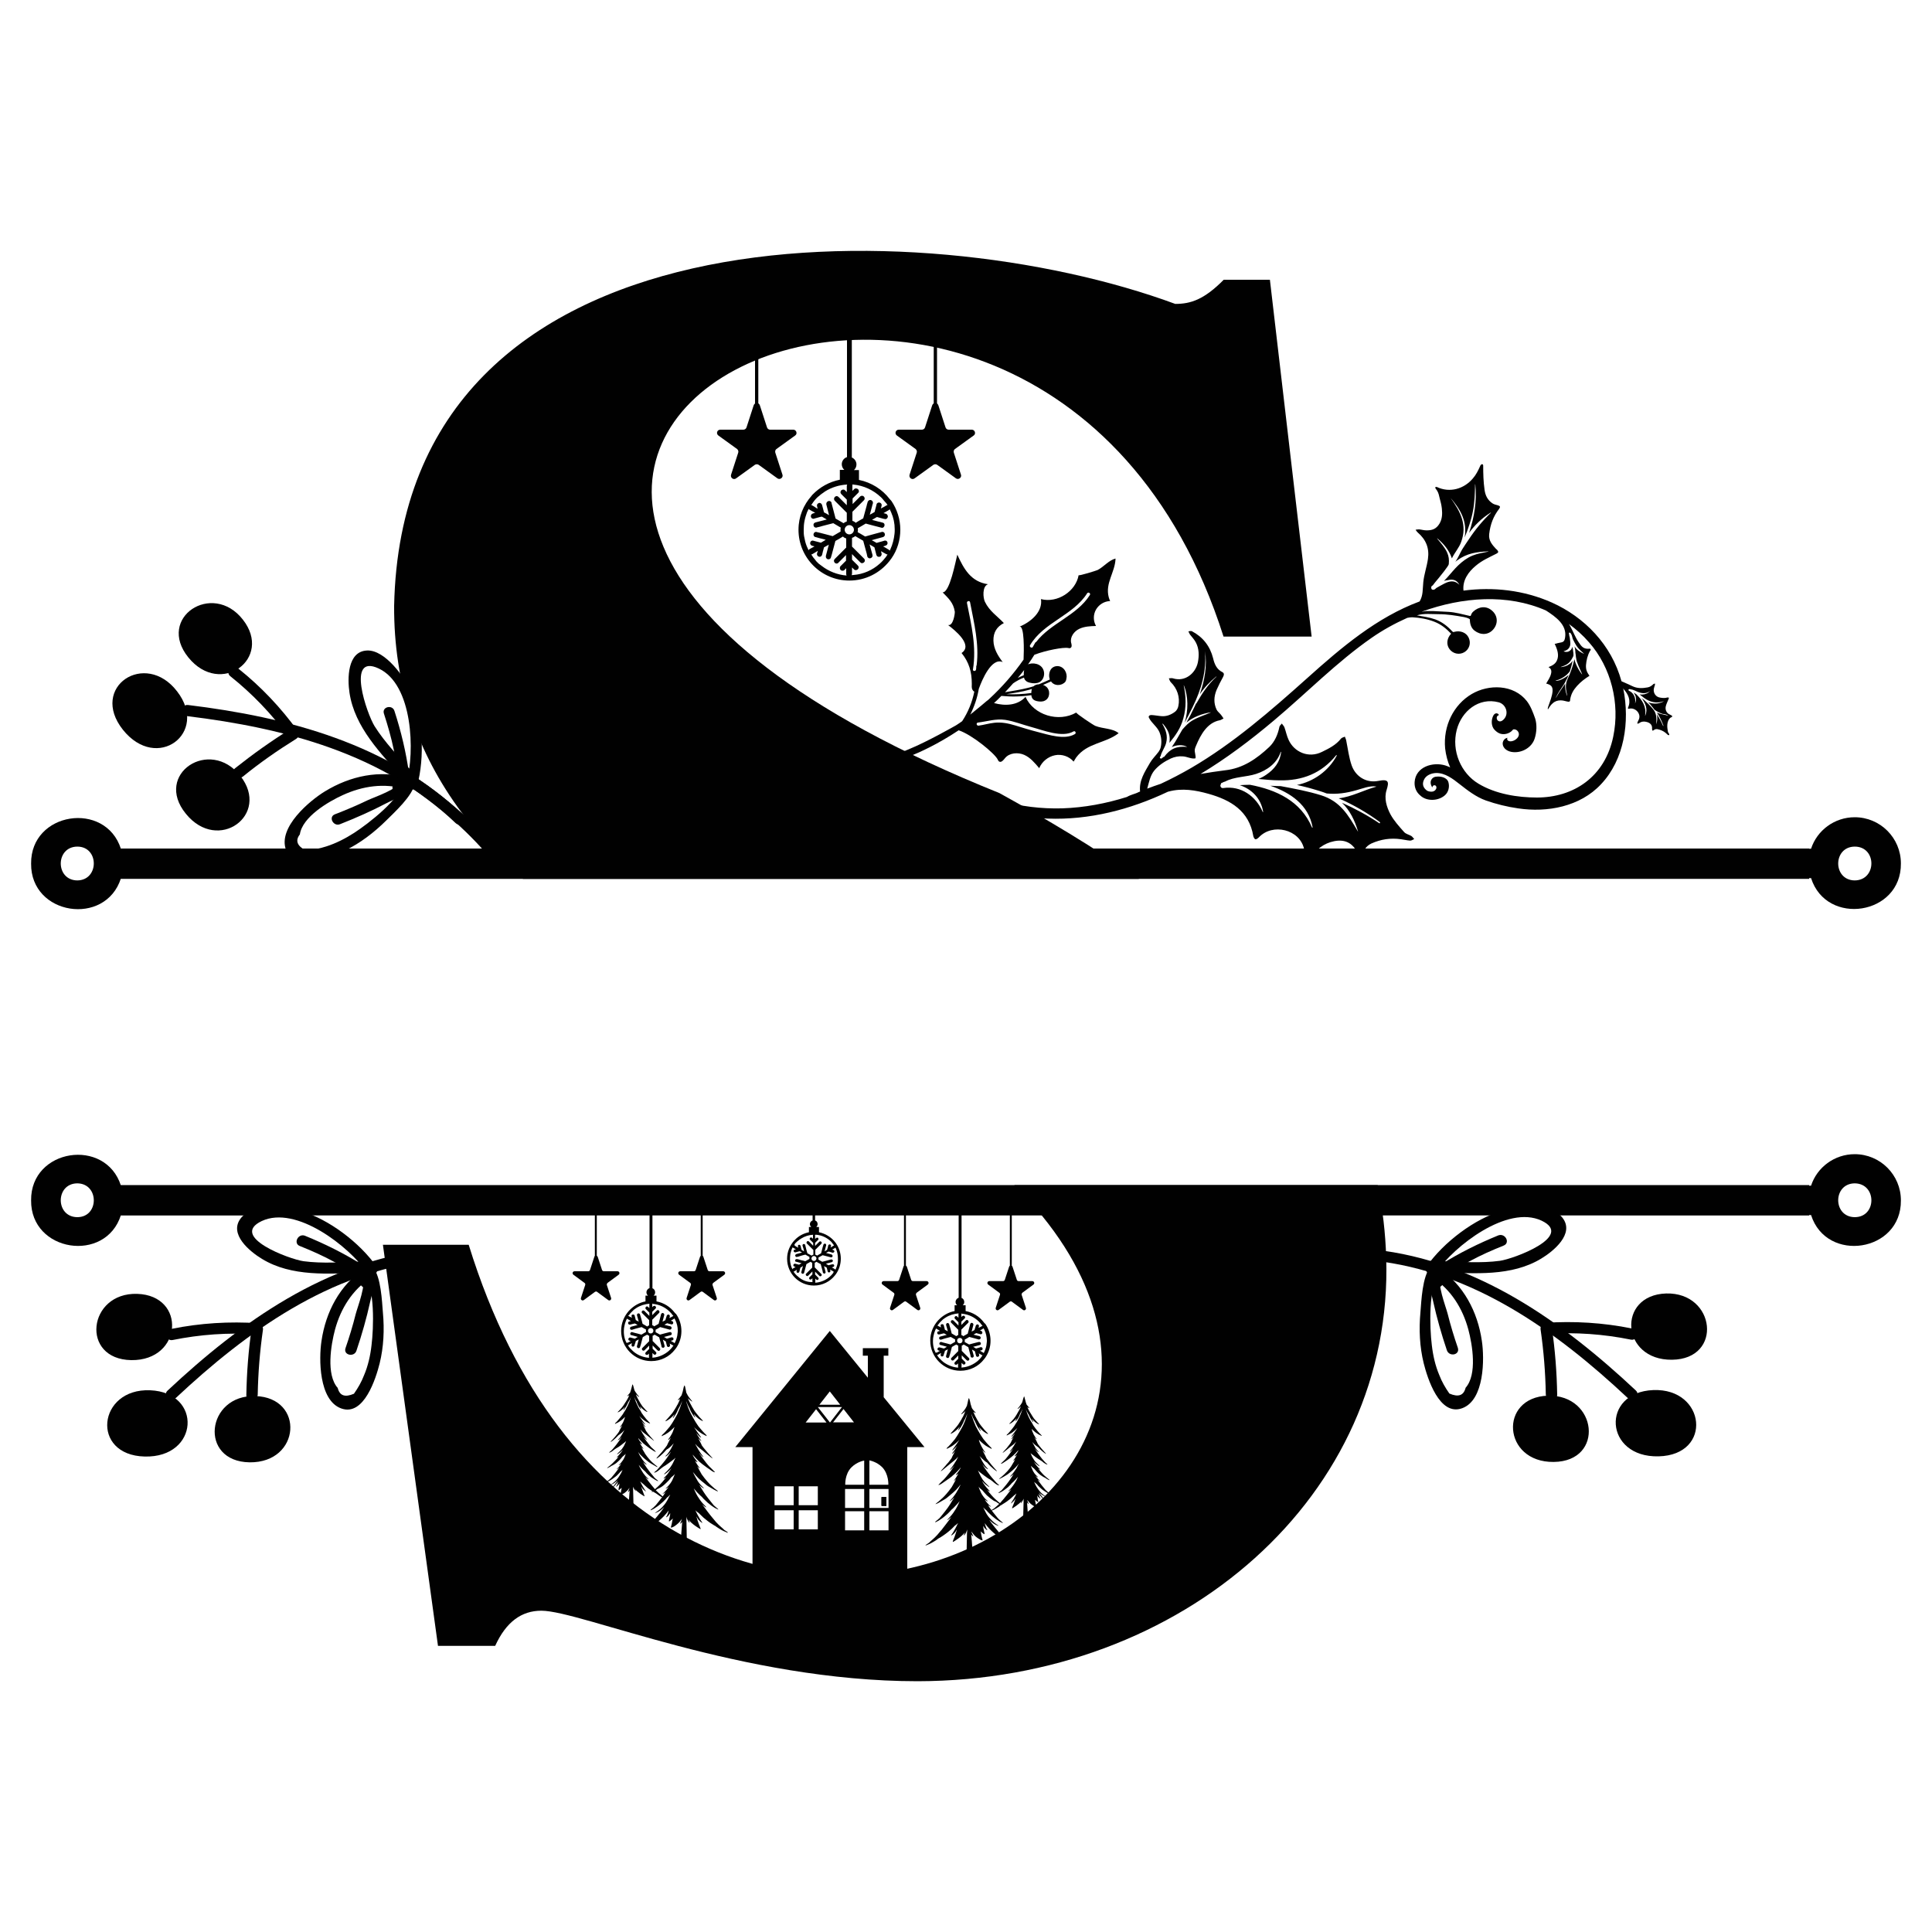 <?xml version="1.0" encoding="utf-8"?>
<!-- Generator: Adobe Illustrator 26.5.0, SVG Export Plug-In . SVG Version: 6.00 Build 0)  -->
<svg version="1.1" id="Layer_1" xmlns="http://www.w3.org/2000/svg" xmlns:xlink="http://www.w3.org/1999/xlink" x="0px" y="0px"
	 viewBox="0 0 1000 1000" style="enable-background:new 0 0 1000 1000;" xml:space="preserve">
<style type="text/css">
	.st0{fill:#010101;}
</style>
<g>
	<g>
		<g>
			<g>
				<path class="st0" d="M711.4,646.8c53.1,5.8,97.3,37.3,135.3,72.9c2.7,2.5-1.6,6.3-4.3,3.8c-36.8-34.5-79.9-65.4-131.4-71
					C707.3,652.2,707.7,646.4,711.4,646.8L711.4,646.8z"/>
			</g>
			<g>
				<path class="st0" d="M800.1,721.6c-0.2-11.2-1.1-22.4-2.7-33.5c-0.2-1.4,0.7-3.3,2.3-3.4c15.1-1,30-0.1,44.9,2.9
					c3.6,0.7,3.2,6.5-0.4,5.8c-14.3-2.9-28.7-3.9-43.3-3c0.8-1.1,1.5-2.3,2.3-3.4c1.7,11.6,2.6,23.3,2.8,35
					C805.9,725.8,800.1,725.3,800.1,721.6L800.1,721.6z"/>
			</g>
			<g>
				<path class="st0" d="M744.7,656.4c12.8,8.6,20.1,22.5,22.3,37.6c1.4,9.2,1.4,30.7-10.2,34.9c-11.8,4.3-18-15.7-19.9-23.3
					c-2.1-8.5-2.5-17.5-1.7-26.2c0.5-6.1,1-18.6,5.1-23.5c1.4-1.7,3.8-1.7,5,0.3c0.1,0.1,0.1,0.3,0.2,0.4c0.8,1.4,0,3.1-1.3,3.9
					c-0.1,0.1-0.2,0.1-0.3,0.2c-3.2,1.9-5.8-3.3-2.6-5.2c0.1-0.1,0.2-0.1,0.3-0.2c-0.4,1.3-0.9,2.6-1.3,3.9
					c-0.1-0.1-0.1-0.3-0.2-0.4c1.7,0.1,3.3,0.2,5,0.3c-5.9,6.9-5.1,28.3-4,37.1c0.6,5.3,1.8,10.7,3.9,15.6c1.3,3.4,3.1,6.5,5.2,9.5
					c4.7,2,7.4,1,8.4-3c6.1-6.9,3.5-22.3,1.4-30.2c-3-11-8.9-20.4-18.4-26.8C738.4,659.1,741.6,654.3,744.7,656.4L744.7,656.4z"/>
			</g>
			<g>
				<path class="st0" d="M746.4,652.8c9.9,0.3,20.1,1.1,29.9-0.2c7.2-1,38.7-12.7,21.6-20.8c-17.8-8.3-45.2,13.2-54.6,26.8
					c-2.1,3.1-6.6,0-4.8-3.2c0.3-0.6,0.7-1.2,1-1.8c1.9-3.2,6.6,0,4.8,3.2c-0.3,0.6-0.7,1.2-1,1.8c-1.6-1.1-3.2-2.1-4.8-3.2
					c8.6-12.3,24.8-24.7,39.3-28.8c7.6-2.2,25.3-3.7,31,3.8c6.3,8.2-4.7,17.2-11,21c-15.4,9.4-34.7,7.7-51.9,7.1
					C742.3,658.5,742.7,652.7,746.4,652.8L746.4,652.8z"/>
			</g>
			<g>
				<path class="st0" d="M748.9,698.9c-2.8-8.3-5.2-16.7-7.1-25.3c-1.1-5.1-3.9-11.7-0.7-16.3c2.1-3.1,6.9,0.2,4.8,3.2
					c-2.4,3.5,2.4,15.6,3.4,19.5c1.5,6,3.3,11.9,5.3,17.7C755.7,701.4,750.1,702.4,748.9,698.9L748.9,698.9z"/>
			</g>
			<g>
				<path class="st0" d="M778.3,644.7c-6,2.4-11.9,5-17.6,8.1c-2.5,1.3-4.9,2.6-7.3,4c-2.1,1.2-7.9,6.2-10.3,5.9
					c-3.7-0.5-3.3-6.2,0.4-5.8c10.1,1.3,1.5,15.1-3.5,7.4c-3.2-4.9,2.5-7.7,6-9.9c9.4-5.9,19.3-10.8,29.6-15
					C779.2,638.2,781.8,643.3,778.3,644.7L778.3,644.7z"/>
			</g>
			<path class="st0" d="M804.2,756.7c-26.5,0.3-28.6-33.5-3-34.3C826.8,721.7,830.8,756.4,804.2,756.7z"/>
			<path class="st0" d="M858.5,753.8c-28.2,0.7-30-33.2-2.8-34.3C882.9,718.4,886.7,753.1,858.5,753.8z"/>
			<path class="st0" d="M865.4,703.8c-26.5,0.3-28.6-33.5-3-34.3C888,668.8,892,703.5,865.4,703.8z"/>
		</g>
		<g>
			<g>
				<path class="st0" d="M222,646.9c-53.1,5.8-97.3,37.3-135.3,72.9c-2.7,2.5,1.6,6.3,4.3,3.8c36.8-34.5,79.9-65.4,131.4-71
					C226.1,652.3,225.7,646.5,222,646.9L222,646.9z"/>
			</g>
			<g>
				<path class="st0" d="M133.4,721.8c0.2-11.2,1.1-22.4,2.7-33.5c0.2-1.4-0.7-3.3-2.3-3.4c-15.1-1-30-0.1-44.9,2.9
					c-3.6,0.7-3.2,6.5,0.4,5.8c14.3-2.9,28.7-3.9,43.3-3c-0.8-1.1-1.5-2.3-2.3-3.4c-1.7,11.6-2.6,23.3-2.8,35
					C127.5,725.9,133.3,725.5,133.4,721.8L133.4,721.8z"/>
			</g>
			<g>
				<path class="st0" d="M188.7,656.5c-12.8,8.6-20.1,22.5-22.3,37.6c-1.4,9.2-1.4,30.7,10.2,34.9c11.8,4.3,18-15.7,19.9-23.3
					c2.1-8.5,2.5-17.5,1.7-26.2c-0.5-6.1-1-18.6-5.1-23.5c-1.4-1.7-3.8-1.7-5,0.3c-0.1,0.1-0.1,0.3-0.2,0.4c-0.8,1.4,0,3.1,1.3,3.9
					c0.1,0.1,0.2,0.1,0.3,0.2c3.2,1.9,5.8-3.3,2.6-5.2c-0.1-0.1-0.2-0.1-0.3-0.2c0.4,1.3,0.9,2.6,1.3,3.9c0.1-0.1,0.1-0.3,0.2-0.4
					c-1.7,0.1-3.3,0.2-5,0.3c5.9,6.9,5.1,28.3,4,37.1c-0.6,5.3-1.8,10.7-3.9,15.6c-1.3,3.4-3.1,6.5-5.2,9.5c-4.7,2-7.4,1-8.4-3
					c-6.1-6.9-3.5-22.3-1.4-30.2c3-11,8.9-20.4,18.4-26.8C195,659.2,191.8,654.4,188.7,656.5L188.7,656.5z"/>
			</g>
			<g>
				<path class="st0" d="M187,653c-9.9,0.3-20.1,1.1-29.9-0.2c-7.2-1-38.7-12.7-21.6-20.8c17.8-8.3,45.2,13.2,54.6,26.8
					c2.1,3.1,6.6,0,4.8-3.2c-0.3-0.6-0.7-1.2-1-1.8c-1.9-3.2-6.6,0-4.8,3.2c0.3,0.6,0.7,1.2,1,1.8c1.6-1.1,3.2-2.1,4.8-3.2
					c-8.6-12.3-24.8-24.7-39.3-28.8c-7.6-2.2-25.3-3.7-31,3.8c-6.3,8.2,4.7,17.2,11,21c15.4,9.4,34.7,7.7,51.9,7.1
					C191.1,658.6,190.7,652.8,187,653L187,653z"/>
			</g>
			<g>
				<path class="st0" d="M184.5,699.1c2.8-8.3,5.2-16.7,7.1-25.3c1.1-5.1,3.9-11.7,0.7-16.3c-2.1-3.1-6.9,0.2-4.8,3.2
					c2.4,3.5-2.4,15.6-3.4,19.5c-1.5,6-3.3,11.9-5.3,17.7C177.7,701.5,183.4,702.6,184.5,699.1L184.5,699.1z"/>
			</g>
			<g>
				<path class="st0" d="M155.1,644.9c6,2.4,11.9,5,17.6,8.1c2.5,1.3,4.9,2.6,7.3,4c2.1,1.2,7.9,6.2,10.3,5.9
					c3.7-0.5,3.3-6.2-0.4-5.8c-10.1,1.3-1.5,15.1,3.5,7.4c3.2-4.9-2.5-7.7-6-9.9c-9.4-5.9-19.3-10.8-29.6-15
					C154.3,638.3,151.7,643.5,155.1,644.9L155.1,644.9z"/>
			</g>
			<path class="st0" d="M129.2,756.9c26.5,0.3,28.6-33.5,3-34.3C106.7,721.8,102.7,756.5,129.2,756.9z"/>
			<path class="st0" d="M74.9,753.9c28.2,0.7,30-33.2,2.8-34.3C50.6,718.5,46.7,753.2,74.9,753.9z"/>
			<path class="st0" d="M68,704c26.5,0.3,28.6-33.5,3-34.3C45.5,668.9,41.4,703.6,68,704z"/>
		</g>
		<g>
			<g>
				<path class="st0" d="M240,422c-38.5-37-91-50.8-142.7-57.1c-3.7-0.4-3.8,5.3-0.2,5.8c50.1,6.1,101.4,19.4,138.7,55.3
					C238.6,428.6,242.7,424.6,240,422L240,422z"/>
			</g>
			<g>
				<path class="st0" d="M256.6,447.6h7.3c-14.5-19.2-32.8-34.9-52.9-48v6.7h-0.3C228,417.8,243.7,431.4,256.6,447.6z"/>
			</g>
			<g>
				<path class="st0" d="M125.8,401.9c8.7-7.1,17.9-13.5,27.4-19.4c1.2-0.7,2.1-2.6,1.1-3.9c-8.9-12.3-19.1-23.1-31-32.6
					c-2.9-2.3-7,1.7-4.1,4c11.4,9.1,21.4,19.5,30,31.3c0.4-1.3,0.8-2.6,1.1-3.9c-10,6.2-19.5,13-28.7,20.3
					C118.9,400.1,122.9,404.2,125.8,401.9L125.8,401.9z"/>
			</g>
			<g>
				<path class="st0" d="M211.4,402.6c-14.8-4.3-30.1-1-43.2,7c-7.9,4.8-24.4,18.6-20.2,30.2c4.3,11.8,23.6,3.8,30.6,0.4
					c7.9-3.8,15-9.3,21.3-15.5c4.3-4.3,13.6-12.7,14.7-19c0.4-2.2-1.1-4-3.4-3.6c-0.1,0-0.3,0.1-0.4,0.1c-1.6,0.3-2.4,2-2.1,3.5
					c0,0.1,0,0.2,0.1,0.3c0.6,3.7,6.2,2.3,5.6-1.3c0-0.1,0-0.2-0.1-0.3c-0.7,1.2-1.4,2.3-2.1,3.5c0.1,0,0.3-0.1,0.4-0.1
					c-1.1-1.2-2.3-2.4-3.4-3.6c-1.5,9-18.5,22.1-25.9,26.9c-4.5,2.9-9.4,5.4-14.4,7c-3.4,1.1-7,1.8-10.6,2.1
					c-4.5-2.3-5.6-5.1-3.1-8.3c1.3-9.1,14.8-17,22.3-20.4c10.3-4.7,21.3-6.3,32.4-3.1C213.3,409.1,214.9,403.6,211.4,402.6
					L211.4,402.6z"/>
			</g>
			<g>
				<path class="st0" d="M212.9,399c-6.6-7.4-13.7-14.7-19-23.1c-3.9-6.2-15-37.9,2.1-29.9c17.8,8.3,18.8,43.2,14.4,59.1
					c-1,3.6,4.3,5.1,5.5,1.6c0.2-0.7,0.5-1.3,0.7-2c1.3-3.5-4.3-5.1-5.5-1.6c-0.2,0.7-0.5,1.3-0.7,2c1.8,0.5,3.7,1.1,5.5,1.6
					c4-14.5,3.1-34.9-3.1-48.7c-3.2-7.2-13.4-21.7-22.8-21.3c-10.3,0.4-10.2,14.7-9.1,21.9c2.7,17.9,16.3,31.5,27.8,44.4
					C211.3,405.8,215.4,401.7,212.9,399L212.9,399z"/>
			</g>
			<g>
				<path class="st0" d="M176,426.6c8.1-3.2,16.1-6.7,23.9-10.8c4.6-2.4,11.4-4.5,13-9.9c1-3.6-4.5-5.2-5.5-1.6
					c-1.1,4.1-13.5,8.2-17.1,9.9c-5.6,2.7-11.3,5.1-17,7.3C169.8,422.9,172.6,428,176,426.6L176,426.6z"/>
			</g>
			<g>
				<path class="st0" d="M198.7,369.3c2,6.2,3.8,12.4,5.1,18.7c0.6,2.7,1.1,5.4,1.6,8.2c0.4,2.4,0.3,10.1,2,11.7
					c2.7,2.5,6.9-1.5,4.1-4c-7.5-6.9-12.6,8.5-3.5,7.4c5.8-0.7,4.3-6.9,3.7-10.9c-1.5-11-4.1-21.8-7.5-32.3
					C203.2,364.5,197.6,365.8,198.7,369.3L198.7,369.3z"/>
			</g>
			<path class="st0" d="M96.2,421.2c16.7,20.6,44,0.5,28.2-19.6C108.6,381.5,79.4,400.6,96.2,421.2z"/>
			<path class="st0" d="M63.6,377.7c17.6,22.1,44.7,1.7,28.1-19.8C75.2,336.3,46.1,355.6,63.6,377.7z"/>
			<path class="st0" d="M97.5,340.3c16.7,20.6,44,0.5,28.2-19.6C110,300.6,80.8,319.7,97.5,340.3z"/>
		</g>
		<g>
			<path class="st0" d="M566.9,375.7c-1-0.4-10.3-6.6-9.8-6.9c-9.2,5.3-22.1,1.3-26.3-8.1c-4.1,4.5-10.5,4.8-16.3,3.2
				c1.3-1.2,2.6-2.4,3.8-3.7c5.2,0.5,10.4,0.4,15.5-0.4c0.1,0.7,0.3,1.5,0.8,2c0.5,0.6,1.3,0.9,2.1,1.1c1.4,0.3,3,0.4,4.2-0.3
				c2.6-1.3,2.9-5.3,0.6-7.2c-0.5-0.4-1-0.7-1.6-0.9c1.4-0.6,2.7-1.2,4.1-1.8c1.3,1.9,3.7,2.3,5.8,1.4c0.6-0.3,1.2-0.7,1.6-1.2
				c0.5-0.7,0.6-1.7,0.7-2.6c0.1-3.1-2.4-6.2-5.9-5.4c-0.8,0.2-1.4,0.6-1.9,1.1c-1.3,1.4-1.6,3.9-0.9,5.7c-1.9,0.9-3.8,1.7-5.7,2.5
				c-0.1,0-0.2,0-0.3,0c-0.9,0.1-1.8,0.4-2.4,1c-0.9,0.3-1.9,0.6-2.8,0.8c-3.9,1-8,1.6-12,2.3c1.4-1.5,2.8-3,4.2-4.6
				c1.7-1.2,3.6-2.2,5.6-3c0.1,0.5,0.4,1.1,0.8,1.5c0.6,0.7,1.5,1,2.4,1.2c1.6,0.4,3.4,0.4,4.8-0.3c2.9-1.6,3.3-6.1,0.7-8.3
				c-1.3-1.1-3-1.5-4.7-1.4c-0.7,0.1-1.3,0.2-1.9,0.5c1.1-1.6,2.3-3.3,3.3-5c6-2.3,15-4,17.5-3.5c0.4,0.1,0.8,0.2,1.1,0
				c1-0.4,0.7-1.8,0.4-2.8c-0.6-2.9,1.5-5.8,4.2-7.1c2.7-1.3,5.8-1.4,8.7-1.5c-1.5-2.6-1.5-5.9,0-8.5c1.5-2.6,4.3-4.3,7.3-4.4
				c-0.3-0.6-0.5-1.3-0.7-1.9c-2-7.4,3.3-13,3.5-20.1c-3.5,0.9-6,4.2-9.2,5.9c-0.8,0.4-9.9,3.2-9.9,2.7c-1.5,8.4-11,14.6-19.5,12.4
				c1,6.5-5.1,11.8-11.2,14.3c2.7-1.1,2.4,12.7,2.2,17c-5.1,7.3-11,14.1-17.6,20.2c0,0,0,0-0.1,0.1c0,0-0.1,0.1-0.1,0.1
				c-0.3,0.3-0.6,0.5-0.9,0.8c0,0,0,0-0.1,0c-1.5,1.3-4.5,3.8-7.6,6.3l0,0c-0.4,0.3-0.8,0.6-1.2,1c2.1-4.2,3.6-8.6,4.4-13.2
				c0-0.2,0.1-0.3,0.2-0.6c1.4-3.9,6.4-16,12.2-13.4c-2.5-3.3-4.7-6.9-4.8-11.1c-0.1-4.2,1.7-7.2,5.4-9.1c-3.4-3.6-7.5-6.2-9.8-11
				c-1-2-1.5-8.1,1.6-9.1c-8.9-1.3-12.5-7.9-15.9-15.3c-1,3.8-3.9,19.6-7.6,19.5c2.9,3,5.6,5.3,6.3,10c0.1,0.9-0.8,7.6-3.5,6.9
				c3.7,2.8,13.1,10.4,7,14.5c3.9,4.8,5.3,9.8,5.3,15.9c0,1.1-0.2,2.2,0.4,3.2c0.2,0.4,0.5,0.7,0.9,0.9c-1.1,5.4-3.2,10.6-6.3,15.3
				c0,0,0,0,0,0c-0.2,0.1-0.4,0.3-0.6,0.4c0,0-0.1,0-0.1,0.1c-0.8,0.5-1.5,1-2.1,1.4c-0.1,0-0.1,0.1-0.2,0.1c0,0,0,0-0.1,0.1
				c-1.5,0.8-14.5,8.3-24.7,12.5c-2.3,1-4.5,1.7-6.3,2.3l4.7,2.1c0,0,1-0.4,2.9-1.1c4.5-1.8,13.9-6,24.7-13.2
				c6.8,2.2,18.6,11.9,20.2,15.1c0.2,0.4,0.4,0.9,0.8,1.1c1.1,0.6,2.2-0.8,3-1.8c2.3-2.8,6.7-3.1,9.9-1.7c3.2,1.4,5.5,4.2,7.8,6.9
				c1.4-3.4,4.6-6,8.2-6.7c3.5-0.7,7.3,0.6,9.6,3.3c0.4-0.7,0.9-1.4,1.3-2.1c5.7-7.7,15-7.2,22-12.6
				C575.9,376.9,570.9,377.3,566.9,375.7z M532.8,357c0.4-0.1,0.9-0.3,1.3-0.4c-0.2,0.7-0.3,1.4-0.3,2.1c-4.3,0.6-8.6,0.8-12.9,0.6
				C524.9,358.7,528.9,358.1,532.8,357z M533.2,333.9c7-11.8,22.2-15.3,29.5-26.8c0.6-0.9,2,0,1.4,0.9
				c-6.8,10.7-20.3,14.5-27.8,24.3c-0.2,0-0.4,0.2-0.5,0.4c-0.4,0.8-0.9,1.5-1.3,2.3C533.9,335.6,532.6,334.8,533.2,333.9z
				 M530.1,346.8c-0.1,0.6-0.2,1.2-0.2,1.8c0,0.3,0,0.6,0,0.9c-1.1,0.4-2.1,0.9-3.1,1.4C527.9,349.6,529,348.2,530.1,346.8z
				 M503.6,346.5c1.9-11.7-0.8-22.9-3.1-34.4c-0.2-1,1.4-1.4,1.6-0.4c2.1,11,4.8,21.6,3.4,32.7c-0.2,0.2-0.2,0.4-0.2,0.7
				c0,0.2,0,0.4,0,0.6c0,0.3-0.1,0.5-0.1,0.8C505.1,347.6,503.4,347.5,503.6,346.5z M556.3,380c-5.3,3.1-13.6,0.3-19.1-1.1
				c-3.9-1-7.8-2.2-11.7-3.4c-3.6-1.1-7.1-1.8-10.8-1.4c-2.8,0.3-5.4,1.1-8.2,1.5c-1.1,0.1-1.4-1.5-0.3-1.6
				c4.8-0.6,9.2-2.1,14.1-1.4c4.6,0.7,9,2.5,13.5,3.7c6,1.6,16,5.7,21.8,2.3C556.5,378,557.3,379.5,556.3,380z"/>
			<g>
				<g>
					<path class="st0" d="M840.2,356.4c-0.1-0.6-0.3-1.2-0.4-1.8c-0.2-0.6-0.3-1.3-0.5-1.9c-5.2-19.1-19.3-33.3-36-40.8
						c-14.6-6.5-30.4-8.2-45.8-6.2c-0.6-5.3,2.5-9.7,6.4-12.9c3.3-2.8,6.9-4.3,10.6-6.2c1.2-0.6,1.2-1,0.4-2
						c-0.1-0.2-0.4-0.3-0.5-0.4c-2.1-2.3-4-4.4-3.6-7.8c0.6-5,2.1-9.1,5.2-13.1c0.7-1,0.4-1.4-0.6-1.7c-1-0.3-2-0.5-2.8-1
						c-2.6-1.7-3.8-4.1-4.2-7.1c-0.6-4.2-0.7-8.3-0.7-12.5c0-0.3-0.1-0.6-0.4-0.7c-0.3-0.1-0.6,0.1-0.8,0.3
						c-0.2,0.2-0.3,0.4-0.4,0.7c-1.1,2.4-2,4.3-3.8,6.4c-4.6,5.4-11.9,7.5-18.5,4.4c-0.4-0.2-0.7,0-1,0.2c0.2,0.6,0.7,1.1,1,1.6
						c0.8,1.2,1.1,2.8,1.4,4.1c0.5,1.8,0.9,3.4,1.1,5.2c0.3,2.8,0.2,5.4-1.2,7.8c-1.7,2.8-3.8,3.6-7,3.5c-1.1,0-2.4-0.4-3.6-0.5
						c-0.6,0-1.2,0.1-1.8,0.2c0.3,0.5,0.7,1,1.1,1.4c4.3,3.7,6.1,8.1,5.3,13.7c-0.6,4.2-2,7.9-2.4,12c-0.4,3.6,0,6.8-1.9,10
						c-22.1,8.2-40.5,23.8-58.3,39.8c-18.9,16.9-38.1,33.6-59.8,46.3c-5.2,3-10.5,5.8-15.9,8.3c-2.4,0.8-4.7,1.6-7,2.5
						c0.9-3.2,1.5-6.7,3.6-9.3c2.3-2.8,5.4-4.8,8.6-6.3c2-0.9,4.1-1.3,6.3-1.1c2.1,0.1,4.5,1.5,6.5,1c0.2-1.5-0.5-3-0.4-4.4
						c0.1-0.8,0.4-1.5,0.7-2.2c2.4-5.7,5.8-11.9,12.3-13.1c0.6-0.1,1.2-0.6,1.9-0.9c-0.4-0.6-0.8-1.3-1.3-1.9
						c-0.7-0.9-1.8-1.7-2.3-2.7c-1.6-3.4-1.4-6.8,0-10.2c1-2.3,2.2-4.6,3.4-6.8c0.5-1,0.6-1.9-0.4-2.4c-3-1.5-4.1-4.2-4.8-7.2
						c-1.6-6.3-5.3-11-11-14c-0.5-0.2-1.2,0-1.8,0.1c0.3,0.5,0.5,1.1,0.8,1.6c1,1.3,2.2,2.5,3,4c1.8,3.3,1.8,7,1.1,10.5
						c-1.2,5.6-6.6,10.2-12.9,8.2c-0.6-0.2-1.4,0-2.1,0c0.3,0.7,0.5,1.5,1,2c3.3,3.2,4.9,7.8,3.9,12.4c-0.2,1.1-0.9,2.3-1.7,2.9
						c-2,1.5-4.2,2.4-6.7,2.3c-1.8-0.1-3.6-0.5-5.4-0.6c-0.6,0-1.3,0.1-1.5,0.7c-0.1,0.3,0,0.6,0.2,0.9c1.4,2.7,4,4.3,5.3,7.2
						c1.1,2.6,1.3,5.5,0.6,8.2c-0.2,0.7-0.6,1.4-1,2c-1.5,2-3.3,3.7-4.5,5.8c-2.7,4.7-5.7,9.1-5.1,14.8c-0.5,0.2-1.1,0.4-1.6,0.7
						c-0.8,0.4-3.4,1-5.2,2.1c-10.8,3.4-22,5.5-33.4,5.9c-10.9,0.3-21.9-1-32.5-4.1c-7-2.1-13.7-5.2-20.2-8.7c-3.6-1.9-7.2-4-10.8-6
						c-1.4-0.8-2.4,1.3-1.4,2.4c4.4,4.7,9.6,8.4,15.2,11.4c13,7,28.3,9.8,42.1,10.3c21.5,0.8,42.6-4.6,62.2-13.9
						c0.1,0,0.2-0.1,0.4-0.1c7-1.9,14-0.7,20.7,1.2c11.4,3.2,20.9,8.8,23.1,21.8c0.1,0.6,0.6,1.6,1.1,1.7c0.5,0.1,1.3-0.5,1.8-1
						c7-7.5,21.2-4.2,23.4,6.1c0,0.1,0,0.2,0.1,0.3c0.3,1.7,0.5,3.4,0.8,5c0.2,0.8,0.7,1.5,1.1,2.3c0.6-0.7,1.5-1.2,1.8-2
						c0.7-2.1,1.8-3.9,3.2-5.3c1.8-1.8,4.1-3.1,6.6-3.9c5.5-1.7,10.1-0.8,13.1,3.9c0.2,0.3,0.4,0.7,0.6,1.1c0.1,0.1,0.1,0.3,0.2,0.4
						c0.6,0.6,1.3,1.1,1.9,1.7c0.5-0.7,1.3-1.3,1.5-2c0.1-0.4,0.3-0.8,0.4-1.1c0.7-1.5,1.9-2.5,3.5-3.3c4.9-2.2,10-3,15.4-2.2
						c1.6,0.2,3.1,0.6,4.7,0.7c0.7,0,1.4-0.5,2.1-0.8c-0.5-0.5-0.9-1.2-1.5-1.6c-1.2-0.7-2.8-1-3.7-2c-2.6-2.9-5.3-5.9-7.1-9.2
						c-2-3.8-3.4-8.3-2-12.6c1.3-4.2,1.2-5.8-4.3-4.7c-6.2,1.2-11.6-2.2-13.7-7.8c-1.5-4.2-2-8.7-2.9-13.1c-0.1-0.7-0.5-1.3-0.7-2
						c-0.7,0.3-1.6,0.5-2,1c-2.6,3.3-6.2,5.1-9.9,6.9c-6.9,3.4-14.3,0.1-17.2-6.2c-1-2.1-1.4-4.4-2.2-6.6c-0.3-0.7-0.9-1.2-1.3-1.9
						c-0.5,0.6-1.2,1.1-1.3,1.8c-0.8,3.9-2.4,7.6-5.2,10.3c-6.5,6.1-13.6,11.1-22.9,12.1c-4.2,0.5-8.5,1.2-12.7,1.9
						c13.3-8,25.9-17.5,38-27.7c16.9-14.2,32.6-30.3,50.6-42.8c5.6-3.9,11.9-7.4,18.4-10.3c0.9-0.2,1.7-0.3,2.6-0.3
						c3.9,0.2,7.8,0.9,11.4,2.3c3.6,1.4,6.1,3.5,8.7,6.2c-2.1,2.2-2.7,5.4-0.9,7.9c1.8,2.5,5.1,3.2,7.7,1.7c2.6-1.5,3.6-4.7,2.3-7.5
						c-1.3-2.8-4.4-3.8-7.3-3.1c-0.3,0.1-0.5,0.2-0.8,0.1c-0.2-0.1-0.3-0.2-0.5-0.4c-2.5-2.7-5.2-4.8-8.7-6.1
						c-3.1-1.1-6.3-1.5-9.5-2.1c3.6-1.1,7.6-0.6,11.2-0.6c4.6,0,8.7,0.7,13.2,1.5c0.9,0.2,1.7,0.4,2.5,0.8c0.2,0.1,0.4,0.3,0.5,0.4
						c0,2.2,0.6,4.4,2.4,5.8c3.1,2.4,7.1,2.4,9.7-0.6c2.6-3,2.4-7.1-0.6-9.7c-3-2.7-6.9-2.2-9.8,0.5c-0.7,0.6-1,1.4-1.3,2.2
						c-0.3,0-0.6,0-0.9-0.1c-3.5-0.8-7-1.8-10.6-2c-2.6-0.1-5-0.3-7.7-0.4c-1.3,0-2.5,0-4,0c-0.5,0-1.4,0.3-2.1,0.3
						c20.9-7.6,44.3-9.4,64.3-0.6c5.1,3.3,10.9,7.4,9.9,13.9c-0.4,2.9-1.6,2.4-3.9,3c-0.4,0.1-1.1,0.4-1.5,0.3
						c1.1,2.4,2.2,5.1,1.5,7.7c-0.7,2.6-2.5,3.5-4.7,4.4c1.4,0.8,1.7,1.9,1.3,3.5c-0.4,1.7-1.6,3.5-2.5,5c2.2,0.6,3.5,1.3,3.3,4
						c-0.2,2.6-1.4,5.5-2.3,8.1c-0.1,0.4-0.3,0.9-0.1,1.3c0.7-1.1,1.5-2.4,2.5-3.2c1.2-1.1,2.6-1.5,4.1-1.5c1.5,0,2.5,0.5,3.9,0.7
						c0.3,0,0.6,0,0.8-0.2c0.2-0.2,0.2-0.5,0.2-0.8c0.4-2.9,1.7-5.1,3.6-7.2c1.9-2.1,4-3.7,6.4-5.2c-1.3-1.9-1.9-3.1-1.8-5.5
						c0.2-2.5,0.8-5.1,2.1-7.4c0.2-0.3,0.5-0.5,0.3-0.9c-0.2-0.4-0.5-0.2-1-0.2c-2.7,0.1-3.7-1.1-5.2-3.4c-1.8-2.6-2.8-5.5-4.3-8.2
						c-0.2-0.4-0.5-0.8-0.7-1.2c3.7,2.7,7.2,5.8,10.4,9.5c11.4,12.9,16.1,31.6,12.5,48.8c-4.3,20.8-20.5,31.5-39.5,31.5
						c-9.9,0-21.4-1.8-30.3-7.2c-9-5.4-14-16.9-11.2-27.8c2.5-9.7,11.4-17,21.7-14.3c4.1,1.1,5.7,6.6,2,9.4c-0.8,0.6-1.7,0.7-2.5,0
						c-0.5-0.5-0.6-1.3-0.4-1.9c0.2-0.4,0.6-0.8,1-0.8c0-0.7-1-1.2-1.7-0.9c-0.7,0.2-1.1,0.9-1.4,1.6c-0.8,1.9-0.8,4.3,0.3,6.1
						c0.6,0.9,1.5,1.7,2.5,2.3c2.4,1.4,5.8,0.6,7.5-1.5c0.1-0.1,0.1-0.2,0.2-0.2c0.1-0.1,0.3-0.1,0.5-0.1c0.8,0,1.5,0.4,2,1.1
						c1.7,2.5-1.6,5.2-3.9,5.1c-0.5,0-1-0.1-1.4-0.5c-0.4-0.4-0.4-1-0.1-1.3c-1.3,0.1-2.4,1.4-2.5,2.7c-0.1,1.3,0.6,2.6,1.7,3.4
						c1.1,0.8,2.4,1.2,3.7,1.3c4.7,0.4,9.6-2.4,11.1-6.9c1.1-3.3,1.3-7.3,0.3-10.5c-1.1-3.1-2.3-6.4-4.3-9
						c-6.9-8.8-19.8-8.8-28.5-3.7c-9.4,5.5-14.9,16.5-13.8,28.2c0.4,3.5,1.3,6.8,2.6,9.8c-0.8-0.4-1.6-0.7-2.5-1
						c-6.5-2-15.4,0.7-15.9,8.6c-0.2,3,1.1,5.5,3,7c3.2,3,9.1,2.9,12.6-0.1c1.9-1.6,2.6-4.4,1.9-6.8c-0.7-2.5-4-3.2-6.2-2.9
						c-0.4,0-0.9,0.1-1.3,0.3c-0.9,0.4-1.6,1.4-1.7,2.4c-0.1,1,0.3,2.1,0.9,2.9c0-0.4,0.2-0.8,0.5-1c0.3-0.2,0.8-0.2,1.1,0
						c0.6,0.4,0.6,1.2,0.3,1.8c-0.9,1.7-3,1.6-4.6,0.9c-2.1-1.5-2.7-3.4-1.7-5.6c1-2.4,3.8-3.5,6.3-3.6c4.6-0.1,8.7,3,12.1,5.7
						c4.2,3.3,8.6,6.7,13.6,8.5c5.4,1.9,11.1,3.3,16.7,4.1c15.2,2.3,32.2-0.9,43-12.5C840.7,393.2,843.7,373.7,840.2,356.4z
						 M600.5,391.7c0-0.1,0.1-0.1,0.2-0.2c0.5-2.4,2.3-4.6,2.9-7c0.9-3.6-0.1-6.6-1.9-9.7c-0.1-0.1,0.1-0.3,0.2-0.2
						c2.2,2.6,3.8,5.2,3.5,8.8c0,0.3-0.1,0.7-0.1,1.1c3.2-3.9,5.8-7.5,7.2-12.7c1.6-5.7,1.4-11.3,0.2-17c0-0.1,0.1-0.1,0.1,0
						c2.3,5.7,2.3,12.8,0.4,19.2c1.5-2.7,2.8-5.4,4.1-8c4.5-9.1,7.3-18.8,6.4-29c0,0,0,0,0,0c1.2,7.6-0.2,15.2-2.7,22.4
						c2.3-3.5,5.3-6.6,8.5-9.2c0.1-0.1,0.2,0.1,0.1,0.1c-4.4,4-7.4,8.6-10.3,13.7c0,0.1-0.1,0.1-0.2,0.1c-0.3,0.6-0.5,1.1-0.8,1.7
						c-1.3,2.8-2.7,5.5-4.2,8.2c3.5-2.9,8.1-4.6,12.5-5.3c0.1,0,0.1,0.1,0,0.1c-3.1,1.4-6.3,2.3-9.2,4c-2.3,1.3-3.8,3-5.4,4.8
						c-0.7,1.3-1.5,2.5-2.2,3.8c-1,1.8-2.1,3.6-3.3,5.3c2.5-1.2,5.6-1.4,8-0.1c0,0,0,0,0,0c-5.3-0.5-8.7,0.8-11.9,5.1
						c-0.2,0.2-0.4,0.2-0.5,0.1c-0.2,0.2-0.4,0.5-0.7,0.7c-0.2,0.1-0.4,0.2-0.5,0.1C600.5,392.7,600.1,392.1,600.5,391.7z
						 M631.9,406c0-0.3,0.1-0.7,0.5-0.8c0.1,0,0.2-0.1,0.4-0.1c0.1-0.1,0.3-0.3,0.5-0.3c0.3-0.1,0.6-0.2,0.9-0.3
						c4.6-2.5,11-2.3,15.9-3.9c5.8-1.9,10.8-5.5,12.8-11.4c0-0.1,0.2-0.1,0.2,0c-0.5,5.1-3.5,9-7.7,11.8c-1.3,0.9-2.6,1.6-4,2.2
						c3.6,0.3,7.2,0.7,10.7,0.7c11.9,0.3,21.9-3.6,29.5-13c0.1-0.2,0.3,0,0.3,0.2c-4.2,7.9-11.9,13.4-20.6,15.2
						c1.2,0.3,2.3,0.5,3.4,0.8c1.6,0.4,3.3,0.8,4.9,1.3c2.4,0.7,4.8,1.4,7.1,2.3c5.4,0.5,10.1-0.2,15.4-1.7
						c3.3-0.9,6.8-2.4,10.2-1.9c0,0,0,0.1,0,0.1c-6,1.6-12.8,5.3-19.4,6c7.5,3.3,14.7,7.4,21.3,12.3c0.3,0.2,0,0.8-0.3,0.6
						c-6.1-4.1-12.6-7.6-19.3-10.6c4.1,3.9,6.6,9.1,8.3,14.8c0,0.1-0.1,0.1-0.1,0c-5-8.5-9.1-15.6-19.1-18.7
						c-6.8-2.1-13.8-3.4-20.8-4.7c-1.8,0-3.6-0.1-5.4-0.2c10.5,3.6,19.8,9.9,21.9,21.5c0,0.2-0.2,0.3-0.3,0.1
						c-5.9-13.8-18.5-19.5-32.1-22.1c-1.8,0-3.5,0.1-5.3,0.2c6.1,2,11,6.8,12.1,13.8c0,0.1-0.1,0.2-0.2,0.1
						c-3.5-8.2-11.3-13.8-20.5-12.4C631.9,408.1,631.3,406.6,631.9,406z M755.4,302.7c-1.6-1.5-3.1-2.1-5.3-1.6
						c-0.9,0.2-1.8,0.6-2.6,1c-1.4,0.7-2.7,1.5-4,2.2c-0.3,0.2-0.5,0.5-0.8,0.7c-0.9,0.5-1.9,0.3-1.9-0.8c0-0.5,0.1-0.8,0.6-1.1
						c0.1,0,0.1-0.1,0.2-0.1c1.2-1.7,2.9-3.5,4.1-5.1c1.3-1.6,2.4-3,3.5-4.6c0.3-0.5,0.7-1,0.7-1.5c0.2-2.1,0-3.9-0.9-5.9
						c-1.2-2.6-3.3-4.9-5.1-7.1c0-0.1,0-0.2,0.1-0.1c3.4,2.9,6,6,7.5,10.3c1.4-3,3.7-5.4,4.8-8.5c3.2-8.8-0.3-15.6-5.5-22.8
						c0,0,0-0.1,0,0c5.3,6.2,8.7,12.2,7.3,20.5c0,0,0,0,0,0c1.8-4.4,3.4-9,4.3-13.7c0.9-4.7,1-9.1,1.1-13.8c0,0,0.1,0,0.1,0
						c0.9,8.8-0.5,16.8-3.2,25.1c1.4-1.9,2.9-3.7,4.6-5.3c2-2,4.2-3.7,6.6-5.2c0.1,0,0.1,0,0.1,0.1c-4.3,4.1-8.1,8.7-11.4,13.7
						c-1.2,1.8-2.4,3.5-3.5,5.3c-1.2,2.1-2.1,4.3-3.5,6.4c0.3-0.3,0.7-0.6,1-0.8c4.9-3.6,10.1-4.4,16.1-4.6c0,0,0,0,0,0.1
						c-2.9,0.6-5.6,1-8.3,2.1c-2.7,1.1-5.2,3-7.3,5c-2.1,2-3.8,4.2-5.7,6.3c-0.6,0.6-1.1,1.2-1.7,1.8c0.6-0.2,1.3-0.4,1.9-0.4
						C752.1,299.6,754,300.2,755.4,302.7C755.5,302.8,755.4,302.8,755.4,302.7z M812.8,327.6c0.3,0.3,0.3,0.4,0.5,0.7
						c0.2,0.3,0.1,0.3,0.3,0.7c0.2,0.5,0.3,1.4,0.6,2c0.4,0.9,1.3,2.5,1.8,3.3c1.2,1.8,2.4,2.6,3.8,4c0,0,0,0.1,0,0.1
						c-1.5-0.7-2.7-1.4-3.9-2.6c-0.3-0.3-0.7-0.9-0.9-1.3c0.2,0.9,0.3,1.8,0.4,2.7c0,0.2,0,0.3,0,0.5c0.2,0.8,0.2,1.7,0.3,2.4
						c0.2,1,0.3,2.1,0.7,2.9c0.7,2.1,1.7,3.9,2.5,5.9c0,0,0,0.1-0.1,0.1c-1.3-1.7-2.3-3.4-3.1-5.3c-0.3-0.8-0.6-1.6-0.8-2.5
						c-0.4,1.5-0.7,3-1.2,4.4c-0.7,2.2-1.6,4.3-2.5,6.3c-0.5,1.2-0.7,2.3-0.7,3.6c0,1.6,0.4,3,0.7,4.5c0,0-0.1,0.1-0.1,0.1
						c-0.8-2.1-1.1-4-1-6.2c-1.6,2.4-3.3,4.7-4.7,7.2c0,0-0.1,0-0.1,0c1.1-2.5,2.7-4.6,4.2-6.9c0.5-0.8,0.8-1.5,1.2-2.3
						c0,0,0-0.1,0.1-0.1c0.4-0.8,0.8-1.6,1.1-2.5c-0.8,0.8-1.8,1.4-2.7,1.9c-1.4,0.7-2.5,1.3-4,1.1c-0.1,0,0-0.1,0-0.1
						c0.6-0.2,1.1-0.2,1.8-0.5c0.7-0.3,1.5-0.7,2.1-1.1c0.6-0.4,1.4-0.9,1.9-1.4c0.5-0.5,1-1,1.4-1.5c0.3-0.4,0.3-0.9,0.5-1.4
						c0.5-1.4,0.8-2.9,1.1-4.3c-0.4,0.5-0.9,1.2-1.5,1.6c-1.4,1.1-2.8,1.5-4.6,1.7c0,0,0-0.1,0-0.1c1.4-0.5,2.9-1,4-2
						c1.1-1,1.7-2.1,2.4-3.5c0.2-0.5,0.1-1,0.1-1.6c-0.1-1-0.3-2.2-0.5-3.3c-0.2,0.4-0.4,1-0.6,1.3c-1.1,1.3-2.3,1.6-3.9,1.1
						c-0.1,0,0-0.1,0-0.1c1.7-0.6,2.7-1.1,3.3-3c0.3-1.3-0.1-2.8-0.2-4.2c0-0.1-0.1-0.2-0.1-0.2c0,0,0-0.1,0-0.1
						c-0.1-0.5-0.3-1.1-0.3-1.7C811.9,327.4,812.5,327.3,812.8,327.6z"/>
				</g>
				<path class="st0" d="M838.4,360.2C838.4,360.2,838.4,360.2,838.4,360.2c0,0.1,0.1,0.1,0.2,0.2
					C838.5,360.4,838.5,360.3,838.4,360.2z"/>
				<path class="st0" d="M864.4,369.9c-1.8-0.7-2.6-2.5-2.2-4.3c0.3-1.3,1-2.6,1.5-3.9c0.1-0.2,0.1-0.4,0.1-0.6
					c-0.2,0-0.5-0.1-0.7-0.1c-1.2,0.4-2.5,0.3-3.7,0.1c-2.4-0.3-3.7-2.4-3.4-4.5c0.1-0.7,0.4-1.4,0.6-2.1c0-0.2,0-0.5,0-0.7
					c-0.2,0.1-0.5,0.1-0.7,0.2c-0.9,0.9-1.9,1.6-3.1,1.8c-2.7,0.5-5.4,0.6-8-0.7c-0.8-0.4-1.7-0.8-2.6-1.2l-3-1.3l-0.4-0.2l-0.4,1.2
					c0,0-0.2,0.7-0.2,0.8c0,0.1,0.1,0.2,0.3,0.4c0.1,0.1,0.1,0.2,0.1,0.2c0.5,0.4,1,0.9,1.4,1.3c0.1,0.1,0.3,0.3,0.4,0.4
					c2.4,2.7,3.9,5.8,2.3,9.5c-0.1,0.2-0.1,0.5,0,0.6c0.1,0.1,0.4,0.1,0.6,0c3.1-0.7,6.2,2.5,5,5.5c-0.2,0.5-0.5,1-0.7,1.5
					c-0.1,0.2-0.1,0.5-0.1,0.8c0.3-0.1,0.6-0.1,0.8-0.2c1.2-1,2.7-1.1,4.1-0.7c1.8,0.5,2.9,1.6,2.7,3.6c0,0,0,0.1,0,0.1
					c0.1,0.3,0.1,0.5,0.2,0.8c0.2-0.1,0.6-0.1,0.7-0.3c0.5-0.4,1.1-0.6,1.8-0.5c1.6,0.3,3.1,0.9,4.4,2c0.4,0.3,0.7,0.7,1.1,1
					c0.2,0.1,0.5,0.1,0.7,0.1c0-0.2,0-0.5-0.1-0.7c-0.2-0.4-0.6-0.8-0.6-1.1c-0.2-1.2-0.4-2.4-0.3-3.6c0.1-1.3,0.5-2.7,1.6-3.6
					C865.8,371,866,370.6,864.4,369.9z M863.6,370.5c-1.8-0.6-4.2-0.8-6-1.7c1.4,2.1,2.5,4.4,3.4,6.8c0,0.1-0.1,0.2-0.2,0.1
					c-0.9-2.1-2-4.1-3.2-6c0.4,1.7,0.2,3.5-0.3,5.2c0,0,0,0,0,0c0.1-3,0.3-5.6-1.8-8c-1.4-1.7-3-3.2-4.6-4.7c-0.5-0.3-0.9-0.6-1.3-1
					c2.1,2.7,3.4,5.9,2,9.2c0,0-0.1,0-0.1,0c0.8-4.6-1.5-8.1-4.6-11.1c-0.5-0.3-0.9-0.6-1.4-0.8c1.3,1.5,1.7,3.6,0.8,5.6
					c0,0-0.1,0,0,0c0.5-2.7-0.6-5.5-3.2-6.6c-0.3-0.2-0.3-0.7,0-0.7c0-0.1,0.1-0.2,0.3-0.1c0,0,0.1,0,0.1,0c0.1,0,0.1,0,0.2,0
					c0.1,0,0.2,0,0.3,0.1c1.6,0.1,3.2,1.3,4.8,1.7c1.8,0.5,3.7,0.4,5.2-0.8c0,0,0.1,0,0,0c-1,1.2-2.4,1.7-4,1.8c-0.5,0-1,0-1.4-0.1
					c0.9,0.7,1.8,1.4,2.6,2c3,2.1,6.3,2.8,9.8,1.6c0.1,0,0.1,0.1,0,0.1c-2.4,1.3-5.3,1.4-7.9,0.4c0.3,0.3,0.5,0.5,0.8,0.8
					c0.4,0.4,0.7,0.8,1,1.2c0.5,0.6,1,1.2,1.4,1.8c1.3,1,2.6,1.6,4.2,2.2C861.6,369.6,862.8,369.8,863.6,370.5
					C863.6,370.5,863.6,370.5,863.6,370.5z"/>
			</g>
		</g>
		<g>
			<g>
				<g>
					<g>
						<g>
							<path class="st0" d="M460.5,258.3c-3.8-5-9.5-8.6-15.9-9.9v-5.1H442c0.8-0.7,1.3-1.7,1.3-2.9c0-1.6-1-3-2.4-3.6v-76.8h-2.5
								v76.6c-1.6,0.5-2.7,2-2.7,3.7c0,1.1,0.5,2.2,1.3,2.9h-2.3v5.1c-5.5,1.1-10.3,3.8-14.1,7.7c-0.2,0.2-0.4,0.4-0.5,0.6
								c-4.2,4.7-6.8,10.8-6.8,17.6c0,14.5,11.8,26.3,26.3,26.3c8.4,0,15.8-3.9,20.7-10c0.4-0.5,0.8-1,1.2-1.6
								c2.9-4.2,4.5-9.3,4.5-14.7c0-5.5-1.7-10.6-4.6-14.9C461.1,259,460.8,258.6,460.5,258.3z M441.3,250.8c0.1,0,0.2,0,0.3,0
								c5.5,0.5,10.5,2.9,14.3,6.5c0.2,0.1,0.3,0.3,0.5,0.5c0.3,0.3,0.6,0.6,0.8,0.9c0.1,0.2,0.3,0.3,0.4,0.5
								c0.1,0.1,0.1,0.2,0.2,0.2c0.2,0.2,0.3,0.4,0.5,0.6c0.1,0.1,0.2,0.2,0.3,0.3c0,0,0,0,0,0c0.2,0.2,0.3,0.4,0.5,0.7
								c0.1,0.1,0.2,0.3,0.3,0.4c0,0,0,0,0,0c-0.2,0-0.4,0.1-0.6,0.2c-0.8,0.5-1.6,1-2.5,1.4l-0.4,0.2l0.1-0.2
								c0.1-0.4,0.2-0.8,0.3-1.2c0.2-0.6-0.1-1.2-0.6-1.5c-0.2-0.1-0.5-0.2-0.7-0.2c-0.3,0-0.7,0.1-0.9,0.3
								c-0.2,0.2-0.4,0.4-0.4,0.7c-0.1,0.5-0.3,1.1-0.4,1.6l-0.3,1.1c-0.1,0.4-0.2,0.8-0.3,1.2c-0.8,0.5-1.7,1-2.5,1.4
								c0.2-0.6,1.2-4.4,1.2-4.4c0.1-0.5,0.2-0.9,0.4-1.4c0.1-0.5,0-0.9-0.3-1.3c-0.3-0.3-0.6-0.5-1-0.5c-0.1,0-0.2,0-0.3,0
								c-0.5,0.1-0.9,0.5-1.1,1c-0.1,0.5-0.3,1-0.4,1.4l-0.1,0.5c-0.6,2.2-1.2,4.4-1.8,6.6c-1.4,0.8-2.7,1.5-3.9,2.3
								c-0.5-0.5-1-0.8-1.7-1c0-1.6,0-3.2,0-4.7c1.7-1.7,3.3-3.3,5-5l0.9-0.9c0.5-0.5,0.5-1,0.4-1.3c-0.1-0.6-0.7-1.1-1.3-1.1
								c-0.3,0-0.6,0.1-0.9,0.3c-0.1,0-0.1,0.1-0.1,0.1c0,0-2.6,2.6-3.9,3.9v-0.1c0-0.9,0-1.9,0-2.8c0.4-0.4,0.9-0.9,1.3-1.3
								c0.5-0.5,1-1,1.5-1.5c0.1-0.1,0.1-0.1,0.2-0.2c0.3-0.4,0.3-0.8,0.2-1.1c-0.1-0.5-0.5-0.9-1-1c-0.1,0-0.3-0.1-0.4-0.1
								c-0.4,0-0.7,0.1-1,0.4c0,0-0.6,0.6-0.9,0.9v-3.1c0-0.2,0-0.5-0.1-0.7C441.1,250.7,441.2,250.8,441.3,250.8z M420.8,260.1
								C420.8,260.1,420.8,260.1,420.8,260.1c0.2-0.3,0.4-0.5,0.5-0.7c0.4-0.5,0.8-1,1.2-1.4c0.1-0.1,0.2-0.2,0.3-0.3
								c0.3-0.3,0.6-0.6,0.9-0.8c0.1-0.1,0.2-0.2,0.4-0.3c0.1-0.1,0.2-0.2,0.3-0.3c0.1-0.1,0.2-0.2,0.4-0.3c0.4-0.3,0.7-0.6,1.1-0.8
								c0.4-0.3,0.7-0.5,1.1-0.8c3.3-2.1,7.3-3.4,11.5-3.6c-0.1,0.2-0.2,0.5-0.2,0.7v3.2c-0.3-0.3-0.6-0.6-0.9-0.9
								c-0.4-0.4-0.7-0.4-1-0.4c-0.1,0-0.3,0-0.4,0.1c-0.5,0.1-0.8,0.5-0.9,0.9c-0.1,0.3-0.1,0.5,0,0.8c0.1,0.2,0.2,0.4,0.3,0.5
								c0,0,0.1,0.1,0.1,0.1l0.7,0.7c0.7,0.7,1.4,1.4,2.1,2.1v2.9c-1.4-1.4-2.8-2.8-4.2-4.2c-0.3-0.3-0.6-0.5-1-0.5
								c-0.1,0-0.1,0-0.2,0c-0.5,0.1-0.9,0.4-1.1,0.9c-0.2,0.5-0.1,1,0.2,1.4c0,0,0.1,0.1,0.1,0.1l0.9,0.9c1.8,1.8,3.5,3.5,5.3,5.3
								v4.5c-0.6,0.2-1.2,0.5-1.7,0.9c-1.3-0.8-2.7-1.6-4.1-2.4c-0.7-2.7-1.4-5.3-2.1-8l0,0c0-0.1,0-0.1,0-0.2l0,0
								c-0.2-0.6-0.7-0.9-1.3-0.9c-0.1,0-0.3,0-0.4,0.1c-0.7,0.2-1.1,0.9-1,1.7c0.2,0.6,0.3,1.3,0.5,1.9l0.1,0.4l0.8,3.2l-0.1,0
								c-0.8-0.5-1.6-1-2.5-1.4c-0.3-1.3-0.7-2.6-1-3.8c-0.2-0.6-0.7-1.1-1.3-1.1c-0.2,0-0.3,0-0.4,0.1c-0.7,0.2-1.1,0.9-0.9,1.6
								c0.1,0.4,0.2,0.9,0.3,1.3c0,0-0.8-0.4-1.2-0.7l-0.4-0.3c-0.4-0.2-0.8-0.5-1.2-0.7c-0.2-0.1-0.3-0.1-0.5-0.2
								C420.2,260.9,420.5,260.5,420.8,260.1z M418.5,284.8c-0.7-1.4-1.3-2.9-1.7-4.4c-0.2-0.9-0.4-1.8-0.6-2.8
								c-0.2-1.1-0.2-2.2-0.2-3.4c0-1.5,0.1-3,0.4-4.5c0.3-1.6,0.8-3.1,1.3-4.5c0.3-0.6,0.5-1.2,0.9-1.8c0.1,0.2,0.3,0.3,0.4,0.4
								c0.5,0.3,0.9,0.5,1.4,0.8c0.3,0.1,0.5,0.3,0.8,0.4c0,0,0.6,0.4,0.8,0.4c-0.4,0.1-0.9,0.2-1.3,0.4c-0.6,0.2-1,0.7-1,1.4
								c0,0.6,0.4,1.2,1.1,1.3c0.1,0,0.2,0,0.3,0c0.1,0,0.3,0,0.4-0.1l3.3-0.9l0.2,0c0.1,0,0.3-0.1,0.4-0.1c0.8,0.5,1.6,0.9,2.4,1.4
								l0.1,0.1l-5.8,1.5c-0.8,0.2-1.2,0.9-1,1.6c0.1,0.7,0.7,1.1,1.3,1.1c0.1,0,0.3,0,0.4-0.1c0.6-0.1,1.1-0.3,1.7-0.4l1-0.3
								l1.9-0.5c1.3-0.3,2.6-0.7,3.9-1c1.2,0.7,2.4,1.4,3.9,2.3c-0.2,0.6-0.2,1.3-0.1,2c-1.3,0.8-2.7,1.6-4.1,2.4
								c-1.3-0.3-2.5-0.7-3.8-1l-2.7-0.7c-0.6-0.1-1.1-0.3-1.7-0.4c-0.1,0-0.3-0.1-0.4-0.1c-0.5,0-1,0.3-1.2,0.8
								c-0.3,0.6-0.1,1.3,0.4,1.7c0.2,0.1,0.4,0.2,0.5,0.2l0.1,0c1.4,0.4,2.8,0.8,4.2,1.1c0.3,0.1,0.7,0.2,1,0.3l0,0
								c-0.8,0.5-1.7,1-2.5,1.5l-3.8-1c-0.1,0-0.3-0.1-0.4-0.1c-0.6,0-1.1,0.3-1.3,0.9c-0.1,0.4-0.1,0.8,0.1,1.1
								c0.2,0.3,0.5,0.6,0.9,0.7c0.4,0.1,0.8,0.2,1.2,0.3l0,0c-0.9,0.5-1.8,1-2.7,1.5C418.8,284.4,418.7,284.6,418.5,284.8z
								 M425.3,292.9c-0.4-0.3-0.8-0.6-1.2-0.9c-0.1-0.1-0.3-0.2-0.4-0.3c-0.2-0.2-0.3-0.3-0.5-0.5c-0.2-0.2-0.3-0.3-0.5-0.5
								c-0.2-0.2-0.4-0.4-0.5-0.6c-0.1-0.1-0.2-0.3-0.3-0.4c-0.2-0.2-0.3-0.4-0.4-0.5c-0.2-0.2-0.3-0.4-0.5-0.6
								c-0.2-0.2-0.3-0.4-0.4-0.6c-0.2-0.3-0.5-0.7-0.7-1c0.2,0,0.4-0.1,0.6-0.2l2.2-1.3l0.6-0.4c-0.1,0.4-0.2,0.9-0.4,1.3
								c-0.2,0.7,0.2,1.5,0.9,1.7c0.1,0,0.3,0.1,0.4,0.1c0.6,0,1.1-0.4,1.3-1c0.1-0.4,0.2-0.8,0.3-1.2c0-0.2,0.1-0.3,0.1-0.5
								l0.1-0.3c0.2-0.6,0.3-1.3,0.5-1.9c0.7-0.4,1.4-0.8,2.2-1.2c0.1-0.1,0.2-0.1,0.3-0.2c-0.5,1.9-1,3.8-1.5,5.7
								c0,0.2-0.1,0.5,0,0.9c0.2,0.6,0.7,1,1.3,1h0c0.6,0,1.2-0.4,1.3-1c0.2-0.6,0.3-1.1,0.5-1.7l0.1-0.4c0.6-2.1,1.1-4.3,1.7-6.4
								c1.1-0.6,2.5-1.4,3.9-2.3c0.5,0.5,1,0.8,1.7,1v4.7l-5.9,5.9c-0.5,0.5-0.5,1-0.4,1.3c0.1,0.6,0.7,1.1,1.3,1.1
								c0.3,0,0.7-0.1,0.9-0.4c0,0,0.1-0.1,0.1-0.1l3.9-3.9v2.9c-1,1-1.9,1.9-2.8,2.8c-0.3,0.3-0.4,0.6-0.4,1c0,0.4,0.1,0.7,0.4,1
								c0.3,0.3,0.6,0.4,1,0.4c0.4,0,0.7-0.1,1-0.4c0.3-0.3,0.6-0.6,0.9-0.9v3.1c0,0.3,0.1,0.5,0.2,0.7
								C433.4,297.5,428.9,295.7,425.3,292.9z M439.6,276.6c-1.3,0-2.4-1.1-2.4-2.4c0-1.3,1.1-2.4,2.4-2.4c1.3,0,2.4,1.1,2.4,2.4
								C442,275.5,440.9,276.6,439.6,276.6z M458.6,288.2c-0.1,0.2-0.3,0.4-0.4,0.5c-0.3,0.4-0.6,0.7-0.9,1.1c-0.6,0.7-1.3,1.4-2,2
								c-3.7,3.3-8.4,5.4-13.5,5.8c-0.3,0-0.7,0.1-1,0.1c0.2-0.4,0.2-0.7,0.2-1c0-0.1,0-0.1,0-0.2c0,0,0-2.3,0-2.8
								c0.3,0.3,0.6,0.6,1,1c0.4,0.4,0.8,0.4,1,0.4c0.1,0,0.2,0,0.4-0.1c0.5-0.1,0.8-0.5,1-1c0.1-0.5,0-1-0.4-1.3
								c-0.3-0.4-0.7-0.7-1.1-1.1c-0.2-0.2-0.4-0.4-0.6-0.6l-0.4-0.4c-0.3-0.3-0.6-0.6-0.9-0.9c0-1,0-1.9,0-2.9
								c1.4,1.4,2.8,2.8,4.2,4.2c0.3,0.3,0.6,0.5,1,0.5c0.1,0,0.3,0,0.4-0.1c0.5-0.1,0.8-0.5,1-0.9c0.1-0.5,0-1-0.3-1.3
								c0,0-0.1-0.1-0.1-0.1l-0.9-0.9c-1.8-1.8-3.5-3.5-5.3-5.3c0-1.5,0-3,0-4.5c0.6-0.2,1.2-0.5,1.7-0.9c1.6,0.9,2.9,1.7,4.1,2.4
								c0.6,2.3,1.3,4.7,1.9,7l0,0.2c0.1,0.3,0.2,0.6,0.2,0.9c0.2,0.6,0.7,1,1.3,1c0.1,0,0.3,0,0.4-0.1c0.8-0.2,1.2-1,1-1.7
								c0,0-1.4-5.1-1.5-5.4l0.5,0.3c0.7,0.4,1.4,0.8,2,1.2c0.3,1.3,0.7,2.6,1,3.9c0.2,0.6,0.6,1,1.2,1c0.1,0,0.1,0,0.2,0
								c0.5,0,0.9-0.2,1.1-0.6c0.2-0.3,0.3-0.7,0.2-1.1c-0.1-0.4-0.2-0.8-0.3-1.2c0.9,0.5,1.8,1,2.7,1.5c0.2,0.1,0.4,0.2,0.7,0.2
								C459.1,287.5,458.8,287.9,458.6,288.2z M463.1,273.9c0,0.1,0,0.2,0,0.3c0,0.7,0,1.4-0.1,2.1c-0.3,2.8-1,5.5-2.1,7.9
								c-0.1,0.3-0.3,0.6-0.4,0.8c-0.1-0.2-0.3-0.4-0.5-0.5c-0.5-0.3-1-0.6-1.5-0.9l-1.4-0.8c0.4-0.1,0.9-0.2,1.3-0.4
								c0.6-0.2,1-0.7,1-1.3c0-0.6-0.4-1.2-1-1.3c-0.1,0-0.2,0-0.3,0c-0.2,0-0.3,0-0.5,0.1l-1,0.3c-1,0.3-1.9,0.5-2.9,0.8
								c-0.8-0.5-1.7-1-2.5-1.4l1.4-0.4c1.5-0.4,2.9-0.8,4.4-1.2c0.6-0.2,1.1-0.7,1-1.4c0-0.6-0.4-1.2-1.1-1.3c-0.1,0-0.2,0-0.3,0
								c-0.1,0-0.3,0-0.4,0.1c-0.6,0.2-4.1,1.1-4.1,1.1c-1.4,0.4-2.9,0.8-4.3,1.2c-0.9-0.5-1.8-1.1-2.7-1.6
								c-0.4-0.2-0.8-0.4-1.2-0.7c0.2-0.7,0.2-1.3,0.1-2c1.3-0.8,2.7-1.5,4.1-2.4c1.5,0.4,3,0.8,4.5,1.2c1.2,0.3,2.4,0.6,3.5,0.9
								c0.2,0,0.3,0.1,0.4,0.1c0.4,0,0.8-0.2,1-0.5c0.3-0.4,0.4-0.8,0.3-1.3c-0.1-0.5-0.5-0.8-1-0.9c-0.5-0.1-1-0.3-1.5-0.4
								l-0.5-0.1c0,0-2.7-0.7-3.4-0.9l0.1-0.1c0.8-0.5,1.6-0.9,2.4-1.4c1.1,0.3,2.2,0.6,3.3,0.9l0.6,0.1c0.1,0,0.3,0.1,0.4,0.1
								c0.5,0,1-0.3,1.2-0.8c0.2-0.4,0.2-0.8,0-1.2c-0.2-0.4-0.5-0.7-0.9-0.8c-0.4-0.1-0.8-0.2-1.2-0.3c0.9-0.5,1.7-1,2.6-1.5
								c0.2-0.1,0.4-0.3,0.6-0.5c0.3,0.5,0.5,1.1,0.8,1.7C462.5,268,463.1,270.9,463.1,273.9z"/>
						</g>
					</g>
				</g>
			</g>
			<g>
				<g>
					<g>
						<path class="st0" d="M485.7,209.8l3.7,11.4c0.2,0.7,0.9,1.2,1.6,1.2h12c1.6,0,2.3,2.1,1,3l-9.7,7c-0.6,0.4-0.8,1.2-0.6,1.9
							l3.7,11.4c0.5,1.5-1.3,2.8-2.6,1.9l-9.7-7c-0.6-0.4-1.4-0.4-2,0l-9.7,7c-1.3,1-3.1-0.3-2.6-1.9l3.7-11.4
							c0.2-0.7,0-1.4-0.6-1.9l-9.7-7c-1.3-1-0.6-3,1-3h12c0.7,0,1.4-0.5,1.6-1.2l3.7-11.4C483,208.2,485.2,208.2,485.7,209.8z"/>
					</g>
					<g>
						<rect x="483.3" y="160.1" class="st0" width="1.7" height="52.5"/>
					</g>
				</g>
				<g>
					<g>
						<path class="st0" d="M393.3,209.8l3.7,11.4c0.2,0.7,0.9,1.2,1.6,1.2h12c1.6,0,2.3,2.1,1,3l-9.7,7c-0.6,0.4-0.8,1.2-0.6,1.9
							l3.7,11.4c0.5,1.5-1.3,2.8-2.6,1.9l-9.7-7c-0.6-0.4-1.4-0.4-2,0l-9.7,7c-1.3,1-3.1-0.3-2.6-1.9l3.7-11.4
							c0.2-0.7,0-1.4-0.6-1.9l-9.7-7c-1.3-1-0.6-3,1-3h12c0.7,0,1.4-0.5,1.6-1.2l3.7-11.4C390.6,208.2,392.8,208.2,393.3,209.8z"/>
					</g>
					<g>
						<rect x="390.8" y="160.1" class="st0" width="1.7" height="52.5"/>
					</g>
				</g>
			</g>
		</g>
		<g>
			<g>
				<g>
					<g>
						<g>
							<path class="st0" d="M349.2,679.4c-2.3-3-5.6-5.1-9.4-5.8v-3h-1.5c0.5-0.4,0.8-1,0.8-1.7c0-1-0.6-1.8-1.4-2.1v-45.5h-1.5
								v45.4c-0.9,0.3-1.6,1.2-1.6,2.2c0,0.7,0.3,1.3,0.8,1.7h-1.3v3c-3.2,0.6-6.1,2.3-8.3,4.6c-0.1,0.1-0.2,0.2-0.3,0.3
								c-2.5,2.8-4,6.4-4,10.4c0,8.6,7,15.6,15.6,15.6c5,0,9.4-2.3,12.2-5.9c0.2-0.3,0.5-0.6,0.7-0.9c1.7-2.5,2.7-5.5,2.7-8.7
								c0-3.3-1-6.3-2.7-8.8C349.5,679.8,349.4,679.6,349.2,679.4z M337.8,674.9c0.1,0,0.1,0,0.2,0c3.3,0.3,6.2,1.7,8.5,3.9
								c0.1,0.1,0.2,0.2,0.3,0.3c0.2,0.2,0.3,0.4,0.5,0.5c0.1,0.1,0.2,0.2,0.2,0.3c0,0,0.1,0.1,0.1,0.1c0.1,0.1,0.2,0.2,0.3,0.4
								c0.1,0.1,0.1,0.1,0.2,0.2c0,0,0,0,0,0c0.1,0.1,0.2,0.3,0.3,0.4c0.1,0.1,0.1,0.2,0.2,0.2c0,0,0,0,0,0c-0.1,0-0.3,0-0.4,0.1
								c-0.5,0.3-1,0.6-1.5,0.8l-0.2,0.1l0-0.1c0.1-0.2,0.1-0.5,0.2-0.7c0.1-0.3-0.1-0.7-0.4-0.9c-0.1-0.1-0.3-0.1-0.4-0.1
								c-0.2,0-0.4,0.1-0.5,0.2c-0.1,0.1-0.2,0.3-0.3,0.4c-0.1,0.3-0.2,0.7-0.3,1l-0.2,0.6c-0.1,0.2-0.1,0.5-0.2,0.7
								c-0.5,0.3-1,0.6-1.5,0.8c0.1-0.4,0.7-2.6,0.7-2.6c0.1-0.3,0.1-0.5,0.2-0.8c0.1-0.3,0-0.5-0.2-0.8c-0.2-0.2-0.4-0.3-0.6-0.3
								c-0.1,0-0.1,0-0.2,0c-0.3,0.1-0.5,0.3-0.6,0.6c-0.1,0.3-0.2,0.6-0.2,0.8l-0.1,0.3c-0.3,1.3-0.7,2.6-1,3.9
								c-0.8,0.5-1.6,0.9-2.3,1.3c-0.3-0.3-0.6-0.5-1-0.6c0-0.9,0-1.9,0-2.8c1-1,2-2,3-3l0.5-0.5c0.3-0.3,0.3-0.6,0.2-0.8
								c-0.1-0.4-0.4-0.7-0.8-0.7c-0.2,0-0.4,0.1-0.5,0.2c0,0-0.1,0.1-0.1,0.1c0,0-1.6,1.6-2.3,2.3v-0.1c0-0.6,0-1.1,0-1.6
								c0.3-0.3,0.5-0.5,0.8-0.8c0.3-0.3,0.6-0.6,0.9-0.9c0,0,0.1-0.1,0.1-0.1c0.2-0.2,0.2-0.5,0.1-0.7c-0.1-0.3-0.3-0.5-0.6-0.6
								c-0.1,0-0.2,0-0.2,0c-0.2,0-0.4,0.1-0.6,0.2c0,0-0.4,0.4-0.5,0.5v-1.8c0-0.1,0-0.3-0.1-0.4
								C337.7,674.9,337.8,674.9,337.8,674.9z M325.7,680.5C325.7,680.4,325.7,680.4,325.7,680.5c0.1-0.2,0.2-0.3,0.3-0.4
								c0.2-0.3,0.5-0.6,0.7-0.8c0.1-0.1,0.1-0.1,0.2-0.2c0.2-0.2,0.3-0.3,0.5-0.5c0.1-0.1,0.1-0.1,0.2-0.2c0.1-0.1,0.1-0.1,0.2-0.2
								c0.1-0.1,0.1-0.1,0.2-0.2c0.2-0.2,0.4-0.3,0.7-0.5c0.2-0.2,0.4-0.3,0.7-0.5c2-1.3,4.3-2,6.8-2.2c-0.1,0.1-0.1,0.3-0.1,0.4
								v1.9c-0.2-0.2-0.4-0.4-0.6-0.6c-0.2-0.2-0.4-0.3-0.6-0.3c-0.1,0-0.2,0-0.2,0c-0.3,0.1-0.5,0.3-0.6,0.6c0,0.2,0,0.3,0,0.5
								c0,0.1,0.1,0.2,0.2,0.3c0,0,0,0,0.1,0.1l0.4,0.4c0.4,0.4,0.8,0.8,1.3,1.3v1.7c-0.8-0.8-1.7-1.7-2.5-2.5
								c-0.2-0.2-0.4-0.3-0.6-0.3c0,0-0.1,0-0.1,0c-0.3,0-0.6,0.2-0.7,0.5c-0.1,0.3-0.1,0.6,0.1,0.8c0,0,0,0,0.1,0.1l0.5,0.5
								c1,1,2.1,2.1,3.1,3.1v2.7c-0.4,0.1-0.7,0.3-1,0.6c-0.8-0.5-1.6-0.9-2.4-1.4c-0.4-1.6-0.8-3.2-1.3-4.7l0,0c0,0,0-0.1,0-0.1
								l0,0c-0.1-0.3-0.4-0.6-0.8-0.6c-0.1,0-0.2,0-0.2,0c-0.4,0.1-0.7,0.6-0.6,1c0.1,0.4,0.2,0.7,0.3,1.1l0.1,0.3l0.5,1.9l0,0
								c-0.5-0.3-1-0.6-1.5-0.8c-0.2-0.7-0.4-1.5-0.6-2.3c-0.1-0.4-0.4-0.6-0.8-0.6c-0.1,0-0.2,0-0.3,0c-0.4,0.1-0.6,0.5-0.5,0.9
								c0.1,0.3,0.1,0.5,0.2,0.8c0,0-0.5-0.3-0.7-0.4l-0.3-0.1c-0.2-0.1-0.5-0.3-0.7-0.4c-0.1-0.1-0.2-0.1-0.3-0.1
								C325.3,680.9,325.5,680.7,325.7,680.5z M324.3,695.1c-0.4-0.8-0.8-1.7-1-2.6c-0.1-0.5-0.3-1.1-0.3-1.6
								c-0.1-0.6-0.1-1.3-0.1-2c0-0.9,0.1-1.8,0.3-2.6c0.2-0.9,0.4-1.8,0.8-2.7c0.2-0.4,0.3-0.7,0.5-1.1c0.1,0.1,0.2,0.2,0.3,0.2
								c0.3,0.2,0.5,0.3,0.8,0.5c0.2,0.1,0.3,0.2,0.5,0.3c0,0,0.4,0.2,0.4,0.3c-0.3,0.1-0.5,0.1-0.8,0.2c-0.4,0.1-0.6,0.4-0.6,0.8
								c0,0.4,0.3,0.7,0.6,0.8c0.1,0,0.1,0,0.2,0c0.1,0,0.2,0,0.3,0l2-0.5l0.1,0c0.1,0,0.2,0,0.3-0.1c0.5,0.3,0.9,0.5,1.4,0.8l0.1,0
								l-3.4,0.9c-0.4,0.1-0.7,0.5-0.6,1c0.1,0.4,0.4,0.6,0.8,0.6c0.1,0,0.2,0,0.2,0c0.3-0.1,0.7-0.2,1-0.3l0.6-0.2l1.1-0.3
								c0.8-0.2,1.5-0.4,2.3-0.6c0.7,0.4,1.4,0.8,2.3,1.3c-0.1,0.4-0.1,0.8,0,1.2c-0.8,0.5-1.6,0.9-2.4,1.4
								c-0.7-0.2-1.5-0.4-2.2-0.6l-1.6-0.4c-0.3-0.1-0.7-0.2-1-0.3c-0.1,0-0.1,0-0.2,0c-0.3,0-0.6,0.2-0.7,0.5
								c-0.2,0.4-0.1,0.8,0.3,1c0.1,0.1,0.2,0.1,0.3,0.1l0.1,0c0.8,0.2,1.7,0.5,2.5,0.7c0.2,0.1,0.4,0.1,0.6,0.2l0,0
								c-0.5,0.3-1,0.6-1.5,0.9l-2.3-0.6c-0.1,0-0.2,0-0.2,0c-0.3,0-0.6,0.2-0.8,0.5c-0.1,0.2-0.1,0.5,0,0.7
								c0.1,0.2,0.3,0.4,0.5,0.4c0.2,0.1,0.5,0.1,0.7,0.2l0,0c-0.5,0.3-1,0.6-1.6,0.9C324.5,694.9,324.4,695,324.3,695.1z
								 M328.3,699.9c-0.2-0.2-0.5-0.4-0.7-0.6c-0.1-0.1-0.2-0.1-0.2-0.2c-0.1-0.1-0.2-0.2-0.3-0.3c-0.1-0.1-0.2-0.2-0.3-0.3
								c-0.1-0.1-0.2-0.2-0.3-0.3c-0.1-0.1-0.1-0.1-0.2-0.2c-0.1-0.1-0.2-0.2-0.3-0.3c-0.1-0.1-0.2-0.2-0.3-0.4
								c-0.1-0.1-0.2-0.2-0.3-0.4c-0.1-0.2-0.3-0.4-0.4-0.6c0.1,0,0.3-0.1,0.4-0.1l1.3-0.8l0.4-0.2c-0.1,0.3-0.1,0.5-0.2,0.8
								c-0.1,0.4,0.1,0.9,0.5,1c0.1,0,0.2,0,0.2,0c0.4,0,0.7-0.2,0.8-0.6c0.1-0.2,0.1-0.5,0.2-0.7c0-0.1,0.1-0.2,0.1-0.3l0.1-0.2
								c0.1-0.4,0.2-0.8,0.3-1.1c0.4-0.2,0.9-0.5,1.3-0.7c0.1,0,0.1-0.1,0.2-0.1c-0.3,1.1-0.6,2.3-0.9,3.4c0,0.1-0.1,0.3,0,0.5
								c0.1,0.3,0.4,0.6,0.8,0.6h0c0.4,0,0.7-0.2,0.8-0.6c0.1-0.3,0.2-0.7,0.3-1l0.1-0.3c0.3-1.3,0.7-2.5,1-3.8
								c0.6-0.4,1.5-0.9,2.3-1.3c0.3,0.3,0.6,0.5,1,0.6v2.8l-3.5,3.5c-0.3,0.3-0.3,0.6-0.2,0.8c0.1,0.4,0.4,0.6,0.8,0.6
								c0.2,0,0.4-0.1,0.5-0.2c0,0,0,0,0.1-0.1l2.3-2.3v1.7c-0.6,0.6-1.1,1.1-1.7,1.7c-0.2,0.2-0.3,0.4-0.3,0.6
								c0,0.2,0.1,0.4,0.2,0.6c0.2,0.1,0.4,0.2,0.6,0.2c0.2,0,0.4-0.1,0.6-0.2c0.2-0.2,0.3-0.3,0.5-0.5v1.8c0,0.2,0,0.3,0.1,0.4
								C333.1,702.6,330.5,701.6,328.3,699.9z M336.8,690.2c-0.8,0-1.4-0.6-1.4-1.4c0-0.8,0.6-1.4,1.4-1.4c0.8,0,1.4,0.6,1.4,1.4
								C338.2,689.6,337.6,690.2,336.8,690.2z M348.1,697.1c-0.1,0.1-0.2,0.2-0.2,0.3c-0.2,0.2-0.4,0.4-0.5,0.6
								c-0.4,0.4-0.8,0.8-1.2,1.2c-2.2,1.9-5,3.2-8,3.5c-0.2,0-0.4,0-0.6,0c0.1-0.2,0.1-0.4,0.1-0.6c0,0,0-0.1,0-0.1
								c0,0,0-1.4,0-1.7c0.2,0.2,0.4,0.4,0.6,0.6c0.2,0.2,0.4,0.3,0.6,0.3c0.1,0,0.1,0,0.2,0c0.3-0.1,0.5-0.3,0.6-0.6
								c0.1-0.3,0-0.6-0.2-0.8c-0.2-0.2-0.4-0.4-0.6-0.6c-0.1-0.1-0.2-0.2-0.3-0.3l-0.2-0.2c-0.2-0.2-0.4-0.4-0.6-0.6
								c0-0.6,0-1.1,0-1.7c0.8,0.8,1.7,1.7,2.5,2.5c0.2,0.2,0.4,0.3,0.6,0.3c0.1,0,0.1,0,0.2,0c0.3-0.1,0.5-0.3,0.6-0.6
								c0.1-0.3,0-0.6-0.2-0.8c0,0,0,0-0.1-0.1l-0.5-0.5c-1-1-2.1-2.1-3.1-3.1c0-0.9,0-1.8,0-2.7c0.4-0.1,0.7-0.3,1-0.6
								c1,0.6,1.7,1,2.4,1.4c0.4,1.4,0.7,2.8,1.1,4.2l0,0.1c0,0.2,0.1,0.4,0.1,0.5c0.1,0.4,0.4,0.6,0.8,0.6c0.1,0,0.1,0,0.2,0
								c0.4-0.1,0.7-0.6,0.6-1c0,0-0.8-3-0.9-3.2l0.3,0.2c0.4,0.2,0.8,0.5,1.2,0.7c0.2,0.8,0.4,1.5,0.6,2.3c0.1,0.3,0.3,0.6,0.7,0.6
								c0,0,0.1,0,0.1,0c0.3,0,0.5-0.1,0.7-0.4c0.1-0.2,0.2-0.4,0.1-0.7c-0.1-0.2-0.1-0.5-0.2-0.7c0.5,0.3,1,0.6,1.6,0.9
								c0.1,0.1,0.2,0.1,0.4,0.1C348.4,696.7,348.2,696.9,348.1,697.1z M350.8,688.6c0,0.1,0,0.1,0,0.2c0,0.4,0,0.8-0.1,1.3
								c-0.1,1.7-0.6,3.2-1.3,4.7c-0.1,0.2-0.2,0.3-0.2,0.5c-0.1-0.1-0.2-0.2-0.3-0.3c-0.3-0.2-0.6-0.3-0.9-0.5l-0.8-0.5
								c0.3-0.1,0.5-0.1,0.8-0.2c0.4-0.1,0.6-0.4,0.6-0.8c0-0.4-0.3-0.7-0.6-0.8c-0.1,0-0.1,0-0.2,0c-0.1,0-0.2,0-0.3,0l-0.6,0.2
								c-0.6,0.2-1.1,0.3-1.7,0.5c-0.5-0.3-1-0.6-1.5-0.9l0.8-0.2c0.9-0.2,1.7-0.5,2.6-0.7c0.4-0.1,0.6-0.4,0.6-0.8
								c0-0.4-0.3-0.7-0.6-0.8c-0.1,0-0.1,0-0.2,0c-0.1,0-0.2,0-0.3,0c-0.4,0.1-2.4,0.6-2.4,0.6c-0.9,0.2-1.7,0.5-2.6,0.7
								c-0.5-0.3-1.1-0.6-1.6-0.9c-0.2-0.1-0.5-0.3-0.7-0.4c0.1-0.4,0.1-0.8,0-1.2c0.8-0.4,1.6-0.9,2.4-1.4c0.9,0.2,1.8,0.5,2.7,0.7
								c0.7,0.2,1.4,0.4,2.1,0.6c0.1,0,0.2,0,0.3,0c0.2,0,0.4-0.1,0.6-0.3c0.2-0.2,0.2-0.5,0.2-0.8c-0.1-0.3-0.3-0.5-0.6-0.6
								c-0.3-0.1-0.6-0.2-0.9-0.2l-0.3-0.1c0,0-1.6-0.4-2-0.5l0.1,0c0.5-0.3,1-0.6,1.4-0.8c0.7,0.2,1.3,0.4,1.9,0.5l0.3,0.1
								c0.1,0,0.2,0,0.2,0c0.3,0,0.6-0.2,0.7-0.5c0.1-0.2,0.1-0.5,0-0.7c-0.1-0.2-0.3-0.4-0.5-0.5c-0.2-0.1-0.5-0.1-0.7-0.2
								c0.5-0.3,1-0.6,1.5-0.9c0.1-0.1,0.2-0.2,0.4-0.3c0.2,0.3,0.3,0.7,0.5,1C350.4,685.1,350.8,686.8,350.8,688.6z"/>
						</g>
					</g>
				</g>
			</g>
			<g>
				<g>
					<g>
						<path class="st0" d="M364.1,650.6l2.2,6.7c0.1,0.4,0.5,0.7,0.9,0.7h7.1c1,0,1.4,1.2,0.6,1.8l-5.7,4.2
							c-0.3,0.3-0.5,0.7-0.4,1.1l2.2,6.7c0.3,0.9-0.7,1.7-1.5,1.1l-5.7-4.2c-0.3-0.3-0.8-0.3-1.2,0l-5.7,4.2
							c-0.8,0.6-1.8-0.2-1.5-1.1l2.2-6.7c0.1-0.4,0-0.9-0.4-1.1l-5.7-4.2c-0.8-0.6-0.4-1.8,0.6-1.8h7.1c0.4,0,0.8-0.3,0.9-0.7
							l2.2-6.7C362.6,649.7,363.9,649.7,364.1,650.6z"/>
					</g>
					<g>
						<rect x="362.7" y="621.2" class="st0" width="1" height="31.1"/>
					</g>
				</g>
				<g>
					<g>
						<path class="st0" d="M309.4,650.6l2.2,6.7c0.1,0.4,0.5,0.7,0.9,0.7h7.1c1,0,1.4,1.2,0.6,1.8l-5.7,4.2
							c-0.3,0.3-0.5,0.7-0.4,1.1l2.2,6.7c0.3,0.9-0.7,1.7-1.5,1.1l-5.7-4.2c-0.3-0.3-0.8-0.3-1.2,0l-5.7,4.2
							c-0.8,0.6-1.8-0.2-1.5-1.1l2.2-6.7c0.1-0.4,0-0.9-0.4-1.1l-5.7-4.2c-0.8-0.6-0.4-1.8,0.6-1.8h7.1c0.4,0,0.8-0.3,0.9-0.7
							l2.2-6.7C307.8,649.7,309.1,649.7,309.4,650.6z"/>
					</g>
					<g>
						<rect x="307.9" y="621.2" class="st0" width="1" height="31.1"/>
					</g>
				</g>
			</g>
		</g>
		<g>
			<g>
				<g>
					<g>
						<g>
							<path class="st0" d="M509.2,684.4c-2.3-3-5.6-5.1-9.4-5.8v-3h-1.5c0.5-0.4,0.8-1,0.8-1.7c0-1-0.6-1.8-1.4-2.1v-45.5h-1.5
								v45.4c-0.9,0.3-1.6,1.2-1.6,2.2c0,0.7,0.3,1.3,0.8,1.7h-1.3v3c-3.2,0.6-6.1,2.3-8.3,4.6c-0.1,0.1-0.2,0.2-0.3,0.3
								c-2.5,2.8-4,6.4-4,10.4c0,8.6,7,15.6,15.6,15.6c5,0,9.4-2.3,12.2-5.9c0.2-0.3,0.5-0.6,0.7-0.9c1.7-2.5,2.7-5.5,2.7-8.7
								c0-3.3-1-6.3-2.7-8.8C509.5,684.9,509.4,684.7,509.2,684.4z M497.8,680c0.1,0,0.1,0,0.2,0c3.3,0.3,6.2,1.7,8.5,3.9
								c0.1,0.1,0.2,0.2,0.3,0.3c0.2,0.2,0.3,0.4,0.5,0.5c0.1,0.1,0.2,0.2,0.2,0.3c0,0,0.1,0.1,0.1,0.1c0.1,0.1,0.2,0.2,0.3,0.4
								c0.1,0.1,0.1,0.1,0.2,0.2c0,0,0,0,0,0c0.1,0.1,0.2,0.3,0.3,0.4c0.1,0.1,0.1,0.2,0.2,0.2c0,0,0,0,0,0c-0.1,0-0.3,0-0.4,0.1
								c-0.5,0.3-1,0.6-1.5,0.8l-0.2,0.1l0-0.1c0.1-0.2,0.1-0.5,0.2-0.7c0.1-0.3-0.1-0.7-0.4-0.9c-0.1-0.1-0.3-0.1-0.4-0.1
								c-0.2,0-0.4,0.1-0.5,0.2c-0.1,0.1-0.2,0.3-0.3,0.4c-0.1,0.3-0.2,0.7-0.3,1l-0.2,0.6c-0.1,0.2-0.1,0.5-0.2,0.7
								c-0.5,0.3-1,0.6-1.5,0.8c0.1-0.4,0.7-2.6,0.7-2.6c0.1-0.3,0.1-0.5,0.2-0.8c0.1-0.3,0-0.5-0.2-0.8c-0.2-0.2-0.4-0.3-0.6-0.3
								c-0.1,0-0.1,0-0.2,0c-0.3,0.1-0.5,0.3-0.6,0.6c-0.1,0.3-0.2,0.6-0.2,0.8l-0.1,0.3c-0.3,1.3-0.7,2.6-1,3.9
								c-0.8,0.5-1.6,0.9-2.3,1.3c-0.3-0.3-0.6-0.5-1-0.6c0-0.9,0-1.9,0-2.8c1-1,2-2,3-3l0.5-0.5c0.3-0.3,0.3-0.6,0.2-0.8
								c-0.1-0.4-0.4-0.7-0.8-0.7c-0.2,0-0.4,0.1-0.5,0.2c0,0-0.1,0.1-0.1,0.1c0,0-1.6,1.6-2.3,2.3v-0.1c0-0.6,0-1.1,0-1.6
								c0.3-0.3,0.5-0.5,0.8-0.8c0.3-0.3,0.6-0.6,0.9-0.9c0,0,0.1-0.1,0.1-0.1c0.2-0.2,0.2-0.5,0.1-0.7c-0.1-0.3-0.3-0.5-0.6-0.6
								c-0.1,0-0.2,0-0.2,0c-0.2,0-0.4,0.1-0.6,0.2c0,0-0.4,0.4-0.5,0.5v-1.8c0-0.1,0-0.3-0.1-0.4C497.7,680,497.8,680,497.8,680z
								 M485.7,685.5C485.7,685.5,485.7,685.5,485.7,685.5c0.1-0.2,0.2-0.3,0.3-0.4c0.2-0.3,0.5-0.6,0.7-0.8
								c0.1-0.1,0.1-0.1,0.2-0.2c0.2-0.2,0.3-0.3,0.5-0.5c0.1-0.1,0.1-0.1,0.2-0.2c0.1-0.1,0.1-0.1,0.2-0.2c0.1-0.1,0.1-0.1,0.2-0.2
								c0.2-0.2,0.4-0.3,0.7-0.5c0.2-0.2,0.4-0.3,0.7-0.5c2-1.3,4.3-2,6.8-2.2c-0.1,0.1-0.1,0.3-0.1,0.4v1.9
								c-0.2-0.2-0.4-0.4-0.6-0.6c-0.2-0.2-0.4-0.3-0.6-0.3c-0.1,0-0.2,0-0.2,0c-0.3,0.1-0.5,0.3-0.6,0.6c0,0.2,0,0.3,0,0.5
								c0,0.1,0.1,0.2,0.2,0.3c0,0,0,0,0.1,0.1l0.4,0.4c0.4,0.4,0.8,0.8,1.3,1.3v1.7c-0.8-0.8-1.7-1.7-2.5-2.5
								c-0.2-0.2-0.4-0.3-0.6-0.3c0,0-0.1,0-0.1,0c-0.3,0-0.6,0.2-0.7,0.5c-0.1,0.3-0.1,0.6,0.1,0.8c0,0,0,0,0.1,0.1l0.5,0.5
								c1,1,2.1,2.1,3.1,3.1v2.7c-0.4,0.1-0.7,0.3-1,0.6c-0.8-0.5-1.6-0.9-2.4-1.4c-0.4-1.6-0.8-3.2-1.3-4.7l0,0c0,0,0-0.1,0-0.1
								l0,0c-0.1-0.3-0.4-0.6-0.8-0.6c-0.1,0-0.2,0-0.2,0c-0.4,0.1-0.7,0.6-0.6,1c0.1,0.4,0.2,0.7,0.3,1.1l0.1,0.3l0.5,1.9l0,0
								c-0.5-0.3-1-0.6-1.5-0.8c-0.2-0.7-0.4-1.5-0.6-2.3c-0.1-0.4-0.4-0.6-0.8-0.6c-0.1,0-0.2,0-0.3,0c-0.4,0.1-0.6,0.5-0.5,0.9
								c0.1,0.3,0.1,0.5,0.2,0.8c0,0-0.5-0.3-0.7-0.4l-0.3-0.1c-0.2-0.1-0.5-0.3-0.7-0.4c-0.1-0.1-0.2-0.1-0.3-0.1
								C485.3,686,485.5,685.8,485.7,685.5z M484.3,700.2c-0.4-0.8-0.8-1.7-1-2.6c-0.1-0.5-0.3-1.1-0.3-1.6c-0.1-0.6-0.1-1.3-0.1-2
								c0-0.9,0.1-1.8,0.3-2.6c0.2-0.9,0.4-1.8,0.8-2.7c0.2-0.4,0.3-0.7,0.5-1.1c0.1,0.1,0.2,0.2,0.3,0.2c0.3,0.2,0.5,0.3,0.8,0.5
								c0.2,0.1,0.3,0.2,0.5,0.3c0,0,0.4,0.2,0.4,0.3c-0.3,0.1-0.5,0.1-0.8,0.2c-0.4,0.1-0.6,0.4-0.6,0.8c0,0.4,0.3,0.7,0.6,0.8
								c0.1,0,0.1,0,0.2,0c0.1,0,0.2,0,0.3,0l2-0.5l0.1,0c0.1,0,0.2,0,0.3-0.1c0.5,0.3,0.9,0.5,1.4,0.8l0.1,0l-3.4,0.9
								c-0.4,0.1-0.7,0.5-0.6,1c0.1,0.4,0.4,0.6,0.8,0.6c0.1,0,0.2,0,0.2,0c0.3-0.1,0.7-0.2,1-0.3l0.6-0.2l1.1-0.3
								c0.8-0.2,1.5-0.4,2.3-0.6c0.7,0.4,1.4,0.8,2.3,1.3c-0.1,0.4-0.1,0.8,0,1.2c-0.8,0.5-1.6,0.9-2.4,1.4
								c-0.7-0.2-1.5-0.4-2.2-0.6l-1.6-0.4c-0.3-0.1-0.7-0.2-1-0.3c-0.1,0-0.1,0-0.2,0c-0.3,0-0.6,0.2-0.7,0.5
								c-0.2,0.4-0.1,0.8,0.3,1c0.1,0.1,0.2,0.1,0.3,0.1l0.1,0c0.8,0.2,1.7,0.5,2.5,0.7c0.2,0.1,0.4,0.1,0.6,0.2l0,0
								c-0.5,0.3-1,0.6-1.5,0.9l-2.3-0.6c-0.1,0-0.2,0-0.2,0c-0.3,0-0.6,0.2-0.8,0.5c-0.1,0.2-0.1,0.5,0,0.7
								c0.1,0.2,0.3,0.4,0.5,0.4c0.2,0.1,0.5,0.1,0.7,0.2l0,0c-0.5,0.3-1,0.6-1.6,0.9C484.5,700,484.4,700.1,484.3,700.2z
								 M488.3,705c-0.2-0.2-0.5-0.4-0.7-0.6c-0.1-0.1-0.2-0.1-0.2-0.2c-0.1-0.1-0.2-0.2-0.3-0.3c-0.1-0.1-0.2-0.2-0.3-0.3
								c-0.1-0.1-0.2-0.2-0.3-0.3c-0.1-0.1-0.1-0.1-0.2-0.2c-0.1-0.1-0.2-0.2-0.3-0.3c-0.1-0.1-0.2-0.2-0.3-0.4
								c-0.1-0.1-0.2-0.2-0.3-0.4c-0.1-0.2-0.3-0.4-0.4-0.6c0.1,0,0.3-0.1,0.4-0.1l1.3-0.8l0.4-0.2c-0.1,0.3-0.1,0.5-0.2,0.8
								c-0.1,0.4,0.1,0.9,0.5,1c0.1,0,0.2,0,0.2,0c0.4,0,0.7-0.2,0.8-0.6c0.1-0.2,0.1-0.5,0.2-0.7c0-0.1,0.1-0.2,0.1-0.3l0.1-0.2
								c0.1-0.4,0.2-0.8,0.3-1.1c0.4-0.2,0.9-0.5,1.3-0.7c0.1,0,0.1-0.1,0.2-0.1c-0.3,1.1-0.6,2.3-0.9,3.4c0,0.1-0.1,0.3,0,0.5
								c0.1,0.3,0.4,0.6,0.8,0.6h0c0.4,0,0.7-0.2,0.8-0.6c0.1-0.3,0.2-0.7,0.3-1l0.1-0.3c0.3-1.3,0.7-2.5,1-3.8
								c0.6-0.4,1.5-0.9,2.3-1.3c0.3,0.3,0.6,0.5,1,0.6v2.8l-3.5,3.5c-0.3,0.3-0.3,0.6-0.2,0.8c0.1,0.4,0.4,0.6,0.8,0.6
								c0.2,0,0.4-0.1,0.5-0.2c0,0,0,0,0.1-0.1l2.3-2.3v1.7c-0.6,0.6-1.1,1.1-1.7,1.7c-0.2,0.2-0.3,0.4-0.3,0.6
								c0,0.2,0.1,0.4,0.2,0.6c0.2,0.1,0.4,0.2,0.6,0.2c0.2,0,0.4-0.1,0.6-0.2c0.2-0.2,0.3-0.3,0.5-0.5v1.8c0,0.2,0,0.3,0.1,0.4
								C493.1,707.7,490.5,706.6,488.3,705z M496.8,695.3c-0.8,0-1.4-0.6-1.4-1.4c0-0.8,0.6-1.4,1.4-1.4c0.8,0,1.4,0.6,1.4,1.4
								S497.6,695.3,496.8,695.3z M508.1,702.2c-0.1,0.1-0.2,0.2-0.2,0.3c-0.2,0.2-0.4,0.4-0.5,0.6c-0.4,0.4-0.8,0.8-1.2,1.2
								c-2.2,1.9-5,3.2-8,3.5c-0.2,0-0.4,0-0.6,0c0.1-0.2,0.1-0.4,0.1-0.6c0,0,0-0.1,0-0.1c0,0,0-1.4,0-1.7c0.2,0.2,0.4,0.4,0.6,0.6
								c0.2,0.2,0.4,0.3,0.6,0.3c0.1,0,0.1,0,0.2,0c0.3-0.1,0.5-0.3,0.6-0.6c0.1-0.3,0-0.6-0.2-0.8c-0.2-0.2-0.4-0.4-0.6-0.6
								c-0.1-0.1-0.2-0.2-0.3-0.3l-0.2-0.2c-0.2-0.2-0.4-0.4-0.6-0.6c0-0.6,0-1.1,0-1.7c0.8,0.8,1.7,1.7,2.5,2.5
								c0.2,0.2,0.4,0.3,0.6,0.3c0.1,0,0.1,0,0.2,0c0.3-0.1,0.5-0.3,0.6-0.6c0.1-0.3,0-0.6-0.2-0.8c0,0,0,0-0.1-0.1l-0.5-0.5
								c-1-1-2.1-2.1-3.1-3.1c0-0.9,0-1.8,0-2.7c0.4-0.1,0.7-0.3,1-0.6c1,0.6,1.7,1,2.4,1.4c0.4,1.4,0.7,2.8,1.1,4.2l0,0.1
								c0,0.2,0.1,0.4,0.1,0.5c0.1,0.4,0.4,0.6,0.8,0.6c0.1,0,0.1,0,0.2,0c0.4-0.1,0.7-0.6,0.6-1c0,0-0.8-3-0.9-3.2l0.3,0.2
								c0.4,0.2,0.8,0.5,1.2,0.7c0.2,0.8,0.4,1.5,0.6,2.3c0.1,0.3,0.3,0.6,0.7,0.6c0,0,0.1,0,0.1,0c0.3,0,0.5-0.1,0.7-0.4
								c0.1-0.2,0.2-0.4,0.1-0.7c-0.1-0.2-0.1-0.5-0.2-0.7c0.5,0.3,1,0.6,1.6,0.9c0.1,0.1,0.2,0.1,0.4,0.1
								C508.3,701.8,508.2,702,508.1,702.2z M510.8,693.7c0,0.1,0,0.1,0,0.2c0,0.4,0,0.8-0.1,1.3c-0.1,1.7-0.6,3.2-1.3,4.7
								c-0.1,0.2-0.2,0.3-0.2,0.5c-0.1-0.1-0.2-0.2-0.3-0.3c-0.3-0.2-0.6-0.3-0.9-0.5l-0.8-0.5c0.3-0.1,0.5-0.1,0.8-0.2
								c0.4-0.1,0.6-0.4,0.6-0.8c0-0.4-0.3-0.7-0.6-0.8c-0.1,0-0.1,0-0.2,0c-0.1,0-0.2,0-0.3,0l-0.6,0.2c-0.6,0.2-1.1,0.3-1.7,0.5
								c-0.5-0.3-1-0.6-1.5-0.9l0.8-0.2c0.9-0.2,1.7-0.5,2.6-0.7c0.4-0.1,0.6-0.4,0.6-0.8c0-0.4-0.3-0.7-0.6-0.8c-0.1,0-0.1,0-0.2,0
								c-0.1,0-0.2,0-0.3,0c-0.4,0.1-2.4,0.6-2.4,0.6c-0.9,0.2-1.7,0.5-2.6,0.7c-0.5-0.3-1.1-0.6-1.6-0.9c-0.2-0.1-0.5-0.3-0.7-0.4
								c0.1-0.4,0.1-0.8,0-1.2c0.8-0.4,1.6-0.9,2.4-1.4c0.9,0.2,1.8,0.5,2.7,0.7c0.7,0.2,1.4,0.4,2.1,0.6c0.1,0,0.2,0,0.3,0
								c0.2,0,0.4-0.1,0.6-0.3c0.2-0.2,0.2-0.5,0.2-0.8c-0.1-0.3-0.3-0.5-0.6-0.6c-0.3-0.1-0.6-0.2-0.9-0.2l-0.3-0.1
								c0,0-1.6-0.4-2-0.5l0.1,0c0.5-0.3,1-0.6,1.4-0.8c0.7,0.2,1.3,0.4,1.9,0.5l0.3,0.1c0.1,0,0.2,0,0.2,0c0.3,0,0.6-0.2,0.7-0.5
								c0.1-0.2,0.1-0.5,0-0.7c-0.1-0.2-0.3-0.4-0.5-0.5c-0.2-0.1-0.5-0.1-0.7-0.2c0.5-0.3,1-0.6,1.5-0.9c0.1-0.1,0.2-0.2,0.4-0.3
								c0.2,0.3,0.3,0.7,0.5,1C510.4,690.2,510.7,691.9,510.8,693.7z"/>
						</g>
					</g>
				</g>
			</g>
			<g>
				<g>
					<g>
						<g>
							<path class="st0" d="M432.3,643c-2-2.6-5-4.5-8.4-5.2v-2.7h-1.4c0.4-0.4,0.7-0.9,0.7-1.5c0-0.9-0.5-1.6-1.3-1.9V618h-1.3
								v13.7c-0.8,0.3-1.4,1-1.4,1.9c0,0.6,0.3,1.1,0.7,1.5h-1.2v2.7c-2.9,0.6-5.5,2-7.4,4.1c-0.1,0.1-0.2,0.2-0.3,0.3
								c-2.2,2.5-3.6,5.7-3.6,9.3c0,7.7,6.2,13.9,13.9,13.9c4.4,0,8.4-2.1,10.9-5.3c0.2-0.3,0.4-0.5,0.6-0.8
								c1.5-2.2,2.4-4.9,2.4-7.8c0-2.9-0.9-5.6-2.4-7.8C432.6,643.4,432.5,643.2,432.3,643z M422.2,639.1c0.1,0,0.1,0,0.2,0
								c2.9,0.2,5.6,1.5,7.6,3.4c0.1,0.1,0.2,0.2,0.2,0.2c0.2,0.2,0.3,0.3,0.4,0.5c0.1,0.1,0.1,0.2,0.2,0.3c0,0,0.1,0.1,0.1,0.1
								c0.1,0.1,0.2,0.2,0.3,0.3c0,0.1,0.1,0.1,0.1,0.2c0,0,0,0,0,0c0.1,0.1,0.2,0.2,0.3,0.4c0,0.1,0.1,0.1,0.1,0.2c0,0,0,0,0,0
								c-0.1,0-0.2,0-0.3,0.1c-0.4,0.3-0.9,0.5-1.3,0.8l-0.2,0.1l0-0.1c0.1-0.2,0.1-0.4,0.2-0.6c0.1-0.3,0-0.6-0.3-0.8
								c-0.1-0.1-0.2-0.1-0.4-0.1c-0.2,0-0.3,0.1-0.5,0.2c-0.1,0.1-0.2,0.2-0.2,0.4c-0.1,0.3-0.2,0.6-0.2,0.9l-0.2,0.6
								c-0.1,0.2-0.1,0.4-0.2,0.7c-0.4,0.3-0.9,0.5-1.3,0.8c0.1-0.3,0.6-2.3,0.6-2.3c0.1-0.2,0.1-0.5,0.2-0.7c0.1-0.2,0-0.5-0.1-0.7
								c-0.1-0.2-0.3-0.3-0.5-0.3c0,0-0.1,0-0.2,0c-0.3,0.1-0.5,0.3-0.6,0.5c-0.1,0.3-0.1,0.5-0.2,0.8l-0.1,0.2
								c-0.3,1.2-0.6,2.3-0.9,3.5c-0.7,0.4-1.4,0.8-2.1,1.2c-0.3-0.2-0.5-0.4-0.9-0.5c0-0.8,0-1.7,0-2.5c0.9-0.9,1.8-1.8,2.6-2.6
								l0.5-0.5c0.2-0.2,0.3-0.5,0.2-0.7c-0.1-0.3-0.4-0.6-0.7-0.6c-0.2,0-0.3,0.1-0.5,0.2c0,0-0.1,0-0.1,0.1c0,0-1.4,1.4-2.1,2.1
								v-0.1c0-0.5,0-1,0-1.5c0.2-0.2,0.5-0.5,0.7-0.7c0.3-0.3,0.5-0.5,0.8-0.8c0,0,0.1-0.1,0.1-0.1c0.2-0.2,0.2-0.4,0.1-0.6
								c-0.1-0.3-0.2-0.5-0.5-0.5c-0.1,0-0.1,0-0.2,0c-0.2,0-0.4,0.1-0.5,0.2c0,0-0.3,0.3-0.5,0.5v-1.6c0-0.1,0-0.2-0.1-0.3
								C422.1,639,422.1,639.1,422.2,639.1z M411.3,644C411.4,644,411.4,644,411.3,644c0.1-0.2,0.2-0.3,0.3-0.4
								c0.2-0.3,0.4-0.5,0.7-0.7c0.1-0.1,0.1-0.1,0.2-0.2c0.1-0.1,0.3-0.3,0.5-0.4c0.1-0.1,0.1-0.1,0.2-0.2c0.1,0,0.1-0.1,0.2-0.1
								c0.1-0.1,0.1-0.1,0.2-0.2c0.2-0.2,0.4-0.3,0.6-0.4c0.2-0.1,0.4-0.3,0.6-0.4c1.8-1.1,3.8-1.8,6.1-1.9
								c-0.1,0.1-0.1,0.2-0.1,0.4v1.7c-0.2-0.2-0.3-0.3-0.5-0.5c-0.2-0.2-0.4-0.2-0.5-0.2c-0.1,0-0.1,0-0.2,0
								c-0.2,0.1-0.4,0.3-0.5,0.5c0,0.1,0,0.3,0,0.4c0,0.1,0.1,0.2,0.2,0.3c0,0,0,0,0.1,0.1l0.4,0.4c0.4,0.4,0.8,0.8,1.1,1.1v1.5
								c-0.7-0.7-1.5-1.5-2.2-2.2c-0.2-0.2-0.3-0.2-0.5-0.2c0,0-0.1,0-0.1,0c-0.3,0-0.5,0.2-0.6,0.5c-0.1,0.3-0.1,0.5,0.1,0.7
								c0,0,0,0,0.1,0.1l0.5,0.5c0.9,0.9,1.9,1.9,2.8,2.8v2.4c-0.3,0.1-0.6,0.3-0.9,0.5c-0.7-0.4-1.4-0.8-2.2-1.2
								c-0.4-1.4-0.8-2.8-1.1-4.2l0,0c0,0,0-0.1,0-0.1l0,0c-0.1-0.3-0.4-0.5-0.7-0.5c-0.1,0-0.1,0-0.2,0c-0.4,0.1-0.6,0.5-0.5,0.9
								c0.1,0.3,0.2,0.7,0.3,1l0.1,0.2l0.4,1.7l0,0c-0.4-0.2-0.9-0.5-1.3-0.8c-0.2-0.7-0.4-1.3-0.5-2c-0.1-0.3-0.4-0.6-0.7-0.6
								c-0.1,0-0.2,0-0.2,0c-0.4,0.1-0.6,0.5-0.5,0.8c0.1,0.2,0.1,0.5,0.2,0.7c0,0-0.4-0.2-0.6-0.3l-0.2-0.1
								c-0.2-0.1-0.4-0.2-0.6-0.4c-0.1,0-0.2-0.1-0.3-0.1C411.1,644.4,411.2,644.2,411.3,644z M410.2,657c-0.4-0.7-0.7-1.5-0.9-2.3
								c-0.1-0.5-0.2-1-0.3-1.5c-0.1-0.6-0.1-1.2-0.1-1.8c0-0.8,0.1-1.6,0.2-2.4c0.2-0.8,0.4-1.6,0.7-2.4c0.1-0.3,0.3-0.7,0.5-1
								c0.1,0.1,0.1,0.2,0.2,0.2c0.2,0.1,0.5,0.3,0.7,0.4c0.1,0.1,0.3,0.2,0.4,0.2c0,0,0.3,0.2,0.4,0.2c-0.2,0.1-0.5,0.1-0.7,0.2
								c-0.3,0.1-0.6,0.4-0.5,0.7c0,0.3,0.2,0.6,0.6,0.7c0.1,0,0.1,0,0.2,0c0.1,0,0.1,0,0.2,0l1.8-0.5l0.1,0c0.1,0,0.2,0,0.2-0.1
								c0.4,0.2,0.8,0.5,1.2,0.7l0.1,0l-3,0.8c-0.4,0.1-0.6,0.5-0.6,0.9c0.1,0.3,0.4,0.6,0.7,0.6c0.1,0,0.1,0,0.2,0
								c0.3-0.1,0.6-0.2,0.9-0.2l0.5-0.2l1-0.3c0.7-0.2,1.4-0.4,2-0.5c0.6,0.4,1.3,0.7,2.1,1.2c-0.1,0.3-0.1,0.7,0,1
								c-0.7,0.4-1.4,0.8-2.2,1.2c-0.7-0.2-1.3-0.4-2-0.5l-1.4-0.4c-0.3-0.1-0.6-0.2-0.9-0.2c-0.1,0-0.1,0-0.2,0
								c-0.3,0-0.5,0.2-0.7,0.4c-0.1,0.3-0.1,0.7,0.2,0.9c0.1,0.1,0.2,0.1,0.3,0.1l0.1,0c0.7,0.2,1.5,0.4,2.2,0.6
								c0.2,0,0.4,0.1,0.5,0.1l0,0c-0.4,0.3-0.9,0.5-1.3,0.8l-2-0.5c-0.1,0-0.1,0-0.2,0c-0.3,0-0.6,0.2-0.7,0.5
								c-0.1,0.2-0.1,0.4,0,0.6c0.1,0.2,0.3,0.3,0.5,0.4c0.2,0.1,0.4,0.1,0.6,0.2l0,0c-0.5,0.3-0.9,0.5-1.4,0.8
								C410.3,656.8,410.2,656.9,410.2,657z M413.7,661.3c-0.2-0.2-0.4-0.3-0.6-0.5c-0.1-0.1-0.1-0.1-0.2-0.2
								c-0.1-0.1-0.2-0.2-0.3-0.2c-0.1-0.1-0.2-0.2-0.3-0.3c-0.1-0.1-0.2-0.2-0.3-0.3c-0.1-0.1-0.1-0.1-0.2-0.2
								c-0.1-0.1-0.2-0.2-0.2-0.3c-0.1-0.1-0.2-0.2-0.3-0.3c-0.1-0.1-0.2-0.2-0.2-0.3c-0.1-0.2-0.3-0.4-0.4-0.5c0.1,0,0.2,0,0.3-0.1
								l1.2-0.7l0.3-0.2c-0.1,0.2-0.1,0.5-0.2,0.7c-0.1,0.4,0.1,0.8,0.5,0.9c0.1,0,0.1,0,0.2,0c0.3,0,0.6-0.2,0.7-0.5
								c0.1-0.2,0.1-0.4,0.2-0.7c0-0.1,0-0.2,0.1-0.3l0-0.2c0.1-0.3,0.2-0.7,0.3-1c0.4-0.2,0.8-0.4,1.1-0.7c0.1,0,0.1-0.1,0.2-0.1
								c-0.3,1-0.5,2-0.8,3c0,0.1-0.1,0.3,0,0.5c0.1,0.3,0.4,0.5,0.7,0.5h0c0.3,0,0.6-0.2,0.7-0.5c0.1-0.3,0.2-0.6,0.2-0.9l0.1-0.2
								c0.3-1.1,0.6-2.2,0.9-3.4c0.6-0.3,1.3-0.8,2.1-1.2c0.3,0.2,0.5,0.4,0.9,0.5v2.5l-3.1,3.1c-0.3,0.3-0.3,0.5-0.2,0.7
								c0.1,0.3,0.4,0.6,0.7,0.6c0.2,0,0.4-0.1,0.5-0.2c0,0,0,0,0.1-0.1l2.1-2.1v1.5c-0.5,0.5-1,1-1.5,1.5c-0.1,0.1-0.2,0.3-0.2,0.5
								c0,0.2,0.1,0.4,0.2,0.5c0.1,0.1,0.3,0.2,0.5,0.2c0.2,0,0.4-0.1,0.5-0.2c0.2-0.2,0.3-0.3,0.5-0.5v1.6c0,0.1,0,0.3,0.1,0.4
								C418,663.7,415.6,662.8,413.7,661.3z M421.3,652.7c-0.7,0-1.3-0.6-1.3-1.3c0-0.7,0.6-1.3,1.3-1.3c0.7,0,1.3,0.6,1.3,1.3
								C422.5,652.1,422,652.7,421.3,652.7z M431.3,658.8c-0.1,0.1-0.1,0.2-0.2,0.3c-0.2,0.2-0.3,0.4-0.5,0.6
								c-0.3,0.4-0.7,0.7-1.1,1.1c-1.9,1.7-4.4,2.8-7.1,3.1c-0.2,0-0.4,0-0.5,0c0.1-0.2,0.1-0.4,0.1-0.5c0,0,0-0.1,0-0.1
								c0,0,0-1.2,0-1.5c0.2,0.2,0.3,0.3,0.5,0.5c0.2,0.2,0.4,0.2,0.5,0.2c0.1,0,0.1,0,0.2,0c0.3-0.1,0.4-0.3,0.5-0.5
								c0.1-0.3,0-0.5-0.2-0.7c-0.2-0.2-0.4-0.4-0.6-0.6c-0.1-0.1-0.2-0.2-0.3-0.3l-0.2-0.2c-0.2-0.2-0.3-0.3-0.5-0.5
								c0-0.5,0-1,0-1.5c0.7,0.7,1.5,1.5,2.2,2.2c0.2,0.2,0.3,0.2,0.5,0.2c0.1,0,0.1,0,0.2,0c0.2-0.1,0.4-0.3,0.5-0.5
								c0.1-0.2,0-0.5-0.2-0.7c0,0,0,0-0.1-0.1l-0.5-0.5c-0.9-0.9-1.9-1.9-2.8-2.8c0-0.8,0-1.6,0-2.4c0.3-0.1,0.6-0.3,0.9-0.5
								c0.9,0.5,1.5,0.9,2.2,1.2c0.3,1.2,0.7,2.5,1,3.7l0,0.1c0,0.2,0.1,0.3,0.1,0.5c0.1,0.3,0.4,0.6,0.7,0.6c0.1,0,0.1,0,0.2,0
								c0.4-0.1,0.6-0.5,0.5-0.9c0,0-0.7-2.7-0.8-2.9l0.3,0.1c0.4,0.2,0.7,0.4,1.1,0.6c0.2,0.7,0.4,1.4,0.5,2
								c0.1,0.3,0.3,0.5,0.6,0.5c0,0,0.1,0,0.1,0c0.2,0,0.5-0.1,0.6-0.3c0.1-0.2,0.1-0.4,0.1-0.6c-0.1-0.2-0.1-0.4-0.2-0.6
								c0.5,0.3,0.9,0.5,1.4,0.8c0.1,0,0.2,0.1,0.4,0.1C431.5,658.5,431.4,658.6,431.3,658.8z M433.7,651.3c0,0.1,0,0.1,0,0.2
								c0,0.4,0,0.8,0,1.1c-0.1,1.5-0.5,2.9-1.1,4.2c-0.1,0.1-0.1,0.3-0.2,0.4c-0.1-0.1-0.1-0.2-0.3-0.3c-0.3-0.2-0.5-0.3-0.8-0.5
								l-0.8-0.4c0.2-0.1,0.5-0.1,0.7-0.2c0.3-0.1,0.6-0.4,0.6-0.7c0-0.3-0.2-0.6-0.5-0.7c-0.1,0-0.1,0-0.2,0c-0.1,0-0.2,0-0.2,0
								l-0.6,0.1c-0.5,0.1-1,0.3-1.5,0.4c-0.4-0.3-0.9-0.5-1.3-0.8l0.7-0.2c0.8-0.2,1.6-0.4,2.3-0.6c0.3-0.1,0.6-0.4,0.6-0.7
								c0-0.3-0.2-0.6-0.6-0.7c-0.1,0-0.1,0-0.2,0c-0.1,0-0.2,0-0.2,0c-0.3,0.1-2.2,0.6-2.2,0.6c-0.8,0.2-1.5,0.4-2.3,0.6
								c-0.5-0.3-1-0.6-1.4-0.8c-0.2-0.1-0.4-0.2-0.6-0.4c0.1-0.3,0.1-0.7,0-1c0.7-0.4,1.4-0.8,2.2-1.2c0.8,0.2,1.6,0.4,2.4,0.6
								c0.6,0.2,1.2,0.3,1.9,0.5c0.1,0,0.2,0,0.2,0c0.2,0,0.4-0.1,0.5-0.3c0.2-0.2,0.2-0.4,0.1-0.7c-0.1-0.2-0.3-0.4-0.5-0.5
								c-0.3-0.1-0.5-0.1-0.8-0.2l-0.3-0.1c0,0-1.4-0.4-1.8-0.5l0.1,0c0.4-0.2,0.8-0.5,1.3-0.7c0.6,0.2,1.2,0.3,1.7,0.5l0.3,0.1
								c0.1,0,0.1,0,0.2,0c0.3,0,0.5-0.2,0.7-0.4c0.1-0.2,0.1-0.4,0-0.6c-0.1-0.2-0.3-0.3-0.5-0.4c-0.2-0.1-0.4-0.1-0.6-0.2
								c0.5-0.3,0.9-0.5,1.4-0.8c0.1-0.1,0.2-0.1,0.3-0.3c0.1,0.3,0.3,0.6,0.4,0.9C433.4,648.1,433.7,649.7,433.7,651.3z"/>
						</g>
					</g>
				</g>
			</g>
			<g>
				<g>
					<g>
						<path class="st0" d="M524.1,655.7l2.2,6.7c0.1,0.4,0.5,0.7,0.9,0.7h7.1c1,0,1.4,1.2,0.6,1.8l-5.7,4.2
							c-0.3,0.3-0.5,0.7-0.4,1.1l2.2,6.7c0.3,0.9-0.7,1.7-1.5,1.1l-5.7-4.2c-0.3-0.3-0.8-0.3-1.2,0l-5.7,4.2
							c-0.8,0.6-1.8-0.2-1.5-1.1l2.2-6.7c0.1-0.4,0-0.9-0.4-1.1l-5.7-4.2c-0.8-0.6-0.4-1.8,0.6-1.8h7.1c0.4,0,0.8-0.3,0.9-0.7
							l2.2-6.7C522.6,654.8,523.8,654.8,524.1,655.7z"/>
					</g>
					<g>
						<rect x="522.7" y="626.3" class="st0" width="1" height="31.1"/>
					</g>
				</g>
				<g>
					<g>
						<path class="st0" d="M469.4,655.7l2.2,6.7c0.1,0.4,0.5,0.7,0.9,0.7h7.1c1,0,1.4,1.2,0.6,1.8l-5.7,4.2
							c-0.3,0.3-0.5,0.7-0.4,1.1l2.2,6.7c0.3,0.9-0.7,1.7-1.5,1.1l-5.7-4.2c-0.3-0.3-0.8-0.3-1.2,0l-5.7,4.2
							c-0.8,0.6-1.8-0.2-1.5-1.1l2.2-6.7c0.1-0.4,0-0.9-0.4-1.1l-5.7-4.2c-0.8-0.6-0.4-1.8,0.6-1.8h7.1c0.4,0,0.8-0.3,0.9-0.7
							l2.2-6.7C467.8,654.8,469.1,654.8,469.4,655.7z"/>
					</g>
					<g>
						<rect x="467.9" y="626.3" class="st0" width="1" height="31.1"/>
					</g>
				</g>
			</g>
		</g>
		<g>
			<path class="st0" d="M717.5,651c-0.4-12.7-1.8-25.2-4.4-37.6H525c170.2,170.6-187.1,339-282.4,30.9h-44.4l28.5,207.6h29.6
				c5.7-12.5,13.7-18.2,23.9-18.2c20.5,0,103.6,36.5,194.8,36.5C613,869.9,721.4,773.7,717.5,651z M238.9,420.5
				c9.3,12.5,20.1,23.9,31.8,34.4h318.8c-23-16.2-48.1-31.1-72.2-44.4c-422.6-170.1,18.6-386.7,116-81h45.6
				c-0.6-5.5-20.5-174.6-21.6-184.7h-23.9c-10.2,10.3-17.1,12.5-25.1,12.5c-131.3-48.5-400-52.6-404.3,156.3
				C203.8,354,215.7,389.4,238.9,420.5z"/>
			<g>
				<path class="st0" d="M960,423c-10.5,0-19.5,6.8-22.6,16.3h-98.2c-4.2,0-7.6,3.4-7.6,7.6c0,4.2,3.4,7.6,7.6,7.6h98.2
					c8,25.1,46.8,19.2,46.5-7.6C983.9,433.7,973.2,423,960,423z M960,455.7c-11.4-0.1-11.4-17.4,0-17.5
					C971.5,438.2,971.5,455.6,960,455.7z"/>
				<path class="st0" d="M160.8,439.4H62.6c-8-25.1-46.8-19.2-46.5,7.6c-0.3,26.8,38.5,32.7,46.5,7.6h98.2
					C170.7,454.5,170.7,439.4,160.8,439.4z M40,455.7c-11.4-0.1-11.4-17.4,0-17.5C51.4,438.2,51.4,455.6,40,455.7z"/>
			</g>
			<g>
				<path class="st0" d="M960,597.4c-10.5,0-19.5,6.8-22.6,16.3h-98.2c-4.2,0-7.6,3.4-7.6,7.6c0,4.1,3.4,7.6,7.6,7.6h98.2
					c8,25.1,46.8,19.2,46.5-7.6C983.9,608.1,973.2,597.4,960,597.4z M960,630c-11.4-0.1-11.4-17.4,0-17.5
					C971.5,612.6,971.5,630,960,630z"/>
				<path class="st0" d="M160.8,613.7H62.6c-8-25.1-46.8-19.2-46.5,7.6c-0.3,26.8,38.6,32.7,46.5,7.6h98.2
					C170.7,628.8,170.7,613.7,160.8,613.7z M40,630c-11.4-0.1-11.4-17.4,0-17.5C51.4,612.6,51.4,630,40,630z"/>
			</g>
			<g>
				<g>
					<g>
						<rect x="62.1" y="613.4" class="st0" width="874.3" height="15.7"/>
						<rect x="62.1" y="439.2" class="st0" width="874.3" height="15.7"/>
					</g>
				</g>
			</g>
		</g>
	</g>
	<g>
		<path class="st0" d="M522.6,798.8c-0.1-0.1-0.2-0.2-0.4-0.3c-0.7-0.6-1.7-1.6-2.7-2.6c-1-1-2-2.2-2.8-3.2c-0.8-1-1.5-1.8-1.9-2.3
			c-0.4-0.5-1-1.3-1.8-2.3c-0.3-0.5-0.7-1-1-1.5c0.6,0.6,1.4,1.4,2.3,2c0.6,0.4,1.2,0.7,1.7,0.9c0.5,0.2,0.8,0.3,0.8,0.2
			c0-0.1-0.3-0.3-0.7-0.5c-0.4-0.3-1-0.7-1.5-1.1c-1.1-0.9-2.2-2.2-2.6-2.6c-0.1-0.1-0.2-0.3-0.4-0.5c-0.2-0.2-0.3-0.5-0.5-0.7
			c-0.4-0.6-0.8-1.2-1.1-1.9c-0.2-0.3-0.3-0.7-0.5-1c-0.1-0.3-0.3-0.6-0.4-0.8c-0.1-0.2-0.1-0.3-0.2-0.4c0.2,0.2,0.4,0.4,0.5,0.5
			c0.2,0.2,0.6,0.6,1.1,1c0,0,0.1,0.1,0.1,0.1c0.3,0.3,0.6,0.7,0.9,1c0.7,0.6,1.3,1.3,2,1.9c0.7,0.6,1.4,1.1,2,1.6
			c0.7,0.5,1.3,0.8,1.8,1.2c1.1,0.6,1.8,0.9,1.8,0.8c0.1-0.1-0.6-0.6-1.5-1.4c-0.2-0.2-1.1-1-1.3-1.3c-0.6-0.8-1.5-1.8-2.4-3
			c-0.9-1.1-1.8-2.4-2.5-3.5c-0.1-0.1-0.1-0.2-0.2-0.2c0.3,0.3,0.6,0.5,0.9,0.6c0.5,0.3,0.8,0.4,0.8,0.3c0-0.1-0.2-0.3-0.7-0.6
			c-0.4-0.4-0.9-0.9-1.4-1.5c-0.4-0.5-0.8-1-1.1-1.5c0.8,0.6,1.6,1,1.6,0.9c0.1-0.1-0.7-0.7-1.4-1.4c-0.7-0.7-1.3-1.7-1.6-2.1
			c-0.1-0.2-0.3-0.5-0.5-0.9c-0.3-0.6-0.6-1.4-0.9-2.1c-0.1-0.3-0.2-0.5-0.3-0.8c-0.1-0.2-0.1-0.3-0.2-0.4c0.1,0.1,0.2,0.3,0.3,0.4
			c0.3,0.3,0.9,0.9,1.7,1.5c0.7,0.9,1.6,1.8,2.4,2.7c1.2,1.1,2.4,2,3.3,2.6c0.5,0.3,0.9,0.5,1.2,0.6c0,0,0.1,0,0.1,0
			c0.4,0.3,0.8,0.5,1.1,0.8c1.2,0.7,2,1,2.1,0.9c0.1-0.1-0.7-0.7-1.8-1.5c-1.1-0.9-2.5-2.2-3.8-3.7c-0.7-0.8-1.3-1.6-2-2.5
			c0.6,0.5,1.2,0.8,1.3,0.7c0.1-0.1-0.5-0.6-1.1-1.3c-0.6-0.6-1.2-1.4-1.4-1.7c-0.2-0.3-0.8-1-1.2-1.8c-0.1-0.1-0.1-0.2-0.2-0.3
			c0,0,0,0,0-0.1c0,0,0.1,0.1,0.1,0.1c0.4,0.5,1,1,1.5,1.5c1.1,0.9,2.1,1.5,2.1,1.4c0.1-0.1-0.8-0.9-1.8-1.9c-0.5-0.5-1-1-1.3-1.5
			c-0.4-0.5-0.7-0.9-0.8-1.2c-0.2-0.2-0.4-0.7-0.7-1.2c-0.3-0.6-0.6-1.2-0.9-1.9c-0.1-0.3-0.3-0.6-0.4-0.9c0.3,0.3,0.6,0.6,0.8,0.8
			c0.9,0.7,4.3,3.4,5.5,3.9c0.3,0.2,0.5,0.4,0.8,0.6c0.1,0.1,0.3,0.2,0.4,0.3c0.6,0.5,1.1,1,1.6,1.3c1,0.8,1.9,0.9,1.9,0.8
			c0-0.1-0.5-0.4-1.3-1.2c0,0-0.1-0.1-0.3-0.3c-0.4-0.4-0.9-1-1.4-1.6c-0.6-0.6-1.1-1.3-1.7-2c-1.1-1.4-2.3-3-3.2-4.4
			c-0.2-0.3-0.4-0.7-0.6-1c0-0.1-0.1-0.2-0.1-0.3c0.3,0.4,0.6,0.9,1,1.2c0.4,0.4,0.8,0.8,1.2,1c0.3,0.2,0.6,0.3,0.6,0.2
			c0-0.1-0.2-0.3-0.4-0.5c-0.3-0.3-0.6-0.7-1-1.1c-0.7-0.9-1.3-2.1-1.6-2.5c-0.2-0.4-0.8-1.6-1.3-2.6c0,0,0,0,0-0.1
			c0,0.1,0.1,0.1,0.1,0.2c0.4,0.5,1.7,1.8,2.9,2.7c0.3,0.2,0.5,0.4,0.8,0.5c2.4,2.8,5,4.7,5.1,4.5c0.1-0.2-2.3-2.4-4.5-5.5
			c-0.3-0.4-0.6-0.8-0.9-1.2c-0.1-0.3-0.3-0.6-0.5-1.1c-0.4-0.8-1-1.9-1.6-3.1c0.7,0.8,1.4,1.4,1.5,1.3c0.1-0.1-0.6-0.8-1.1-1.7
			c-0.6-0.9-1.1-2-1.3-2.4c-0.2-0.4-0.7-1.5-0.9-2.5c0,0,0-0.1,0-0.1c0.6,0.7,2,2,3.4,3c0.9,0.6,1.7,1,2.3,1.3
			c0.5,0.3,0.9,0.5,0.9,0.4c0,0,0-0.1-0.1-0.3c0-0.2-0.4-0.5-0.9-1c-0.7-0.7-1.6-1.7-2.5-2.8c-0.5-0.5-0.9-1.1-1.3-1.7
			c-0.2-0.3-0.4-0.6-0.6-0.9c-0.2-0.3-0.4-0.6-0.5-0.8c-0.7-1.1-1.2-2.1-1.5-2.6c-0.1-0.3-0.3-0.6-0.6-1.1c-0.2-0.4-0.5-1-0.7-1.6
			c-0.5-1.2-1.1-2.6-1.5-4c-0.2-0.5-0.3-1-0.4-1.4c0.1,0.2,0.2,0.5,0.3,0.7c0.2,0.5,0.4,1,0.6,1.4c0.2,0.4,0.4,0.7,0.5,1
			c0.1,0.2,0.3,0.5,0.5,0.8c0.1,0.4,0.3,0.7,0.4,0.9c0.2,0.4,0.7,1.6,1.3,2.5c0.6,1,1.2,1.8,1.3,1.7c0.1-0.1-0.4-1-0.9-2
			c0-0.1-0.1-0.2-0.1-0.2c0.4,0.4,0.8,0.9,1.2,1.3c0.8,0.8,1.7,1.5,2.4,1.9c0.7,0.4,1.2,0.6,1.2,0.5c0.1-0.1-0.3-0.5-0.9-1.1
			c-0.6-0.6-1.3-1.4-2-2.3c-0.4-0.4-0.7-0.9-1.1-1.4c-0.3-0.5-0.7-0.9-0.9-1.4c-0.6-0.9-1-1.7-1.2-2.1c-0.1-0.2-0.3-0.5-0.5-0.9
			c-0.2-0.4-0.4-0.8-0.6-1.3c-0.1-0.3-0.3-0.6-0.4-1c0.6,0.5,1.2,0.7,1.2,0.6c0.1-0.1-0.4-0.5-0.9-1.1c-0.4-0.4-0.8-1-1-1.3
			c-0.1-0.2-0.1-0.3-0.2-0.5c-0.2-0.6-0.3-1.1-0.5-1.6c-0.1-0.5-0.2-1-0.3-1.4c-0.1-0.5-0.2-0.8-0.3-1.1c-0.1-0.3-0.2-0.6-0.3-0.6
			c-0.1,0-0.2,0.2-0.2,0.4c-0.1,0.2-0.2,0.6-0.3,1.2c-0.1,0.4-0.2,0.9-0.3,1.4c-0.1,0.3-0.2,0.6-0.2,0.9c-0.3,0.6-0.6,1-0.7,1.3
			c-0.2,0.3-0.7,1.1-1.3,1.8c-0.5,0.7-1.1,1.2-1,1.3c0.1,0.1,0.7-0.3,1.4-0.9c0.3-0.2,0.5-0.5,0.8-0.8c-0.2,0.5-0.4,0.9-0.5,1.3
			c-0.2,0.5-0.4,0.9-0.6,1.3c-0.2,0.4-0.3,0.7-0.5,0.9c-0.2,0.4-0.6,1.2-1.2,2.1c-0.3,0.5-0.6,0.9-0.9,1.4c-0.4,0.5-0.7,1-1.1,1.4
			c-0.7,0.9-1.5,1.7-2,2.3c-0.6,0.6-0.9,1-0.9,1.1c0.1,0.1,0.5-0.1,1.2-0.5c0.7-0.4,1.6-1.1,2.4-1.9c0.4-0.4,0.8-0.9,1.2-1.3
			c-0.5,1-0.9,1.8-0.8,1.9c0.1,0.1,0.7-0.7,1.3-1.6c0.6-0.9,1.1-2,1.3-2.4c0.1-0.2,0.2-0.4,0.3-0.8c0.2-0.3,0.3-0.6,0.4-0.7
			c0.1-0.2,0.3-0.6,0.5-1c0.2-0.4,0.4-0.9,0.6-1.4c0.1-0.2,0.2-0.5,0.3-0.7c-0.1,0.5-0.3,0.9-0.4,1.4c-0.4,1.4-1,2.8-1.5,4
			c-0.3,0.6-0.5,1.1-0.8,1.6c-0.2,0.4-0.4,0.8-0.6,1.1c-0.3,0.5-0.8,1.5-1.5,2.6c-0.2,0.3-0.4,0.6-0.5,0.8c-0.2,0.3-0.4,0.6-0.6,0.9
			c-0.4,0.6-0.8,1.2-1.3,1.7c-0.9,1.1-1.8,2.1-2.5,2.8c-0.6,0.5-1,0.9-0.9,1c-0.1,0.1-0.2,0.2-0.1,0.3c0,0.1,2.4-1.1,3.2-1.7
			c1.5-1,3-2.5,3.5-3.1c0.1-0.1,0.1-0.2,0.2-0.3c-0.1,0.1-0.2,0.3-0.3,0.4c-0.5,0.8-1.1,1.7-1.3,2c-0.2,0.3-0.8,1.2-1.4,2
			c-0.6,0.8-1.1,1.4-1,1.5c0.1,0.1,0.7-0.4,1.4-1.1c0.4-0.4,0.8-0.9,1.1-1.3c-0.3,0.6-0.8,1.4-1.3,2.2c-0.7,1-1.4,1.9-1.3,2
			c0.1,0.1,0.9-0.6,1.6-1.5c-0.5,1-1,2-1.4,2.7c-0.2,0.5-0.4,0.8-0.5,1.1c-0.3,0.4-0.6,0.8-0.9,1.2c-0.5,0.7-1,1.3-1.5,1.8
			c-0.2,0.2-0.3,0.3-0.4,0.5c-1.5,1.8-2.8,3-2.7,3.2c0.1,0.2,4.7-3.8,5-4c1.2-0.9,2.5-2,2.9-2.4c0.2-0.2,0.6-0.6,1-1.1
			c-0.1,0.2-0.1,0.3-0.2,0.5c-0.5,1-1,2-1.3,2.3c-0.2,0.4-0.8,1.4-1.5,2.3c-0.6,0.9-1.3,1.6-1.2,1.7c0.1,0.1,0.8-0.5,1.5-1.3
			c0.3-0.3,0.6-0.7,0.9-1.1c-0.2,0.3-0.3,0.5-0.5,0.8c-0.9,1.4-2,3-3.2,4.4c-0.6,0.7-1.1,1.4-1.7,2c-0.2,0.2-3,2.9-3,3
			c0,0.1,0.8,0,1.9-0.8c0.2-0.2,1.8-1.2,2.3-1.6c1.7-1.1,3.5-2.6,4.1-3.2c0.6-0.5,2.1-2,3.3-3.5c-0.1,0.2-0.1,0.3-0.2,0.5
			c-0.2,0.5-0.6,1-0.7,1.2c-0.1,0.2-0.5,0.7-0.9,1.2c-0.4,0.5-0.8,0.9-0.7,1c0.1,0.1,0.5-0.1,1-0.5c0.1-0.1,0.2-0.2,0.3-0.3
			c-0.3,0.5-0.7,1.4-1.2,2.1c-0.6,1-1.2,1.7-1.2,1.8c0.1,0.1,0.6-0.4,1.2-1c-0.6,1.2-1.3,2.5-2,3.7c-0.2,0.3-0.3,0.6-0.5,0.8
			c-0.8,1.1-1.7,2.3-2.6,3.3c-1.3,1.5-2.7,2.8-3.8,3.7c-1.1,0.9-1.8,1.4-1.8,1.5c0,0.1,0.9-0.2,2.1-0.9c0.4-0.2,1.9-1.1,2.4-1.4
			c0.8-0.4,1.8-1.2,2.7-2c1.5-1.2,2.9-2.5,3.5-3.1c0.3-0.3,0.8-0.9,1.5-1.7c0.2-0.3,0.5-0.7,0.8-1c-0.1,0.3-0.3,0.7-0.5,1.1
			c-0.3,0.6-0.6,1.2-0.9,1.7c-0.3,0.5-0.6,0.9-0.7,1.2c-0.3,0.5-1.1,1.7-1.9,2.7c-0.8,1-1.7,1.8-1.7,1.9c0.1,0.1,1-0.5,2-1.5
			c0.1-0.1,0.2-0.2,0.4-0.4c-0.2,0.4-0.4,0.8-0.6,1c-0.3,0.5-0.9,1.5-1.6,2.6c-0.7,1.1-1.6,2.4-2.5,3.5c-0.9,1.2-1.8,2.2-2.4,3
			c-0.2,0.2-0.4,0.4-0.5,0.6c-0.3,0.2-0.6,0.5-0.8,0.7c-1,0.7-1.6,1.3-1.5,1.4c0,0.1,0.8-0.2,1.8-0.8c0.5-0.3,1.1-0.7,1.8-1.2
			c0.6-0.5,1.4-1,2-1.6c0.7-0.6,1.4-1.2,2-1.9c0.3-0.3,0.6-0.7,0.9-1c0,0,0.1-0.1,0.1-0.1c0.5-0.4,0.9-0.7,1.1-1
			c0.5-0.5,1.9-1.9,3-3.3c-0.2,0.4-0.4,0.9-0.6,1.4c-0.3,0.7-0.7,1.4-1,2c-0.3,0.6-0.6,1-0.8,1.3c-0.3,0.5-1.2,1.9-2.2,3
			c-1,1.1-1.9,2-1.9,2.1c0.1,0.1,1.1-0.6,2.2-1.6c-1,1.4-1.8,2.5-2.3,3.1c-0.4,0.5-1.1,1.5-2,2.6c-0.4,0.6-0.9,1.2-1.4,1.7
			c-0.5,0.6-1,1.2-1.5,1.8c-1.8,2-3.7,3.4-4.1,3.9c-0.1,0.1-0.2,0.1-0.2,0.2c-1.2,0.8-2,1.3-1.9,1.4c0,0.1,0.9-0.2,2.2-0.8
			c0.6-0.3,1.4-0.7,2.2-1.2c0.7-0.4,1.5-0.9,2.2-1.5c0.3-0.2,0.6-0.4,0.9-0.5c1.1-0.7,2.2-1.4,3.1-2.1c0.9-0.7,1.7-1.3,2.1-1.7
			c0.5-0.4,1.5-1.3,2.5-2.4c0.3-0.2,0.5-0.4,0.7-0.5c0.2-0.2,0.6-0.5,1-0.9c-0.1,0.2-0.2,0.4-0.3,0.6c-0.4,0.9-0.9,1.8-1.1,2.2
			c-0.2,0.4-0.7,1.3-1.2,2.1c-0.5,0.8-1.1,1.5-1,1.6c0,0,0.2-0.1,0.4-0.2c0.2-0.1,0.5-0.3,0.8-0.6c0.5-0.4,1-1,1.1-1.2
			c0.1-0.2,0.5-0.7,0.7-1.3c-0.1,0.2-0.1,0.4-0.1,0.5c-0.2,0.6-0.6,2.1-1.1,3.4c-0.5,1.3-1.1,2.5-0.9,2.7c0.1,0.1,1.9-1.1,2.7-1.7
			c1.3-0.9,2.6-2.1,3-2.6c0.1-0.1,0.3-0.4,0.5-0.6c0,0.1-0.1,0.2-0.1,0.3c-0.2,0.6-0.5,1.1-0.4,1.2c0.1,0.1,0.5-0.3,0.8-0.9
			c0.4-0.5,0.6-1.2,0.7-1.5c0.1-0.1,0.1-0.4,0.2-0.7c0,0.7,0,1.5-0.1,2.2c-0.1,4.8-0.2,9.8-0.2,10.3c0,1,0.7,1.4,1.6,1.4
			c0.9,0,1.6-0.4,1.5-1.4c0-0.5-0.2-5.1-0.7-9.8c0,0,0.1,0.1,0.1,0.1c0.4,0.5,0.8,0.9,0.9,0.8c0.1-0.1-0.2-0.6-0.4-1.1
			c-0.3-0.5-0.5-1.2-0.5-1.4c0,0,0,0,0,0c0.1,0.1,0.2,0.2,0.2,0.3c0.2,0.3,0.6,0.8,1.1,1.4c0.5,0.6,1.2,1.2,1.8,1.6
			c0.7,0.5,1.3,0.8,1.8,1.1c0.5,0.2,0.9,0.3,0.9,0.1c0-0.1-0.4-1.3-0.5-1.9c-0.2-0.8-0.3-1.7-0.4-2.1c0-0.1-0.1-0.4-0.2-0.6
			c0.1,0.1,0.3,0.3,0.5,0.4c0.3,0.3,1.4,1.2,1.5,1.1c0.1,0,0.1-0.7,0-0.8c-0.1-0.4-0.2-0.8-0.3-1.4c-0.2-0.8-0.3-1.6-0.3-2.1
			c0.2,0.3,0.5,1,1,1.4c0.5,0.5,1,0.9,1.1,0.7c0.1-0.1-0.2-0.4-0.5-0.9c-0.1-0.2-0.1-0.4-0.2-0.6c-0.2-0.6-0.4-1.3-0.5-1.6
			c0-0.1-0.1-0.2-0.1-0.4c0.7,1,1.6,2,2.5,3c0.7,0.7,1.4,1.4,2,1.9c0.3,0.2,0.5,0.5,0.8,0.7c0.8,0.7,1.6,1.4,2.5,2
			c0.8,0.7,1.7,1.2,2.5,1.7c0.8,0.5,1.5,0.9,2.2,1.2c1.3,0.6,2.1,0.9,2.2,0.8C524.3,800,523.6,799.5,522.6,798.8z M501.5,725.9
			L501.5,725.9C501.5,726,501.5,726,501.5,725.9C501.5,726,501.5,726,501.5,725.9C501.5,726,501.5,725.9,501.5,725.9z"/>
	</g>
	<g>
		<path class="st0" d="M546,781.8c-0.1-0.1-0.2-0.2-0.3-0.2c-0.6-0.5-1.3-1.2-2.1-2c-0.8-0.8-1.6-1.7-2.2-2.5
			c-0.7-0.8-1.2-1.4-1.5-1.8c-0.3-0.4-0.8-1-1.4-1.8c-0.3-0.4-0.5-0.8-0.8-1.2c0.4,0.5,1.1,1.1,1.8,1.5c0.5,0.3,1,0.6,1.3,0.7
			c0.4,0.1,0.6,0.2,0.6,0.2c0-0.1-0.2-0.2-0.5-0.4c-0.3-0.2-0.8-0.5-1.2-0.9c-0.9-0.7-1.7-1.7-2-2.1c-0.1-0.1-0.2-0.2-0.3-0.4
			c-0.1-0.2-0.3-0.4-0.4-0.6c-0.3-0.4-0.6-0.9-0.9-1.5c-0.1-0.3-0.3-0.5-0.4-0.8c-0.1-0.2-0.2-0.5-0.3-0.7c0-0.1-0.1-0.2-0.1-0.3
			c0.2,0.2,0.3,0.3,0.4,0.4c0.2,0.2,0.5,0.4,0.8,0.7c0,0,0.1,0.1,0.1,0.1c0.2,0.2,0.5,0.5,0.7,0.8c0.5,0.5,1,1,1.6,1.5
			c0.5,0.5,1.1,0.9,1.6,1.2c0.5,0.4,1,0.6,1.4,0.9c0.9,0.5,1.4,0.7,1.5,0.6c0-0.1-0.5-0.5-1.2-1.1c-0.2-0.2-0.9-0.8-1.1-1
			c-0.5-0.6-1.2-1.4-1.9-2.3c-0.7-0.9-1.4-1.9-2-2.7c0-0.1-0.1-0.1-0.1-0.2c0.3,0.2,0.5,0.4,0.7,0.5c0.4,0.2,0.6,0.3,0.6,0.3
			c0-0.1-0.2-0.2-0.5-0.5c-0.3-0.3-0.7-0.7-1.1-1.2c-0.3-0.4-0.6-0.8-0.8-1.1c0.6,0.5,1.2,0.8,1.3,0.7c0-0.1-0.5-0.5-1.1-1.1
			c-0.6-0.6-1.1-1.3-1.2-1.6c-0.1-0.1-0.3-0.4-0.4-0.7c-0.2-0.5-0.5-1.1-0.7-1.6c-0.1-0.2-0.2-0.4-0.2-0.6c0-0.1-0.1-0.2-0.1-0.3
			c0.1,0.1,0.2,0.2,0.3,0.3c0.2,0.2,0.7,0.7,1.4,1.2c0.6,0.7,1.2,1.4,1.9,2.1c0.9,0.9,1.9,1.6,2.6,2c0.4,0.2,0.7,0.4,0.9,0.5
			c0,0,0,0,0.1,0c0.3,0.2,0.6,0.4,0.9,0.6c0.9,0.6,1.6,0.8,1.6,0.7c0-0.1-0.5-0.5-1.4-1.2c-0.9-0.7-2-1.7-3-2.9
			c-0.5-0.6-1.1-1.3-1.6-1.9c0.5,0.4,1,0.6,1,0.5c0.1-0.1-0.4-0.5-0.9-1c-0.5-0.5-0.9-1.1-1.1-1.3c-0.2-0.2-0.6-0.8-1-1.4
			c-0.1-0.1-0.1-0.2-0.2-0.3c0,0,0,0,0,0c0,0,0.1,0.1,0.1,0.1c0.3,0.4,0.8,0.8,1.2,1.1c0.8,0.7,1.6,1.2,1.7,1.1
			c0.1-0.1-0.7-0.7-1.4-1.5c-0.4-0.4-0.8-0.8-1.1-1.2c-0.3-0.4-0.5-0.7-0.6-0.9c-0.1-0.2-0.3-0.5-0.6-1c-0.2-0.4-0.5-0.9-0.7-1.5
			c-0.1-0.2-0.2-0.5-0.3-0.7c0.3,0.3,0.5,0.5,0.7,0.6c0.7,0.6,3.4,2.6,4.4,3.1c0.2,0.2,0.4,0.3,0.6,0.4c0.1,0.1,0.2,0.1,0.3,0.2
			c0.4,0.4,0.9,0.8,1.3,1c0.8,0.6,1.5,0.7,1.5,0.6c0-0.1-0.4-0.3-1-0.9c0,0-0.1-0.1-0.2-0.2c-0.3-0.3-0.7-0.8-1.1-1.2
			c-0.4-0.5-0.9-1-1.3-1.6c-0.9-1.1-1.8-2.4-2.5-3.5c-0.2-0.3-0.3-0.5-0.5-0.8c0-0.1-0.1-0.1-0.1-0.2c0.2,0.3,0.5,0.7,0.8,1
			c0.3,0.3,0.7,0.6,0.9,0.8c0.3,0.2,0.5,0.2,0.5,0.2c0,0-0.1-0.2-0.3-0.4c-0.2-0.2-0.5-0.5-0.8-0.9c-0.6-0.7-1.1-1.6-1.2-1.9
			c-0.2-0.3-0.7-1.2-1.1-2c0,0,0,0,0,0c0,0,0.1,0.1,0.1,0.1c0.3,0.4,1.3,1.4,2.3,2.1c0.2,0.2,0.4,0.3,0.6,0.4c1.9,2.2,4,3.6,4.1,3.5
			c0.1-0.2-1.8-1.9-3.6-4.3c-0.2-0.3-0.5-0.6-0.7-1c-0.1-0.2-0.2-0.5-0.4-0.9c-0.3-0.7-0.8-1.5-1.3-2.4c0.5,0.6,1.1,1.1,1.2,1
			c0.1-0.1-0.5-0.6-0.9-1.3c-0.5-0.7-0.9-1.5-1-1.9c-0.2-0.3-0.5-1.1-0.7-2c0,0,0,0,0-0.1c0.5,0.5,1.6,1.6,2.7,2.3
			c0.7,0.5,1.3,0.8,1.8,1c0.4,0.3,0.7,0.4,0.7,0.3c0,0,0-0.1-0.1-0.2c0-0.1-0.3-0.4-0.7-0.8c-0.5-0.6-1.3-1.3-1.9-2.2
			c-0.4-0.4-0.7-0.9-1-1.3c-0.2-0.2-0.3-0.5-0.5-0.7c-0.1-0.2-0.3-0.4-0.4-0.7c-0.5-0.9-0.9-1.6-1.2-2c-0.1-0.2-0.3-0.5-0.4-0.8
			c-0.2-0.3-0.4-0.8-0.6-1.2c-0.4-0.9-0.9-2-1.2-3.1c-0.1-0.4-0.2-0.7-0.3-1.1c0.1,0.2,0.1,0.4,0.2,0.6c0.2,0.4,0.3,0.8,0.5,1.1
			c0.2,0.3,0.3,0.6,0.4,0.7c0.1,0.2,0.2,0.4,0.4,0.6c0.1,0.3,0.2,0.5,0.3,0.7c0.1,0.3,0.6,1.2,1.1,2c0.5,0.8,0.9,1.4,1,1.3
			c0.1-0.1-0.3-0.8-0.7-1.6c0-0.1-0.1-0.1-0.1-0.2c0.3,0.3,0.6,0.7,0.9,1c0.7,0.7,1.4,1.2,1.9,1.5c0.5,0.3,0.9,0.5,1,0.4
			c0-0.1-0.2-0.4-0.7-0.8c-0.4-0.5-1-1.1-1.6-1.8c-0.3-0.3-0.6-0.7-0.8-1.1c-0.3-0.4-0.5-0.7-0.7-1.1c-0.4-0.7-0.8-1.3-1-1.6
			c-0.1-0.2-0.2-0.4-0.4-0.7c-0.1-0.3-0.3-0.6-0.5-1c-0.1-0.2-0.2-0.5-0.3-0.8c0.5,0.4,0.9,0.6,1,0.5c0-0.1-0.3-0.4-0.7-0.9
			c-0.3-0.3-0.6-0.8-0.8-1c0-0.1-0.1-0.3-0.1-0.4c-0.2-0.4-0.3-0.9-0.4-1.3c-0.1-0.4-0.2-0.8-0.3-1.1c-0.1-0.4-0.2-0.7-0.2-0.8
			c-0.1-0.2-0.1-0.5-0.2-0.5c-0.1,0-0.1,0.2-0.2,0.3c-0.1,0.2-0.2,0.5-0.3,0.9c-0.1,0.3-0.2,0.7-0.3,1.1c-0.1,0.2-0.1,0.4-0.2,0.7
			c-0.2,0.4-0.5,0.8-0.6,1c-0.1,0.2-0.6,0.9-1,1.4c-0.4,0.5-0.9,0.9-0.8,1c0,0.1,0.6-0.2,1.1-0.7c0.2-0.2,0.4-0.4,0.6-0.6
			c-0.1,0.4-0.3,0.7-0.4,1c-0.2,0.4-0.3,0.7-0.5,1c-0.1,0.3-0.3,0.5-0.4,0.7c-0.2,0.3-0.5,0.9-0.9,1.6c-0.2,0.4-0.5,0.7-0.7,1.1
			c-0.3,0.4-0.5,0.7-0.8,1.1c-0.6,0.7-1.2,1.3-1.6,1.8c-0.5,0.4-0.7,0.7-0.7,0.8c0,0.1,0.4-0.1,1-0.4c0.5-0.3,1.2-0.9,1.9-1.5
			c0.3-0.3,0.7-0.7,1-1c-0.4,0.7-0.7,1.4-0.6,1.5c0.1,0.1,0.5-0.5,1-1.2c0.5-0.7,0.9-1.6,1-1.9c0.1-0.1,0.1-0.3,0.2-0.6
			c0.1-0.2,0.3-0.4,0.3-0.6c0.1-0.2,0.2-0.4,0.4-0.7c0.1-0.3,0.3-0.7,0.5-1.1c0.1-0.2,0.1-0.4,0.2-0.6c-0.1,0.4-0.2,0.7-0.3,1.1
			c-0.3,1.1-0.8,2.2-1.2,3.1c-0.2,0.5-0.4,0.9-0.6,1.2c-0.2,0.3-0.3,0.6-0.4,0.8c-0.2,0.4-0.6,1.2-1.2,2c-0.1,0.2-0.3,0.4-0.4,0.7
			c-0.2,0.2-0.3,0.5-0.5,0.7c-0.3,0.4-0.7,0.9-1,1.3c-0.7,0.9-1.4,1.6-1.9,2.2c-0.5,0.4-0.8,0.7-0.7,0.8c-0.1,0.1-0.1,0.2-0.1,0.2
			c0,0.1,1.9-0.9,2.6-1.3c1.2-0.8,2.4-2,2.8-2.4c0-0.1,0.1-0.1,0.2-0.2c-0.1,0.1-0.1,0.2-0.2,0.3c-0.4,0.6-0.8,1.3-1,1.5
			c-0.2,0.3-0.6,0.9-1.1,1.5c-0.4,0.6-0.9,1.1-0.8,1.2c0.1,0.1,0.6-0.3,1.1-0.9c0.3-0.3,0.6-0.7,0.8-1c-0.2,0.5-0.6,1.1-1,1.7
			c-0.5,0.8-1.1,1.5-1,1.5c0.1,0.1,0.7-0.4,1.3-1.2c-0.4,0.8-0.8,1.6-1.1,2.1c-0.2,0.4-0.3,0.6-0.4,0.9c-0.2,0.3-0.5,0.7-0.7,1
			c-0.4,0.5-0.8,1-1.1,1.4c-0.1,0.1-0.2,0.2-0.3,0.4c-1.2,1.4-2.2,2.3-2.1,2.5c0.1,0.1,3.7-2.9,3.9-3.1c1-0.7,2-1.5,2.3-1.9
			c0.2-0.2,0.5-0.5,0.8-0.9c-0.1,0.1-0.1,0.2-0.2,0.4c-0.4,0.8-0.8,1.5-1,1.8c-0.2,0.3-0.7,1.1-1.2,1.8c-0.5,0.7-1,1.2-0.9,1.3
			c0.1,0.1,0.7-0.4,1.2-1c0.3-0.3,0.5-0.6,0.7-0.8c-0.1,0.2-0.3,0.4-0.4,0.6c-0.7,1.1-1.6,2.3-2.5,3.5c-0.5,0.6-0.9,1.1-1.3,1.6
			c-0.1,0.2-2.4,2.2-2.4,2.3c0,0.1,0.7,0,1.5-0.6c0.2-0.1,1.4-0.9,1.8-1.2c1.3-0.9,2.7-2,3.2-2.5c0.5-0.4,1.6-1.6,2.6-2.7
			c0,0.1-0.1,0.3-0.1,0.4c-0.2,0.4-0.5,0.8-0.6,1c-0.1,0.2-0.4,0.6-0.7,0.9c-0.3,0.4-0.6,0.7-0.5,0.8c0.1,0.1,0.4-0.1,0.8-0.4
			c0.1-0.1,0.2-0.1,0.3-0.2c-0.2,0.4-0.6,1.1-0.9,1.6c-0.5,0.7-1,1.3-0.9,1.4c0,0.1,0.5-0.3,1-0.8c-0.5,0.9-1,1.9-1.6,2.8
			c-0.1,0.2-0.3,0.4-0.4,0.7c-0.6,0.9-1.3,1.8-2,2.6c-1.1,1.2-2.2,2.2-3,2.9c-0.9,0.7-1.4,1.1-1.4,1.2c0,0.1,0.7-0.2,1.6-0.7
			c0.3-0.2,1.5-0.8,1.9-1.1c0.6-0.3,1.4-0.9,2.2-1.6c1.2-0.9,2.3-2,2.7-2.4c0.2-0.3,0.7-0.7,1.2-1.3c0.2-0.2,0.4-0.5,0.6-0.8
			c-0.1,0.3-0.2,0.6-0.4,0.8c-0.2,0.5-0.5,0.9-0.7,1.4c-0.2,0.4-0.4,0.7-0.6,0.9c-0.2,0.4-0.9,1.3-1.5,2.1c-0.7,0.8-1.4,1.4-1.3,1.5
			c0,0.1,0.8-0.4,1.6-1.1c0.1-0.1,0.2-0.2,0.3-0.3c-0.2,0.3-0.4,0.6-0.5,0.8c-0.2,0.4-0.7,1.1-1.3,2c-0.6,0.9-1.3,1.8-2,2.7
			c-0.7,0.9-1.4,1.7-1.9,2.3c-0.2,0.2-0.3,0.3-0.4,0.5c-0.2,0.2-0.5,0.4-0.6,0.5c-0.8,0.6-1.3,1-1.2,1.1c0,0.1,0.6-0.1,1.5-0.6
			c0.4-0.3,0.9-0.5,1.4-0.9c0.5-0.4,1.1-0.8,1.6-1.2c0.6-0.4,1.1-1,1.6-1.5c0.3-0.2,0.5-0.5,0.7-0.8c0,0,0.1-0.1,0.1-0.1
			c0.4-0.3,0.7-0.6,0.8-0.7c0.4-0.4,1.5-1.5,2.4-2.6c-0.1,0.3-0.3,0.7-0.5,1.1c-0.2,0.5-0.5,1.1-0.8,1.5c-0.3,0.5-0.5,0.8-0.6,1
			c-0.3,0.4-1,1.5-1.7,2.3c-0.8,0.9-1.5,1.5-1.5,1.6c0,0.1,0.9-0.4,1.7-1.2c-0.8,1.1-1.4,2-1.8,2.4c-0.3,0.4-0.9,1.2-1.6,2
			c-0.3,0.4-0.7,0.9-1.1,1.3c-0.4,0.5-0.8,0.9-1.2,1.4c-1.4,1.5-2.9,2.6-3.3,3c-0.1,0-0.1,0.1-0.2,0.1c-0.9,0.6-1.6,1-1.5,1.1
			c0,0.1,0.7-0.2,1.7-0.6c0.5-0.3,1.1-0.6,1.7-1c0.6-0.3,1.1-0.7,1.7-1.2c0.2-0.1,0.5-0.3,0.7-0.4c0.9-0.5,1.7-1.1,2.5-1.6
			c0.7-0.5,1.3-1,1.7-1.3c0.4-0.3,1.1-1,2-1.8c0.2-0.2,0.4-0.3,0.5-0.4c0.2-0.1,0.4-0.4,0.8-0.7c-0.1,0.1-0.1,0.3-0.2,0.5
			c-0.3,0.7-0.7,1.4-0.9,1.7c-0.1,0.3-0.5,1-1,1.7c-0.4,0.7-0.8,1.2-0.8,1.3c0,0,0.2,0,0.3-0.2c0.2-0.1,0.4-0.2,0.6-0.5
			c0.4-0.3,0.8-0.8,0.9-0.9c0.1-0.2,0.4-0.6,0.6-1c0,0.2-0.1,0.3-0.1,0.4c-0.1,0.4-0.5,1.6-0.9,2.6c-0.4,1-0.9,1.9-0.7,2.1
			c0.1,0.1,1.5-0.9,2.1-1.3c1-0.7,2-1.6,2.4-2c0.1-0.1,0.2-0.3,0.4-0.5c0,0.1-0.1,0.1-0.1,0.2c-0.2,0.5-0.4,0.9-0.3,0.9
			c0.1,0.1,0.4-0.3,0.6-0.7c0.3-0.4,0.5-0.9,0.6-1.1c0-0.1,0.1-0.3,0.2-0.5c0,0.6,0,1.2,0,1.7c-0.1,3.8-0.2,7.6-0.2,8
			c0,0.8,0.6,1.1,1.3,1.1c0.7,0,1.2-0.3,1.2-1.1c0-0.4-0.2-4-0.5-7.7c0,0,0,0.1,0.1,0.1c0.3,0.4,0.6,0.7,0.7,0.6
			c0.1-0.1-0.2-0.4-0.3-0.9c-0.2-0.4-0.4-0.9-0.4-1.1c0,0,0,0,0,0c0.1,0.1,0.1,0.2,0.2,0.2c0.2,0.2,0.5,0.6,0.9,1.1
			c0.4,0.4,0.9,0.9,1.5,1.3c0.5,0.4,1.1,0.7,1.5,0.8c0.4,0.1,0.7,0.2,0.7,0.1c0-0.1-0.3-1-0.4-1.5c-0.1-0.6-0.3-1.3-0.3-1.6
			c0-0.1-0.1-0.3-0.1-0.5c0.1,0.1,0.2,0.2,0.4,0.3c0.2,0.2,1.1,0.9,1.2,0.9c0.1,0,0.1-0.5,0-0.7c-0.1-0.3-0.2-0.7-0.2-1.1
			c-0.1-0.6-0.2-1.2-0.2-1.7c0.1,0.3,0.4,0.8,0.8,1.1c0.4,0.4,0.8,0.7,0.9,0.6c0-0.1-0.2-0.3-0.4-0.7c-0.1-0.1-0.1-0.3-0.2-0.4
			c-0.2-0.5-0.3-1-0.4-1.2c0-0.1,0-0.2-0.1-0.3c0.6,0.7,1.3,1.6,2,2.3c0.6,0.6,1.1,1.1,1.6,1.5c0.2,0.2,0.4,0.4,0.6,0.6
			c0.6,0.5,1.3,1.1,2,1.6c0.7,0.5,1.3,0.9,2,1.3c0.6,0.4,1.2,0.7,1.7,1c1,0.5,1.7,0.7,1.7,0.6C547.3,782.7,546.8,782.4,546,781.8z
			 M529.3,725.1L529.3,725.1C529.3,725.1,529.3,725.1,529.3,725.1C529.3,725.1,529.3,725.1,529.3,725.1
			C529.3,725.1,529.3,725.1,529.3,725.1z"/>
	</g>
	<g>
		<path class="st0" d="M331.4,793.1c0,0.1,0.9-0.2,2.2-0.8c0.6-0.3,1.4-0.7,2.2-1.2c0.8-0.5,1.6-1,2.5-1.7c0.9-0.6,1.7-1.3,2.5-2
			c0.3-0.2,0.5-0.5,0.8-0.7c0.6-0.5,1.3-1.2,2-1.9c0.9-0.9,1.8-2,2.5-3c0,0.2-0.1,0.3-0.1,0.4c-0.1,0.3-0.2,1-0.5,1.6
			c-0.1,0.2-0.2,0.4-0.2,0.6c-0.3,0.5-0.6,0.8-0.5,0.9c0.1,0.1,0.6-0.2,1.1-0.7c0.4-0.5,0.8-1.1,1-1.4c0,0.6-0.1,1.4-0.3,2.1
			c-0.1,0.5-0.2,1-0.3,1.4c-0.1,0.2-0.1,0.8,0,0.8c0.1,0.1,1.2-0.8,1.5-1.1c0.2-0.1,0.3-0.3,0.5-0.4c-0.1,0.3-0.1,0.5-0.2,0.6
			c-0.1,0.3-0.2,1.2-0.4,2.1c-0.1,0.6-0.5,1.8-0.5,1.9c0,0.1,0.4,0.1,0.9-0.1c0.5-0.2,1.2-0.6,1.8-1.1c0.7-0.5,1.3-1.1,1.8-1.6
			c0.5-0.6,0.9-1.1,1.1-1.4c0.1-0.1,0.1-0.2,0.2-0.3c0,0,0,0,0,0c-0.1,0.2-0.3,0.8-0.5,1.4c-0.2,0.5-0.5,1-0.4,1.1
			c0.1,0.1,0.5-0.2,0.9-0.8c0,0,0.1-0.1,0.1-0.1c-0.4,4.7-0.7,9.4-0.7,9.8c0,1,0.7,1.4,1.5,1.4c0.9,0,1.6-0.4,1.6-1.4
			c0-0.5-0.1-5.4-0.2-10.3c0-0.8,0-1.5-0.1-2.2c0.1,0.3,0.2,0.6,0.2,0.7c0.1,0.2,0.4,0.9,0.7,1.5c0.3,0.5,0.7,1,0.8,0.9
			c0.1-0.1-0.1-0.6-0.4-1.2c0-0.1-0.1-0.2-0.1-0.3c0.2,0.3,0.4,0.5,0.5,0.6c0.4,0.5,1.7,1.7,3,2.6c0.8,0.6,2.6,1.7,2.7,1.7
			c0.2-0.2-0.4-1.3-0.9-2.7c-0.5-1.3-1-2.8-1.1-3.4c0-0.1-0.1-0.3-0.1-0.5c0.3,0.6,0.6,1.1,0.7,1.3c0.2,0.2,0.6,0.8,1.1,1.2
			c0.3,0.3,0.6,0.5,0.8,0.6c0.2,0.2,0.4,0.3,0.4,0.2c0.1-0.1-0.5-0.8-1-1.6c-0.5-0.8-1-1.8-1.2-2.1c-0.2-0.4-0.7-1.3-1.1-2.2
			c-0.1-0.2-0.2-0.4-0.3-0.6c0.4,0.4,0.7,0.7,1,0.9c0.2,0.1,0.4,0.3,0.7,0.5c1.1,1.1,2,1.9,2.5,2.4c0.4,0.3,1.2,1,2.1,1.7
			c0.9,0.7,2,1.5,3.1,2.1c0.3,0.2,0.6,0.4,0.9,0.5c0.7,0.6,1.5,1,2.2,1.5c0.8,0.5,1.5,0.9,2.2,1.2c1.3,0.6,2.1,0.9,2.2,0.8
			c0-0.1-0.7-0.7-1.9-1.4c-0.1-0.1-0.2-0.1-0.2-0.2c-0.4-0.5-2.3-1.9-4.1-3.9c-0.5-0.6-1-1.2-1.5-1.8c-0.5-0.6-1-1.2-1.4-1.7
			c-0.9-1.1-1.6-2.1-2-2.6c-0.4-0.6-1.3-1.7-2.3-3.1c1,1,2.1,1.7,2.2,1.6c0.1-0.1-0.9-1-1.9-2.1c-1-1.1-1.9-2.5-2.2-3
			c-0.2-0.3-0.5-0.7-0.8-1.3c-0.3-0.6-0.7-1.3-1-2c-0.2-0.5-0.4-1-0.6-1.4c1.1,1.4,2.4,2.8,3,3.3c0.2,0.2,0.6,0.6,1.1,1
			c0,0,0.1,0.1,0.1,0.1c0.3,0.3,0.6,0.7,0.9,1c0.7,0.6,1.3,1.3,2,1.9c0.7,0.6,1.4,1.1,2,1.6c0.6,0.5,1.3,0.8,1.8,1.2
			c1.1,0.6,1.8,0.9,1.8,0.8c0.1-0.1-0.6-0.6-1.5-1.4c-0.2-0.2-0.5-0.4-0.8-0.7c-0.2-0.2-0.3-0.4-0.5-0.6c-0.6-0.8-1.5-1.8-2.4-3
			c-0.9-1.1-1.8-2.4-2.5-3.5c-0.7-1.1-1.3-2.1-1.6-2.6c-0.1-0.3-0.4-0.6-0.6-1c0.1,0.1,0.2,0.2,0.4,0.4c1,1,1.9,1.6,2,1.5
			c0.1-0.1-0.8-0.9-1.7-1.9c-0.9-1-1.7-2.2-1.9-2.7c-0.1-0.2-0.4-0.6-0.7-1.2c-0.3-0.5-0.6-1.1-0.9-1.7c-0.2-0.4-0.3-0.8-0.5-1.1
			c0.3,0.4,0.5,0.7,0.8,1c0.6,0.8,1.2,1.4,1.5,1.7c0.5,0.6,1.9,1.9,3.5,3.1c1,0.9,1.9,1.6,2.7,2c0.5,0.3,2,1.2,2.4,1.4
			c1.2,0.7,2,1,2.1,0.9c0.1-0.1-0.7-0.7-1.8-1.5c-1.1-0.9-2.5-2.2-3.8-3.7c-0.9-1-1.8-2.2-2.6-3.3c-0.2-0.3-0.4-0.5-0.5-0.8
			c-0.7-1.2-1.4-2.5-2-3.7c0.6,0.7,1.1,1.1,1.2,1c0.1-0.1-0.6-0.9-1.2-1.8c-0.5-0.7-0.9-1.6-1.2-2.1c0.1,0.1,0.2,0.2,0.3,0.3
			c0.5,0.4,1,0.6,1,0.5c0.1-0.1-0.3-0.5-0.7-1c-0.4-0.5-0.8-1-0.9-1.2c-0.1-0.2-0.5-0.7-0.7-1.2c-0.1-0.2-0.1-0.3-0.2-0.5
			c1.3,1.5,2.7,3,3.3,3.5c0.6,0.6,2.4,2,4.1,3.2c0.6,0.4,2.1,1.4,2.3,1.6c1,0.8,1.9,0.9,1.9,0.8c0-0.1-2.8-2.8-3-3
			c-0.6-0.6-1.1-1.3-1.7-2c-1.1-1.4-2.3-3-3.2-4.4c-0.2-0.3-0.3-0.6-0.5-0.8c0.3,0.4,0.6,0.7,0.9,1.1c0.7,0.8,1.5,1.4,1.5,1.3
			c0.1-0.1-0.6-0.8-1.2-1.7c-0.6-0.9-1.2-1.9-1.5-2.3c-0.2-0.4-0.8-1.4-1.3-2.3c-0.1-0.2-0.2-0.3-0.2-0.5c0.4,0.5,0.8,0.9,1,1.1
			c0.4,0.4,1.7,1.5,2.9,2.4c0.2,0.2,4.9,4.1,5,4c0.1-0.2-1.2-1.4-2.7-3.2c-0.1-0.1-0.2-0.3-0.4-0.5c-0.5-0.6-1-1.2-1.5-1.8
			c-0.3-0.4-0.6-0.8-0.9-1.2c-0.1-0.3-0.3-0.6-0.5-1.1c-0.4-0.7-0.9-1.7-1.4-2.7c0.8,0.9,1.6,1.6,1.6,1.5c0.1-0.1-0.6-0.9-1.3-2
			c-0.5-0.7-1-1.6-1.3-2.2c0.3,0.4,0.7,0.8,1.1,1.3c0.7,0.7,1.3,1.2,1.4,1.1c0.1-0.1-0.5-0.8-1-1.5c-0.6-0.8-1.2-1.7-1.4-2
			c-0.2-0.3-0.8-1.2-1.3-2c-0.1-0.2-0.2-0.3-0.3-0.4c0.1,0.1,0.2,0.2,0.2,0.3c0.5,0.6,2,2.1,3.5,3.1c0.8,0.6,3.2,1.8,3.2,1.7
			c0,0,0-0.1-0.1-0.3c0-0.2-0.4-0.5-0.9-1c-0.7-0.7-1.6-1.7-2.5-2.8c-0.5-0.5-0.9-1.1-1.3-1.7c-0.2-0.3-0.4-0.6-0.6-0.9
			c-0.2-0.3-0.4-0.6-0.5-0.8c-0.7-1.1-1.2-2.1-1.5-2.6c-0.1-0.3-0.3-0.6-0.6-1.1c-0.2-0.4-0.5-1-0.8-1.6c-0.5-1.2-1.1-2.6-1.5-4
			c-0.2-0.5-0.3-1-0.4-1.4c0.1,0.2,0.2,0.5,0.3,0.7c0.2,0.5,0.4,1,0.6,1.4c0.2,0.4,0.4,0.7,0.5,1c0.1,0.2,0.2,0.4,0.4,0.7
			c0.1,0.3,0.2,0.6,0.3,0.8c0.2,0.4,0.7,1.5,1.3,2.4c0.6,0.9,1.2,1.7,1.3,1.6c0.1-0.1-0.4-0.9-0.8-1.9c0.4,0.4,0.8,0.9,1.2,1.3
			c0.8,0.8,1.7,1.5,2.4,1.9c0.7,0.4,1.2,0.6,1.2,0.5c0.1-0.1-0.3-0.5-0.9-1.1c-0.6-0.6-1.3-1.4-2-2.3c-0.4-0.4-0.7-0.9-1.1-1.4
			c-0.3-0.5-0.7-0.9-0.9-1.4c-0.6-0.9-1-1.7-1.2-2.1c-0.1-0.2-0.3-0.5-0.5-0.9c-0.2-0.4-0.4-0.8-0.6-1.3c-0.2-0.4-0.4-0.9-0.5-1.3
			c0.2,0.3,0.5,0.5,0.8,0.8c0.7,0.6,1.3,1,1.4,0.9c0.1-0.1-0.5-0.6-1-1.3c-0.6-0.7-1.1-1.5-1.3-1.8c-0.1-0.2-0.4-0.7-0.7-1.3
			c-0.1-0.3-0.2-0.6-0.2-0.9c-0.1-0.5-0.2-1-0.3-1.4c-0.1-0.6-0.2-1-0.3-1.2c0-0.2-0.1-0.4-0.2-0.4c-0.1,0-0.2,0.3-0.3,0.6
			c-0.1,0.2-0.2,0.6-0.3,1.1c-0.1,0.4-0.2,0.9-0.3,1.4c-0.2,0.5-0.3,1.1-0.5,1.6c0,0.2-0.1,0.3-0.2,0.5c-0.2,0.3-0.6,0.8-1,1.3
			c-0.5,0.6-0.9,1-0.9,1.1c0,0.1,0.6-0.1,1.2-0.6c-0.1,0.3-0.3,0.7-0.4,1c-0.2,0.5-0.4,0.9-0.6,1.3c-0.2,0.4-0.3,0.7-0.5,0.9
			c-0.2,0.4-0.6,1.2-1.2,2.1c-0.3,0.5-0.6,0.9-0.9,1.4c-0.3,0.5-0.7,1-1.1,1.4c-0.7,0.9-1.5,1.7-2,2.3c-0.6,0.6-0.9,1-0.9,1.1
			c0.1,0.1,0.5-0.1,1.2-0.5c0.7-0.4,1.6-1.1,2.4-1.9c0.4-0.4,0.8-0.8,1.2-1.3c0,0.1-0.1,0.2-0.1,0.2c-0.5,1-0.9,1.9-0.9,2
			c0.1,0.1,0.7-0.7,1.3-1.7c0.6-1,1.2-2.1,1.3-2.5c0.1-0.2,0.2-0.5,0.4-0.9c0.2-0.3,0.4-0.6,0.5-0.8c0.1-0.2,0.3-0.6,0.5-1
			c0.2-0.4,0.4-0.9,0.6-1.4c0.1-0.2,0.2-0.5,0.3-0.7c-0.1,0.5-0.3,0.9-0.4,1.4c-0.4,1.4-1,2.8-1.5,4c-0.3,0.6-0.5,1.1-0.7,1.6
			c-0.2,0.4-0.4,0.8-0.6,1.1c-0.3,0.5-0.8,1.5-1.5,2.6c-0.2,0.3-0.4,0.6-0.5,0.8c-0.2,0.3-0.4,0.6-0.6,0.9c-0.4,0.6-0.8,1.2-1.3,1.7
			c-0.9,1.1-1.8,2.1-2.5,2.8c-0.6,0.5-1,0.9-0.9,1c-0.1,0.1-0.2,0.2-0.1,0.3c0,0.1,0.4-0.1,0.9-0.4c0.6-0.2,1.4-0.7,2.3-1.3
			c1.4-1,2.8-2.3,3.4-3c0,0,0,0.1,0,0.1c-0.3,1-0.8,2.1-0.9,2.5c-0.2,0.4-0.7,1.5-1.3,2.4c-0.6,0.9-1.2,1.6-1.1,1.7
			c0.1,0.1,0.8-0.4,1.5-1.3c-0.6,1.2-1.2,2.3-1.6,3.1c-0.2,0.5-0.4,0.8-0.5,1.1c-0.3,0.4-0.6,0.8-0.9,1.2c-2.2,3-4.7,5.2-4.5,5.5
			c0.1,0.2,2.7-1.6,5.1-4.5c0.2-0.2,0.5-0.3,0.8-0.5c1.3-0.9,2.5-2.2,2.9-2.7c0,0,0.1-0.1,0.1-0.2c0,0,0,0,0,0.1
			c-0.5,1.1-1.1,2.2-1.3,2.6c-0.2,0.4-0.9,1.6-1.6,2.5c-0.3,0.5-0.7,0.8-1,1.1c-0.3,0.3-0.5,0.5-0.4,0.5c0,0.1,0.3,0,0.6-0.2
			c0.3-0.2,0.8-0.6,1.2-1c0.4-0.4,0.7-0.8,1-1.2c0,0.1-0.1,0.2-0.1,0.3c-0.2,0.3-0.4,0.7-0.6,1c-0.9,1.4-2,3-3.2,4.4
			c-0.6,0.7-1.1,1.4-1.7,2c-0.5,0.6-1,1.1-1.4,1.6c-0.2,0.1-0.2,0.2-0.3,0.3c-0.8,0.7-1.3,1-1.3,1.2c0,0.1,0.8,0,1.9-0.8
			c0.5-0.4,1-0.8,1.6-1.3c0.1-0.1,0.3-0.2,0.4-0.3c0.2-0.2,0.5-0.4,0.8-0.6c1.2-0.6,4.6-3.2,5.5-3.9c0.2-0.2,0.5-0.4,0.8-0.8
			c-0.1,0.3-0.2,0.6-0.4,0.9c-0.3,0.7-0.6,1.3-0.9,1.9c-0.3,0.6-0.6,1-0.7,1.2c-0.2,0.2-0.4,0.7-0.8,1.2c-0.4,0.5-0.9,1-1.3,1.5
			c-1,1-1.9,1.8-1.8,1.9c0.1,0.1,1.1-0.5,2.1-1.4c0.5-0.4,1.1-1,1.5-1.5c0,0,0.1-0.1,0.1-0.1c0,0,0,0,0,0.1
			c-0.1,0.1-0.1,0.2-0.2,0.3c-0.5,0.7-1,1.5-1.2,1.8c-0.2,0.3-0.8,1.1-1.4,1.7c-0.6,0.6-1.2,1.2-1.1,1.3c0,0.1,0.6-0.2,1.3-0.7
			c-0.6,0.8-1.3,1.7-2,2.5c-1.3,1.5-2.7,2.8-3.8,3.7c-1.1,0.9-1.8,1.4-1.8,1.5c0,0.1,0.9-0.2,2.1-0.9c0.4-0.2,0.7-0.5,1.1-0.8
			c0,0,0.1,0,0.1,0c0.3-0.1,0.7-0.3,1.2-0.6c1-0.5,2.2-1.5,3.3-2.6c0.9-0.8,1.7-1.7,2.4-2.7c0.8-0.6,1.4-1.2,1.7-1.5
			c0.1-0.1,0.2-0.2,0.3-0.4c0,0.1-0.1,0.2-0.2,0.4c-0.1,0.2-0.2,0.5-0.3,0.8c-0.3,0.7-0.6,1.4-0.9,2.1c-0.2,0.4-0.4,0.7-0.5,0.9
			c-0.2,0.4-0.9,1.3-1.6,2.1c-0.7,0.8-1.4,1.3-1.4,1.4c0,0.1,0.8-0.2,1.6-0.9c-0.3,0.5-0.7,1-1.1,1.5c-0.5,0.6-1,1.1-1.4,1.5
			c-0.4,0.4-0.7,0.6-0.7,0.6c0,0.1,0.3-0.1,0.8-0.3c0.3-0.2,0.6-0.4,0.9-0.6c-0.1,0.1-0.1,0.2-0.2,0.2c-0.7,1.1-1.6,2.4-2.5,3.5
			c-0.9,1.2-1.8,2.2-2.4,3c-0.2,0.2-1.1,1.1-1.3,1.3c-1,0.7-1.6,1.3-1.5,1.4c0,0.1,0.8-0.2,1.8-0.8c0.5-0.3,1.1-0.7,1.8-1.2
			c0.6-0.5,1.4-1,2-1.6c0.7-0.6,1.4-1.2,2-1.9c0.3-0.3,0.6-0.7,0.9-1c0,0,0.1-0.1,0.1-0.1c0.5-0.4,0.9-0.7,1.1-1
			c0.1-0.1,0.3-0.3,0.5-0.5c0,0.1-0.1,0.2-0.2,0.4c-0.1,0.3-0.2,0.5-0.4,0.8c-0.2,0.3-0.3,0.6-0.5,1c-0.3,0.7-0.8,1.3-1.1,1.9
			c-0.2,0.3-0.4,0.5-0.5,0.7c-0.2,0.2-0.3,0.4-0.4,0.5c-0.4,0.5-1.4,1.7-2.6,2.6c-0.6,0.5-1.1,0.8-1.5,1.1c-0.4,0.3-0.7,0.5-0.7,0.5
			c0,0.1,0.3,0,0.8-0.2c0.5-0.2,1.1-0.5,1.7-0.9c0.9-0.6,1.7-1.4,2.3-2c-0.3,0.5-0.7,1.1-1,1.5c-0.7,1-1.4,1.9-1.8,2.3
			c-0.4,0.5-1,1.3-1.9,2.3c-0.8,1-1.9,2.1-2.8,3.2c-1,1-1.9,2-2.7,2.6c-0.1,0.1-0.2,0.2-0.4,0.3C332,792.5,331.4,793,331.4,793.1z
			 M354.1,719C354.1,719,354.1,719,354.1,719C354.1,719,354.1,718.9,354.1,719L354.1,719C354.1,718.9,354.1,719,354.1,719z"/>
	</g>
	<g>
		<path class="st0" d="M308.4,775.8c0,0.1,0.7-0.2,1.7-0.6c0.5-0.3,1.1-0.6,1.7-1c0.6-0.4,1.3-0.8,2-1.3c0.7-0.5,1.3-1,2-1.6
			c0.2-0.2,0.4-0.4,0.6-0.6c0.5-0.4,1.1-0.9,1.6-1.5c0.7-0.7,1.4-1.6,2-2.3c0,0.1-0.1,0.2-0.1,0.3c-0.1,0.2-0.2,0.7-0.4,1.2
			c-0.1,0.2-0.1,0.3-0.2,0.4c-0.2,0.4-0.5,0.6-0.4,0.7c0,0.1,0.5-0.2,0.9-0.6c0.4-0.4,0.7-0.9,0.8-1.1c0,0.4-0.1,1.1-0.2,1.7
			c-0.1,0.4-0.2,0.8-0.2,1.1c-0.1,0.2-0.1,0.6,0,0.7c0.1,0.1,0.9-0.6,1.2-0.9c0.1-0.1,0.2-0.2,0.4-0.3c-0.1,0.2-0.1,0.4-0.1,0.5
			c-0.1,0.3-0.2,1-0.3,1.6c-0.1,0.5-0.4,1.4-0.4,1.5c0,0.1,0.3,0,0.7-0.1c0.4-0.2,0.9-0.4,1.5-0.8c0.5-0.4,1-0.8,1.5-1.3
			c0.4-0.4,0.7-0.8,0.9-1.1c0-0.1,0.1-0.2,0.2-0.2c0,0,0,0,0,0c-0.1,0.2-0.2,0.7-0.4,1.1c-0.2,0.4-0.4,0.8-0.3,0.9
			c0.1,0.1,0.4-0.2,0.7-0.6c0,0,0-0.1,0.1-0.1c-0.3,3.6-0.5,7.3-0.5,7.7c0,0.8,0.5,1.1,1.2,1.1c0.7,0,1.2-0.3,1.3-1.1
			c0-0.4-0.1-4.2-0.2-8c0-0.6,0-1.2,0-1.7c0.1,0.2,0.1,0.4,0.2,0.5c0.1,0.2,0.3,0.7,0.6,1.1c0.3,0.4,0.6,0.7,0.6,0.7
			c0.1-0.1-0.1-0.5-0.3-0.9c0-0.1-0.1-0.1-0.1-0.2c0.2,0.2,0.3,0.4,0.4,0.5c0.3,0.4,1.4,1.3,2.4,2c0.6,0.4,2.1,1.4,2.1,1.3
			c0.1-0.1-0.3-1-0.7-2.1c-0.4-1-0.8-2.2-0.9-2.6c0-0.1-0.1-0.2-0.1-0.4c0.2,0.4,0.5,0.8,0.6,1c0.1,0.2,0.5,0.6,0.9,0.9
			c0.2,0.2,0.5,0.4,0.6,0.5c0.2,0.1,0.3,0.2,0.3,0.2c0.1-0.1-0.4-0.6-0.8-1.3c-0.4-0.6-0.8-1.4-1-1.7c-0.2-0.3-0.5-1-0.9-1.7
			c-0.1-0.2-0.1-0.3-0.2-0.5c0.3,0.3,0.6,0.5,0.8,0.7c0.1,0.1,0.3,0.3,0.5,0.4c0.9,0.8,1.6,1.5,2,1.8c0.3,0.3,0.9,0.8,1.7,1.3
			c0.7,0.5,1.6,1.1,2.5,1.6c0.2,0.1,0.5,0.3,0.7,0.4c0.6,0.4,1.2,0.8,1.7,1.2c0.6,0.4,1.2,0.7,1.7,1c1,0.5,1.7,0.7,1.7,0.6
			c0-0.1-0.6-0.5-1.5-1.1c-0.1,0-0.1-0.1-0.2-0.1c-0.3-0.4-1.8-1.5-3.3-3c-0.4-0.4-0.8-0.9-1.2-1.4c-0.4-0.5-0.8-0.9-1.1-1.3
			c-0.7-0.9-1.3-1.6-1.6-2c-0.4-0.5-1-1.3-1.8-2.4c0.8,0.8,1.7,1.3,1.7,1.2c0.1-0.1-0.7-0.8-1.5-1.6c-0.8-0.9-1.5-1.9-1.7-2.3
			c-0.1-0.2-0.4-0.6-0.6-1c-0.3-0.5-0.5-1-0.8-1.5c-0.2-0.4-0.3-0.7-0.5-1.1c0.9,1.1,1.9,2.2,2.4,2.6c0.2,0.2,0.5,0.4,0.8,0.7
			c0,0,0.1,0.1,0.1,0.1c0.2,0.2,0.5,0.5,0.7,0.8c0.5,0.5,1,1,1.6,1.5c0.5,0.5,1.1,0.9,1.6,1.2c0.5,0.4,1,0.6,1.4,0.9
			c0.9,0.5,1.4,0.7,1.5,0.6c0-0.1-0.4-0.5-1.2-1.1c-0.2-0.2-0.4-0.3-0.6-0.5c-0.1-0.1-0.3-0.3-0.4-0.5c-0.5-0.6-1.2-1.4-1.9-2.3
			c-0.7-0.9-1.4-1.9-2-2.7c-0.6-0.9-1-1.6-1.3-2c-0.1-0.2-0.3-0.5-0.5-0.8c0.1,0.1,0.2,0.2,0.3,0.3c0.8,0.7,1.5,1.2,1.6,1.1
			c0.1-0.1-0.6-0.7-1.3-1.5c-0.7-0.8-1.3-1.7-1.5-2.1c-0.1-0.2-0.3-0.5-0.6-0.9c-0.2-0.4-0.5-0.9-0.7-1.4c-0.1-0.3-0.3-0.6-0.4-0.8
			c0.2,0.3,0.4,0.6,0.6,0.8c0.5,0.6,0.9,1.1,1.2,1.3c0.4,0.4,1.5,1.5,2.7,2.4c0.8,0.7,1.5,1.2,2.2,1.6c0.4,0.2,1.6,0.9,1.9,1.1
			c0.9,0.6,1.6,0.8,1.6,0.7c0-0.1-0.5-0.5-1.4-1.2c-0.9-0.7-2-1.7-3-2.9c-0.7-0.8-1.4-1.7-2-2.6c-0.1-0.2-0.3-0.4-0.4-0.7
			c-0.6-0.9-1.1-1.9-1.6-2.8c0.5,0.5,0.9,0.9,1,0.8c0.1-0.1-0.4-0.7-0.9-1.4c-0.4-0.6-0.7-1.2-0.9-1.6c0.1,0.1,0.2,0.1,0.3,0.2
			c0.4,0.3,0.8,0.5,0.8,0.4c0.1-0.1-0.2-0.4-0.5-0.8c-0.3-0.4-0.6-0.8-0.7-0.9c-0.1-0.1-0.4-0.5-0.6-1c-0.1-0.1-0.1-0.3-0.1-0.4
			c1,1.2,2.2,2.3,2.6,2.7c0.5,0.4,1.9,1.6,3.2,2.5c0.4,0.3,1.7,1.1,1.8,1.2c0.8,0.6,1.5,0.7,1.5,0.6c0-0.1-2.2-2.2-2.4-2.3
			c-0.4-0.5-0.9-1-1.3-1.6c-0.9-1.1-1.8-2.4-2.5-3.5c-0.1-0.2-0.3-0.4-0.4-0.6c0.2,0.3,0.5,0.6,0.7,0.8c0.6,0.6,1.2,1.1,1.2,1
			c0.1-0.1-0.4-0.6-0.9-1.3c-0.5-0.7-1-1.5-1.2-1.8c-0.2-0.3-0.6-1.1-1-1.8c-0.1-0.1-0.1-0.2-0.2-0.4c0.3,0.4,0.7,0.7,0.8,0.9
			c0.3,0.3,1.3,1.2,2.3,1.9c0.2,0.1,3.9,3.2,3.9,3.1c0.1-0.1-0.9-1.1-2.1-2.5c-0.1-0.1-0.2-0.2-0.3-0.4c-0.4-0.4-0.8-0.9-1.1-1.4
			c-0.2-0.3-0.5-0.6-0.7-1c-0.1-0.2-0.2-0.5-0.4-0.9c-0.3-0.6-0.7-1.3-1.1-2.1c0.6,0.7,1.3,1.3,1.3,1.2c0.1-0.1-0.5-0.7-1-1.5
			c-0.4-0.6-0.8-1.2-1-1.7c0.2,0.3,0.5,0.7,0.8,1c0.5,0.5,1.1,0.9,1.1,0.9c0.1-0.1-0.4-0.6-0.8-1.2c-0.5-0.6-0.9-1.3-1.1-1.5
			c-0.2-0.2-0.6-0.9-1-1.5c-0.1-0.1-0.1-0.2-0.2-0.3c0.1,0.1,0.1,0.1,0.2,0.2c0.4,0.5,1.6,1.6,2.8,2.4c0.7,0.5,2.5,1.4,2.6,1.3
			c0,0,0-0.1-0.1-0.2c0-0.1-0.3-0.4-0.7-0.8c-0.5-0.6-1.3-1.3-1.9-2.2c-0.4-0.4-0.7-0.9-1-1.3c-0.2-0.2-0.3-0.5-0.5-0.7
			c-0.2-0.2-0.3-0.4-0.4-0.7c-0.5-0.9-0.9-1.6-1.2-2c-0.1-0.2-0.3-0.5-0.4-0.8c-0.2-0.3-0.4-0.8-0.6-1.2c-0.4-0.9-0.9-2-1.2-3.1
			c-0.1-0.4-0.2-0.7-0.3-1.1c0.1,0.2,0.1,0.4,0.2,0.6c0.2,0.4,0.3,0.8,0.5,1.1c0.2,0.3,0.3,0.6,0.4,0.7c0.1,0.1,0.2,0.3,0.3,0.6
			c0.1,0.3,0.2,0.5,0.2,0.6c0.1,0.3,0.6,1.2,1,1.9c0.4,0.7,0.9,1.3,1,1.2c0.1-0.1-0.3-0.7-0.6-1.5c0.3,0.3,0.6,0.7,1,1
			c0.7,0.7,1.4,1.2,1.9,1.5c0.5,0.3,0.9,0.5,1,0.4c0-0.1-0.2-0.4-0.7-0.8c-0.4-0.5-1-1.1-1.6-1.8c-0.3-0.3-0.6-0.7-0.8-1.1
			c-0.3-0.4-0.5-0.7-0.7-1.1c-0.4-0.7-0.8-1.3-0.9-1.6c-0.1-0.2-0.2-0.4-0.4-0.7c-0.1-0.3-0.3-0.6-0.5-1c-0.1-0.3-0.3-0.7-0.4-1
			c0.2,0.2,0.4,0.4,0.6,0.6c0.5,0.5,1.1,0.8,1.1,0.7c0.1-0.1-0.4-0.5-0.8-1c-0.4-0.5-0.8-1.2-1-1.4c-0.1-0.2-0.4-0.5-0.6-1
			c-0.1-0.2-0.1-0.5-0.2-0.7c-0.1-0.4-0.2-0.8-0.3-1.1c-0.1-0.5-0.2-0.8-0.3-0.9c0-0.2-0.1-0.3-0.2-0.3c-0.1,0-0.2,0.2-0.2,0.5
			c-0.1,0.2-0.1,0.5-0.2,0.8c-0.1,0.3-0.2,0.7-0.3,1.1c-0.1,0.4-0.2,0.8-0.4,1.3c0,0.1-0.1,0.3-0.1,0.4c-0.2,0.2-0.5,0.7-0.8,1
			c-0.4,0.4-0.7,0.8-0.7,0.9c0,0.1,0.5-0.1,1-0.5c-0.1,0.3-0.2,0.5-0.3,0.8c-0.2,0.4-0.3,0.7-0.5,1c-0.1,0.3-0.3,0.5-0.4,0.7
			c-0.2,0.3-0.5,0.9-1,1.6c-0.2,0.4-0.5,0.7-0.7,1.1c-0.3,0.4-0.5,0.7-0.8,1.1c-0.6,0.7-1.2,1.3-1.6,1.8c-0.5,0.4-0.7,0.7-0.7,0.8
			c0,0.1,0.4-0.1,1-0.4c0.5-0.3,1.2-0.9,1.9-1.5c0.3-0.3,0.6-0.7,0.9-1c0,0.1-0.1,0.1-0.1,0.2c-0.4,0.8-0.8,1.5-0.7,1.6
			c0.1,0.1,0.6-0.6,1-1.3c0.5-0.7,0.9-1.6,1.1-2c0.1-0.1,0.2-0.4,0.3-0.7c0.2-0.3,0.3-0.5,0.4-0.6c0.1-0.2,0.2-0.4,0.4-0.7
			c0.1-0.3,0.3-0.7,0.5-1.1c0.1-0.2,0.1-0.4,0.2-0.6c-0.1,0.4-0.2,0.7-0.3,1.1c-0.3,1.1-0.8,2.2-1.2,3.1c-0.2,0.5-0.4,0.9-0.6,1.2
			c-0.2,0.3-0.3,0.6-0.4,0.8c-0.2,0.4-0.6,1.2-1.2,2c-0.1,0.2-0.3,0.4-0.4,0.7c-0.2,0.2-0.3,0.5-0.5,0.7c-0.3,0.4-0.7,0.9-1,1.3
			c-0.7,0.9-1.4,1.6-1.9,2.2c-0.5,0.4-0.8,0.7-0.7,0.8c-0.1,0.1-0.1,0.2-0.1,0.2c0,0.1,0.3-0.1,0.7-0.3c0.5-0.2,1.1-0.5,1.8-1
			c1.1-0.7,2.2-1.8,2.7-2.3c0,0,0,0,0,0.1c-0.2,0.8-0.6,1.7-0.7,2c-0.1,0.3-0.5,1.2-1,1.9c-0.5,0.7-1,1.3-0.9,1.3
			c0.1,0.1,0.6-0.3,1.2-1c-0.5,0.9-0.9,1.8-1.3,2.4c-0.2,0.4-0.3,0.6-0.4,0.9c-0.2,0.3-0.5,0.7-0.7,1c-1.8,2.4-3.7,4.1-3.6,4.3
			c0.1,0.2,2.1-1.3,4.1-3.5c0.2-0.1,0.4-0.3,0.6-0.4c1-0.7,2-1.7,2.3-2.1c0,0,0.1-0.1,0.1-0.1c0,0,0,0,0,0c-0.4,0.8-0.9,1.7-1.1,2
			c-0.2,0.3-0.7,1.2-1.2,1.9c-0.3,0.4-0.6,0.7-0.8,0.9c-0.2,0.2-0.4,0.4-0.3,0.4c0,0,0.2,0,0.5-0.2c0.3-0.2,0.6-0.4,0.9-0.8
			c0.3-0.3,0.6-0.6,0.8-1c0,0.1-0.1,0.1-0.1,0.2c-0.2,0.2-0.3,0.5-0.5,0.8c-0.7,1.1-1.6,2.3-2.5,3.5c-0.5,0.6-0.9,1.1-1.3,1.6
			c-0.4,0.5-0.8,0.9-1.1,1.2c-0.1,0.1-0.2,0.2-0.2,0.2c-0.6,0.6-1.1,0.8-1,0.9c0,0.1,0.7,0,1.5-0.6c0.4-0.3,0.8-0.6,1.3-1
			c0.1-0.1,0.2-0.1,0.3-0.2c0.2-0.1,0.4-0.3,0.6-0.4c1-0.4,3.7-2.5,4.4-3.1c0.1-0.1,0.4-0.3,0.7-0.6c-0.1,0.2-0.2,0.5-0.3,0.7
			c-0.2,0.5-0.5,1-0.7,1.5c-0.2,0.4-0.4,0.8-0.6,1c-0.1,0.2-0.3,0.5-0.6,0.9c-0.3,0.4-0.7,0.8-1.1,1.2c-0.8,0.8-1.5,1.4-1.4,1.5
			c0,0.1,0.9-0.4,1.7-1.1c0.4-0.3,0.8-0.8,1.2-1.1c0,0,0.1-0.1,0.1-0.1c0,0,0,0,0,0c-0.1,0.1-0.1,0.2-0.2,0.3
			c-0.4,0.6-0.8,1.2-1,1.4c-0.2,0.2-0.6,0.8-1.1,1.3c-0.5,0.5-0.9,0.9-0.9,1c0,0.1,0.5-0.2,1-0.5c-0.5,0.7-1,1.3-1.6,1.9
			c-1.1,1.2-2.2,2.2-3,2.9c-0.9,0.7-1.4,1.1-1.4,1.2c0,0.1,0.7-0.2,1.6-0.7c0.3-0.2,0.6-0.4,0.9-0.6c0,0,0,0,0.1,0
			c0.2-0.1,0.5-0.2,0.9-0.5c0.8-0.4,1.7-1.1,2.6-2c0.7-0.6,1.3-1.4,1.9-2.1c0.6-0.5,1.1-0.9,1.4-1.2c0.1-0.1,0.2-0.2,0.3-0.3
			c0,0.1-0.1,0.2-0.1,0.3c-0.1,0.2-0.2,0.4-0.2,0.6c-0.2,0.6-0.5,1.1-0.7,1.6c-0.2,0.3-0.3,0.6-0.4,0.7c-0.2,0.3-0.7,1-1.2,1.6
			c-0.6,0.6-1.1,1-1.1,1.1c0,0.1,0.6-0.2,1.3-0.7c-0.3,0.4-0.5,0.8-0.8,1.1c-0.4,0.5-0.8,0.9-1.1,1.2c-0.3,0.3-0.5,0.5-0.5,0.5
			c0,0,0.3,0,0.6-0.3c0.2-0.1,0.4-0.3,0.7-0.5c0,0.1-0.1,0.1-0.1,0.2c-0.6,0.9-1.3,1.8-2,2.7c-0.7,0.9-1.4,1.7-1.9,2.3
			c-0.2,0.2-0.9,0.8-1.1,1c-0.8,0.6-1.3,1-1.2,1.1c0,0.1,0.6-0.1,1.5-0.6c0.4-0.3,0.9-0.5,1.4-0.9c0.5-0.4,1.1-0.8,1.6-1.2
			c0.6-0.4,1.1-1,1.6-1.5c0.3-0.2,0.5-0.5,0.7-0.8c0,0,0.1-0.1,0.1-0.1c0.4-0.3,0.7-0.6,0.8-0.7c0.1-0.1,0.2-0.2,0.4-0.4
			c0,0.1-0.1,0.2-0.1,0.3c-0.1,0.2-0.2,0.4-0.3,0.7c-0.1,0.2-0.2,0.5-0.4,0.8c-0.3,0.5-0.6,1-0.9,1.5c-0.2,0.2-0.3,0.4-0.4,0.6
			c-0.1,0.2-0.2,0.3-0.3,0.4c-0.3,0.4-1.1,1.4-2,2.1c-0.4,0.4-0.9,0.7-1.2,0.9c-0.3,0.2-0.6,0.4-0.5,0.4c0,0,0.3,0,0.6-0.2
			c0.4-0.2,0.9-0.4,1.3-0.7c0.7-0.5,1.4-1.1,1.8-1.5c-0.3,0.4-0.5,0.8-0.8,1.2c-0.6,0.8-1.1,1.5-1.4,1.8c-0.3,0.4-0.8,1-1.5,1.8
			c-0.7,0.8-1.5,1.6-2.2,2.5c-0.8,0.8-1.5,1.5-2.1,2c-0.1,0.1-0.2,0.2-0.3,0.2C308.9,775.4,308.3,775.7,308.4,775.8z M326.4,718.1
			C326.4,718.1,326.4,718.1,326.4,718.1C326.4,718.1,326.4,718.1,326.4,718.1L326.4,718.1C326.4,718.1,326.4,718.1,326.4,718.1z"/>
	</g>
	<g>
		<path class="st0" d="M456.3,774.9v4.5h2.5v-4.5H456.3z M456.3,774.9v4.5h2.5v-4.5H456.3z M457.4,723.2v-21.5h2.4v-3.9h-13.2v3.9
			h2.6v11.4l-19.7-24.2L380.6,749h8.9v69.4h80.1V749h8.9L457.4,723.2z M429.5,720.2l5.4,6.9h-10.8L429.5,720.2z M410.8,791.6h-9.9
			v-9.9h9.9V791.6z M410.8,779.1h-9.9v-9.8h9.9V779.1z M423.3,791.6h-9.9v-9.9h9.9V791.6z M423.3,779.1h-9.9v-9.8h9.9V779.1z
			 M417,736.3l5.4-6.9l5.4,6.9H417z M423.3,728.3h12.5l-6.2,8L423.3,728.3z M436.6,729.3l5.4,6.9h-10.8L436.6,729.3z M447.3,792.1
			h-9.9v-9.9h9.9V792.1z M447.3,780.5h-9.9v-9.8h9.9V780.5z M447.3,768.5h-9.8c0,0-0.3-5.5,3.2-9c3-3,6.6-3.5,6.6-3.5V768.5z
			 M459.8,792.1H450v-9.9h9.9V792.1z M459.8,780.5H450v-9.8h9.9V780.5z M459.8,768.5H450v-12.6c0,0,3.7,0.6,6.6,3.5
			C460.1,763,459.8,768.5,459.8,768.5z M458.8,774.9h-2.5v4.5h2.5V774.9z"/>
		<g>
			<rect x="456.3" y="774.9" class="st0" width="2.5" height="4.5"/>
		</g>
		<rect x="456.3" y="774.9" class="st0" width="2.5" height="4.5"/>
	</g>
</g>
</svg>

